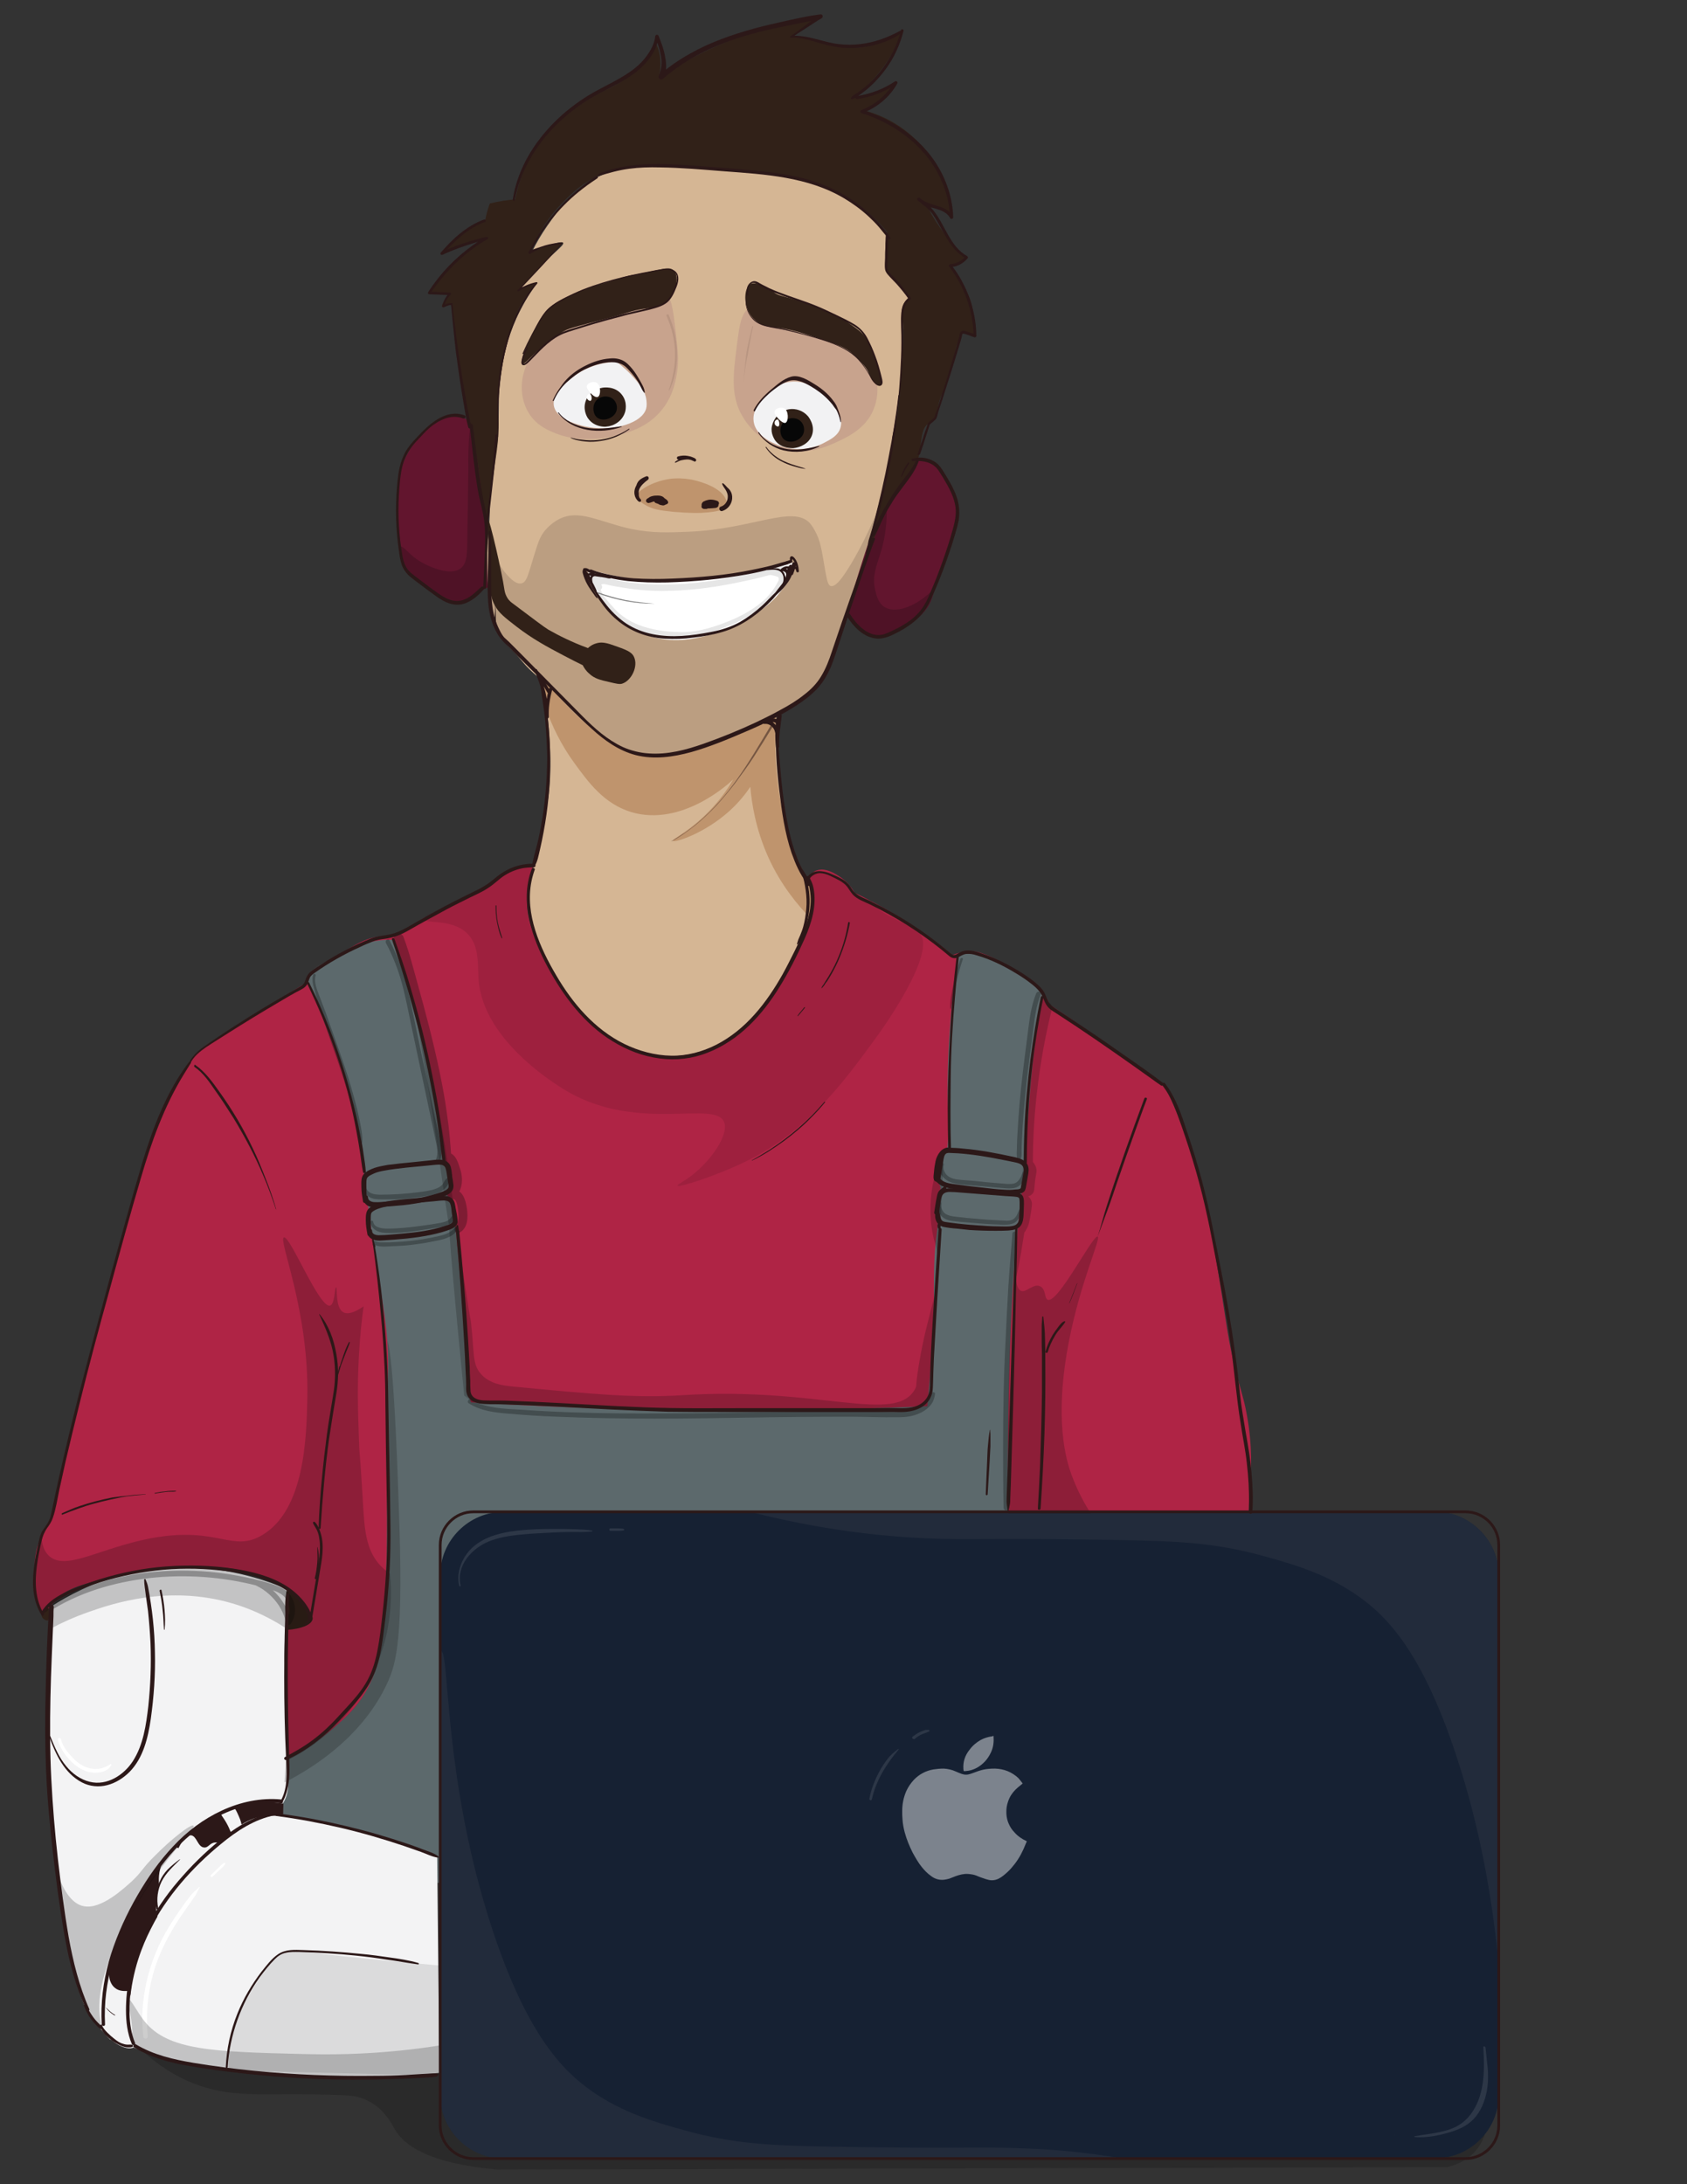 <?xml version="1.0" encoding="utf-8"?>
<!-- Generator: Adobe Illustrator 26.5.0, SVG Export Plug-In . SVG Version: 6.00 Build 0)  -->
<svg version="1.1" id="Layer_1" xmlns="http://www.w3.org/2000/svg" xmlns:xlink="http://www.w3.org/1999/xlink" x="0px" y="0px"
	 viewBox="0 0 612 792" style="enable-background:new 0 0 612 792;" xml:space="preserve">
<rect x="0" y="0" width="612" height="792" fill="#333333" stroke="none"/>
<style type="text/css">
	.st0{opacity:0.2;fill:#070707;}
	.st1{fill:#D5B694;}
	.st2{fill:#62152E;}
	.st3{opacity:0.8;fill:#C49F8B;}
	.st4{fill:#F2F2F3;}
	.st5{fill:#312118;}
	.st6{opacity:0.15;fill:#2C1818;}
	.st7{fill:#FFFFFF;}
	.st8{fill:#BF946D;}
	.st9{fill:#AF2445;}
	.st10{fill:#5C696C;}
	.st11{fill:#F3F3F4;}
	.st12{fill:#162133;}
	.st13{fill:#2C1818;}
	.st14{opacity:0.1;fill:#070707;}
	.st15{fill:#070707;}
	.st16{opacity:0.2;}
	.st17{fill:#808080;}
	.st18{fill:#222B3B;}
	.st19{opacity:0.1;}
	.st20{opacity:0.29;}
	.st21{fill:none;stroke:#2C1818;stroke-miterlimit:10;}
	.st22{opacity:0.5;}
	.st23{opacity:0.44;}
</style>
<path class="st0" d="M52.4,744.3c9,8,17.3,11.3,22.7,12.8c8.4,2.4,16.2,2.3,23.9,2.3c3.7,0,12.9-0.2,24.7,0.3c3.2,0.1,6.3,0.3,9.7,2
	c6.1,3,8.8,8.6,9.9,10.5c3.4,5.8,12.3,12.3,37.2,14.5c114.8-0.3,229.7-0.6,344.5-0.9c1.7-0.4,7-1.7,10.8-6.5
	c6.1-7.7,3.2-17.3,2.9-18.1C376.7,755.6,214.6,749.9,52.4,744.3z"/>
<path class="st1" d="M193.7,313.7c1.1-5.1,2.7-13.6,4.1-18.8c2-7.9,3.2-21.7-0.8-48c-3.7-2.8-6-5.2-7.5-7c-1.1-1.3-1.7-2.1-3.1-3.6
	c-2.2-2.4-3.2-3-4.8-5.5c-3.1-5-3.7-9.6-4.6-17.9c-0.4-3.1-1-8.4-0.3-14.7c0.1-1.3,0.4-2.8,0.6-5.4c0.4-4.8,0.4-8.3,0.4-9.5
	c0-10.3,2.9-16.2,3.2-31.8c0.1-4.7-0.1-8.2,0.6-14.1c0.2-1.9,0.8-6.8,2.3-12.2c1.4-5.2,4.4-13.5,11.1-22.7c-1.9,0.2-3.2,0.8-4,1.3
	c-0.8,0.5-2.2,1.4-2.4,1.1c0,0,0-0.1,0-0.1c1.1-1.3,2.7-3.3,4.8-5.5c6.8-7.2,11.5-10.3,11-11.2c-0.3-0.6-2.5-0.4-11.3,3.2
	c1.4-2.9,3.3-6.2,5.6-9.5c3.9-5.5,8.7-12.4,17.1-17c8.4-4.6,16.6-4.7,23.9-4.8c4.1-0.1,4.3,0.3,16.1,1.1c14.6,1,14.2,0.5,20.1,1.1
	c8.8,1,20,2.2,31.1,9.1c3.9,2.4,9.6,6.7,15,14c-0.2,4.3-0.3,8.6-0.5,12.9c2.9,3.2,5.8,6.4,8.7,9.6c-0.6,0.5-1.4,1.3-2,2.6
	c-1,2.1-0.7,4-0.6,5c0.4,3.2-0.3,6.4-0.1,9.7c0.5,8.5-2.1,25.2-3.6,34.5c-1.1,7.2-2.5,15.9-5.2,27.3c-3.6,15.2-7.4,26.5-9,30.8
	c-3,8.4-6.8,18.3-12,29.1c-1.4,1.7-3.2,3.6-5.2,5.5c-3.8,3.5-7.6,5.9-10.8,7.6c0.4,7.3,0.8,13.7,1.1,19.2
	c0.9,12.8,2.1,25.8,5.7,31.6c0.3,0.5,2,3.1,3.8,6.9c0.6,1.1,1.5,3.1,2,4.4c1.3,3.7,0.7,7.6-1.2,13.3c-2.5,7.6-5.8,13.8-9.1,19.2
	c-3.8,6.3-5.8,9.6-9.5,13.6c-3.5,3.8-8.2,8.9-16.2,12.3c-8.5,3.6-16,3.2-17.7,3.1c-8.7-0.6-14.7-4.2-18.5-6.4
	c-9-5.4-13.9-12.3-18.2-18.4c-6.1-8.6-8.7-15.8-9.5-18.2c-1.2-3.5-2.5-7.5-2.7-12.8C191.6,323,192.3,319.8,193.7,313.7z"/>
<path class="st2" d="M180.7,158.3c-0.5,3-1.1,6-1.5,9.3c-0.7,5.2-1.4,10.7-1.8,16.5c-0.8,10.5-0.8,20.2-0.4,28.9
	c-0.5,0.2-1.4,0.5-2.3,1c-3.1,1.6-3.9,3.4-5.4,3.9c-4,1.5-9-1.6-12.9-3.9c-3.7-2.3-7.6-4.6-10-9.2c-0.7-1.4-1.2-2.8-1.6-6.8
	c-0.1-1.4-0.2-3.2-0.3-5.5c-0.5-11.5-0.7-17.3,0.8-22.2c2.2-6.7,5.8-10.8,7.4-12.6c2.9-3.2,6.2-6.8,11-7c2.7-0.1,4.9,0.9,6.3,1.8
	c0.2,0.2,0.5,0.3,0.7,0.4c1,0.6,1.9,1.2,2.9,1.7c1.2,0.7,2.7,1.5,4.8,2.6C179.4,157.7,180.2,158.1,180.7,158.3z"/>
<path class="st2" d="M346,193c-1.8,6.9-2.8,7.7-5.4,15.9c-1.2,3.6-1.8,5.9-2.4,7.7c-0.7,2-1.3,3.2-2.6,4.8c-2.1,2.6-4.5,4-7.1,5.5
	c-4.5,2.7-7.4,4.4-10.8,4c-6.4-0.7-10-8.2-10.4-9.2c6.2-21.2,11.6-36.7,14-41.5c0.6-1.3,1.8-3.4,2.7-4.8c3.4-5.8,4.4-6.7,5.6-7.4
	c0.6-0.3,2.7-1.4,5.4-1.1c2.8,0.3,4.5,2,5.5,2.9c1.7,1.6,2.5,3.2,4,6.5c1.3,2.7,2,4.1,2.4,5.8C347.6,185,347.4,187.8,346,193z"/>
<path class="st3" d="M192.1,150.2c-2.4-3.6-2.7-7.3-2.8-8.7c-0.7-11.3,9.8-21.1,11.7-23c12.8-12.6,34.7-18.6,41.1-11.5
	c1.7,1.9,2.2,6.2,3.2,14.7c0.6,5.6,1,8.6,0.4,12.8c-0.4,2.7-1.2,8.4-5.2,13.6c-5.6,7.4-14,9.2-18.7,10.2c-3,0.6-12.2,2.5-21.5-1.7
	C198,155.6,194.6,154,192.1,150.2z"/>
<path class="st3" d="M272.3,111.2c-3.4,2.1-4,6.4-4.9,13.4c-1.5,11.6-2.6,19.8,2.8,27.7c1,1.6,6.3,9,16.1,10.9
	c7.6,1.5,13.6-1.3,17-2.8c4.1-1.9,10.7-4.9,13.6-11.9c3-7.3,0.4-14.3-0.2-15.8c-3.5-8.7-11.7-12-28.1-18.8
	C277.5,109.5,274.3,109.9,272.3,111.2z"/>
<path class="st4" d="M200.9,147c-0.7-4.6,5.1-8.9,7.5-10.7c6-4.4,12.4-5,15.3-5.1c2.6,2,4.6,3.9,5.9,5.4c2.6,2.9,4.5,5.1,4.9,8.5
	c0.1,0.8,0.2,2-0.1,3.1c-1.5,5.2-11.3,7.9-19.2,6.9C214.6,155.1,201.9,153.4,200.9,147z"/>
<path class="st4" d="M273.4,152.8c-0.6-4.6,3.2-8.5,4.6-9.8c1.1-1.1,3.9-3.8,8.3-4.5c8-1.2,13.7,5.5,14.8,6.8c1.6,1.9,5,5.8,3.8,9.8
	c-0.8,2.8-3.5,4.2-5.8,5.4c-2.2,1.2-7.5,3.4-13.9,1.8C283.8,162,274.3,159.4,273.4,152.8z"/>
<path class="st5" d="M213.4,151.8c-0.2-0.2-1.9-2.7-1.1-5.8c0.8-3.1,3.6-5,6.2-5.4c0.5-0.1,4.5-0.7,7,2.4c2.4,2.9,1.3,6.4,1.2,6.6
	c-1,3.1-4,4.9-6.8,5.1C219.5,154.8,215.6,154.9,213.4,151.8z"/>
<path class="st5" d="M281.2,159.7c-0.1-0.2-1.7-2.4-1.2-5c0-0.2,0.1-0.3,0.1-0.4c0.6-2.6,2.8-5.3,6.1-5.9c2.5-0.4,5.1,0.5,6.8,2.4
	c0.2,0.2,2.8,3.3,1.6,6.9c-1.1,3.2-4.4,4.6-6.8,4.8C287.4,162.5,283.4,162.7,281.2,159.7z"/>
<path class="st6" d="M176.8,190.2c0.4,0,0.4,10.8,7.2,18.3c1,1.1,3.3,3.6,5.3,3c1.5-0.4,2.1-2.5,3-5.3c2.7-8.9,3.2-10.8,4.9-13.2
	c0,0,2.1-3,5.7-4.8c7.3-3.7,14.5,1.1,26.1,3.6c7.8,1.6,13.6,1.3,21.2,1c22.8-1,37.4-9.8,43.6-3.1c0.8,0.9,1.4,2,1.8,2.7
	c2,3.6,2.4,6.4,3.8,14.7c0.6,3.1,0.9,5.1,2,5.4c1.6,0.4,3.8-2.6,5.1-4.5c2.7-4,7.2-11.6,12.9-25.2c-4.5,17.4-8.2,28.5-10.3,34.4
	c-2.8,7.8-3.2,7.9-5.1,14c-2,6.5-2.5,9.5-5.3,13.8c-0.6,1-2.7,4.1-6.4,7.3c-3.6,3.2-7,4.9-9.4,6c-12.1,5.9-18.2,8.9-26.4,11.4
	c-11.3,3.5-17,5.2-22.6,4.1c-7.4-1.4-13.6-5.8-17.9-8.8c-3.1-2.2-5.2-4.1-9.4-8c-8.7-8-7.4-8.2-15.8-16.2c-6.3-6-10.7-9.4-12.9-16.5
	c-0.2-0.6-0.3-1-0.4-1.5c-1.2-5.8,0.6-7.9-0.3-21.8C177.1,197.4,176.5,190.2,176.8,190.2z"/>
<path class="st7" d="M213,206.3c2.8,0.8,6.7,1.9,11.5,2.8c13.6,2.5,24.3,1.6,32.4,0.9c8.1-0.7,18.9-2.4,31.3-6.2
	c-0.3,1.5-1,3.6-2.1,6c-3.2,6.6-8.2,10.1-11.9,12.8c-1.9,1.3-7.7,5.2-16.4,7.5c-5.4,1.4-12.4,3.2-20.9,0.9c-1.8-0.5-6.7-2-11.7-6
	C216.9,218.4,214,209.8,213,206.3z"/>
<path class="st8" d="M196.9,246.9c-2.1,1.1,1.7,16.4,11.4,29.7c5.1,7,10.8,14.9,20.8,17.9c18.4,5.4,35.6-10.6,36.9-11.9
	c-1.5,2.6-3.9,6.3-7.4,10.1c-7.7,8.5-14.9,11.5-14.5,12.2c0.4,0.8,11.3-2.5,20.6-10.9c3.5-3.2,5.9-6.3,7.5-8.7
	c0.5,6,1.9,15.2,6.5,25.5c4.7,10.4,10.9,17.6,15.1,21.9c0.3-1.5,0.6-3.5,0.5-5.7c0-2.6-0.4-4.8-0.9-6.5c-1.1-2.1-2.1-4.3-3.1-6.5
	c-8.5-19.4-9.8-38.5-8.8-54c-12.8,6.5-24,10-31.9,11.9c-10.9,2.6-15.5,2.3-19.5,1.3c-6.6-1.7-11-5.3-17.1-10.4
	C201.9,253.3,198.4,246.2,196.9,246.9z"/>
<path class="st9" d="M453.5,538.1c-1.1,15.5-2.1,67.8-3.4,140.4c-97.1-1.7-194.2-3.5-291.3-5.2c-18.9-0.3-37.7-0.7-56.6-1
	c0.1-4.6,0.2-9.2,0.4-13.9c0-1.6,0.1-3.1,0.1-4.7c0.4-13.9,0.8-27.7,1.2-41.5v-0.1c0.1-3.5,0.2-6.9,0.3-10.4
	c0.2-8.4,0.5-16.8,0.7-25.2c-2.1-1.3-5.1-3-8.9-4.5c-10.1-4-18.6-4-27.7-3.9c-0.6,0-1.4,0-2.2,0.1c-0.3,0-0.5,0-0.8,0
	c-4.7,0.2-12.3,0.8-21.4,2.8c-1,0.2-2.1,0.5-3.1,0.7c-11.8,3-17.8,4.5-21.7,9.7c-0.2,0.2-0.4,0.5-0.6,0.8c0,0,0,0-0.1,0.1
	c-0.9,1.3-2,2.6-3,2.4c-2.6-0.5-2.8-10-2.8-12.4c-0.1-3.5-0.1-6.8,0.6-10c0.3-1.6,0.9-3,1.7-4.5c0.5-0.8,1.6-2.6,2.9-5.5
	c0.8-1.8,1.3-3.4,1.6-4.4c1.3-6.3,3.2-14.6,5.5-24.5c2.6-11.1,4.8-19.6,6.5-26.3c1.4-5.3,2.8-10.8,7.1-26.8
	c8.2-30.4,10.2-37.1,11.8-42.3c0,0,4.5-14.9,12-31.4c0.4-1,0,0.1,5.2-9.4c0.9-1.6,2.1-3.9,4.7-6.2c1.1-0.9,1.9-1.5,2.3-1.8
	c3.3-2.1,17.1-10.8,36-22.5c0.2-0.8,0.7-1.9,1.5-3c1.2-1.6,2.5-2.3,3.1-2.7c12.9-7.7,15.9-10.5,22.5-11.4c1.5-0.2,2.9-0.3,5-0.9
	c4-1.1,6.6-2.9,8.2-4c3.8-2.5,8.4-4.8,17.6-9.4c4.9-2.5,6.1-2.8,8.7-4.6c3.4-2.3,4.4-3.7,7.2-5.2c3.1-1.6,6.4-2.2,9.4-2.2
	c-0.1,0.2-0.2,0.4-0.2,0.6c-1.3,3.6-2.8,9.2-2.2,15.8c0.2,2.1,0.9,8,7.6,19.6c6.2,10.7,9.9,17.1,17.5,23
	c4.3,3.4,14.8,11.4,29.1,10.6c6.4-0.4,11.7-2.4,16-4.7c3.7-2.1,6.7-4.4,8.8-6.2c0,0,0,0,0,0c0.3-0.2,0.6-0.5,0.9-0.7
	c7.3-6.1,10.9-12.7,15.6-21.1c1.1-1.9,2.4-5.2,4.5-11c0.7-2,1.6-4.3,2.6-7c0.5-1.3,1.2-3.3,1.2-5.9c0-0.4,0-0.9-0.1-1.3
	c0-0.3-0.1-0.7-0.1-1c-0.3-2.2-1.2-4-1.8-5.2c0.1-0.1,0.1-0.3,0.2-0.4v0c0,0,0-0.1,0.1-0.1c0.8-1.4,1.7-2.1,2.2-2.4
	c0.8-0.4,1.7-0.6,2.6-0.6c3.6,0.1,7.6,3.4,8.3,4c0.6,0.5,1.1,1,1.6,1.6c0,0,0,0,0,0.1c0.8,0.9,1.4,1.8,1.8,2.5
	c0,0.1,0.1,0.1,0.1,0.2c0,0,0.1,0,0.1,0.1c2,0.9,4,1.9,6.1,3.1c0,0,0,0,0.1,0c3.4,1.8,7,3.8,10.7,6.1c0.7,0.5,1.5,0.9,2.2,1.4
	c6.2,4,11.6,8,16.3,11.9c1.6-0.6,4.1-1.4,7.2-1.3c1.2,0,3.9,0.2,11.4,4.3c7.1,3.8,11.6,6.4,15,11.7c0.8,1.3,1.4,2.5,1.7,3.3
	c5.5,3.6,11,7.4,16.5,11.3c8.8,6.1,17.3,12.3,25.4,18.4c6.8,14.4,10.5,26.6,12.7,34.8c3.5,13.1,5.6,26.7,7.8,40.4
	c1.8,11.3,2.4,17.1,5,27.5c1.9,7.6,2.9,9.8,4,15.7C454.6,524.9,453.8,534.5,453.5,538.1z"/>
<path class="st10" d="M378.4,360.2c-0.5,2.9-1.4,7.7-2.3,13.7c-2.5,17.4-2.7,27.6-4.4,47.5c-1.1,12.3-1.9,18.7-2.6,25.2
	c-4,38.9-3.5,91.3-3.4,103.5c0.3,32.9,0.3,76.3-0.3,136.6c-88.3-1.7-176.6-3.4-264.9-5.1c0.9-11.8,1.8-23.5,2.6-35.3
	c0.2-2.8,0.4-5.5,0.6-8.3c6.8-3.3,11.9-7,15.3-9.8c5.3-4.3,11.4-9.4,15.3-17.9c2.3-4.9,3.1-9.1,3.4-11.5c3.5-22.3,2.6-57.9,2.6-62.2
	c-0.7-30.1,1.2-36.4,0.2-50.2c-0.2-2.8-0.5-5.9-1-9.5c-1-7.2-1.6-9.4-4.3-27.7c-3.5-23.7-3.6-28.4-5.1-37.1
	c-3.5-20.5-11.2-38.1-14.9-47.8c-1.2-3.1-2.2-5.6-3-7.4c-0.4-0.7-0.7-1.6-0.5-2.6c0.3-1.7,1.9-2.7,4-4.1c1.9-1.2,3.4-1.8,3.4-1.8
	c5.4-2.3,7-3.5,10-4.8c0.6-0.3,2.3-1,3.9-1.6c2-0.6,5.1-1.4,9.4-1.2c2.3,6.8,4.1,12.6,5.4,16.9c2.9,9.3,4.3,14,5.6,20
	c0.5,2.2,1.2,5.8,2.6,13c1.4,7.1,1.8,9.7,2,10.8c1.1,6.3,1.6,9.5,1.8,11.6c0.2,3.3,0.2,4.8,0.9,7.4c0.9,3,1.7,4.5,2.1,5.7
	c0.5,1.5,0.7,3.8-0.6,7.2c0.5,0.4,1.2,1.2,1.8,2.3c1.4,2.6,0.7,5.4,0.8,6.2c0.5,3.5,1.1,9.1,2,20.1c1.1,13,1.6,22.7,1.9,26.9
	c0.3,6.1,0.6,11.3,0.7,15.4c0.5,1.4,1,2.8,1.5,4.2c25.1,1.5,51.4,2.5,78.8,2.8c30.2,0.3,59.2-0.2,86.7-1.4
	c1.7-17.5,2.4-30.4,2.4-39.3c0,0-0.2-12.4,0.6-19.8c0.2-1.9,0.6-4.3,0.9-8.3c0.4-4.9,0.7-9.1,0.9-12c-0.5-1.2-1.7-4.6-0.6-8.8
	c0.8-2.8,2.3-4.7,3.1-5.7c0.1-0.8,0.2-2.2,0.3-4.1c0.3-5.9-0.1-10.3-0.1-11.1c-0.4-10.2-0.1-26.7,3.4-53.9c0.7-0.5,1.9-1.1,3.4-1.4
	c2.4-0.5,4.4,0.2,5.7,0.7c9,3.4,15.2,8.2,15.2,8.2C373.7,355.7,375.9,357.6,378.4,360.2z"/>
<path class="st11" d="M159.7,751.6c-14.3,1.5-26.3,1.8-35.4,1.8c-35.5-0.2-61.8-6.1-71.4-9.4c-0.4-0.1-2.6-0.9-5.2-1.8
	c-3.6-1.2-7.8-2.7-7.8-2.7s-1.2-1.2-2.6-2.9c-1.5-1.7-3.2-3.8-4.5-5.7c-2.9-4.3-3.9-8.4-4.7-12c-5.4-24.3-7.1-37.4-7.6-41.2
	c-0.1-0.8-0.1-1.1-0.1-1.1c-1.9-21.3-3.3-37.6-3.1-61.4c0.1-9.4,0.4-17.7,0.7-24.7c0.2-2.9,0.3-5.5,0.5-8c0,0,0,0,0,0c0,0,0,0,0.1,0
	c6.2-4,14.7-8.5,25.4-11.3c0.1,0,0.2-0.1,0.2-0.1c7.4-1.9,14.5-2.7,21.1-2.8c0.3,0,0.5,0,0.8,0c18,0,32.2,5.4,38.8,8.3
	c-0.7,4.9-1.1,9.6-1.4,13.8c-0.5,8.8-0.2,16.1,0.4,21.7v0.1c0.1,1.1,0.2,2.2,0.2,3.3c0.2,4.5,0.1,9-0.1,13.6c-0.1,3.1-0.2,6.2,0,9.3
	v0.1c0.1,1.9,0.2,3.8,0.4,5.7c0.2,1.4,0.7,5.7-1.7,9.6c0,0,0,0,0,0c-1.3,2.1-3,3.4-4.3,4.1c1.4,0.2,2.7,0.4,4.1,0.6
	c5.4,0.8,11,1.8,16.7,3c14.9,3.2,28,7.3,39.4,11.7v0.2c0.2,22.9,0.5,45.9,0.7,68.8C159.6,745.3,159.6,748.5,159.7,751.6z"/>
<path class="st12" d="M543.7,571.2v188.4c0,12.7-10.4,23-23,23h-338c-12.7,0-23-10.4-23-23V571.2c0-12.7,10.4-23,23-23h338
	C533.3,548.2,543.7,558.6,543.7,571.2z"/>
<path class="st5" d="M189.5,131.9c-1.1-0.6,1.9-7.5,4-11.6c1.7-3.3,2.6-5.1,4.4-7.2c3-3.4,6.1-4.8,11.8-7.3
	c2.7-1.2,7.5-2.6,17.2-5.5c3.1-0.9-0.9,0.3,11.3-2.3c3.1-0.7,4.9-1.1,6.1,0c2,1.7,0.9,5.8,0.7,6.4c-1,3.5-3.6,5.3-4.3,5.7
	c-2.4,1.5-4.6,1.6-6.6,1.8c-4.5,0.5-8.7,2.3-13.1,3.4c-13.9,3.6-15,3.8-17.3,5.3c-3.1,2-6.8,5-7.2,5.4
	C191.9,129.9,190.2,132.3,189.5,131.9z"/>
<path class="st5" d="M272.4,102.9c-2.4,1.2-2.7,6.7-0.7,10.4c1.3,2.4,3.3,3.6,3.8,3.9c2.2,1.3,4.3,1.4,5.2,1.5
	c5.6,0.4,11,2.2,17.8,4.5c5.6,1.9,8.4,2.8,11,5.3c3.3,3.2,5,4.8,5.8,7.1c0.3,0.9,1.1,3.1,3,4c0.3,0.1,0.9,0.4,1.3,0.1
	c0.8-0.5,0.2-2.7-0.2-3.8c-2.2-7.4-3.3-11-5.3-13.5c-2-2.5-3.9-3.7-6.9-5.7c-5.9-3.8-11.5-5.7-17.4-7.6c-6.5-2.1-7.3-1.7-9.3-3.3
	c-1-0.8-2.9-2.5-5.8-2.9C273.8,102.7,273.1,102.6,272.4,102.9z"/>
<path class="st5" d="M176.9,188.1c0.8-0.1,5.4,20.7,6,25.2c0.1,0.5,0.2,1.9,1.1,3.4c0.7,1.2,1.6,1.8,2,2.1
	c7.6,5.7,11.4,8.6,12.9,9.5c3.5,2,8.4,4.5,14.4,6.7c0.6-0.6,1.7-1.4,3.3-1.8c1.2-0.3,2.6-0.4,5.7,0.7c4.5,1.6,6.8,2.3,7.7,4.3
	c1.6,3.4-0.9,8.6-4.3,9.7c-0.9,0.3-2.2,0-4.7-0.6c-3.1-0.7-5.3-1.2-7.2-3c-1.3-1.1-2-2.3-2.4-3.1c-1.6-0.8-3.9-1.9-6.7-3.4
	c-6.5-3.4-11.6-6.2-17.2-10.5c-4.4-3.4-6.6-5.1-8-7.8c-1.9-3.5-1.6-6.2-1.8-13.6C177.3,194.2,176.5,188.2,176.9,188.1z"/>
<path class="st1" d="M319.2,258.3"/>
<path class="st10" d="M7.3,572.8"/>
<path class="st0" d="M163,443.3c0,0,0.1,1.2,0,1.2c-0.3,0-2.6-16.6-4.2-27.8c-4.4-30.5-8-47.7-7.7-47.8c0.5-0.1,7.7,26.2,11.9,57.1
	c0.5,3.5,3.2,23.7,5.8,40.7c2.2,14.8,1.8,10.4,2.1,13.2c1.2,10.6,0.4,14.6,3.4,18.1c3.2,3.9,8.5,4.4,11.1,4.7
	c30.2,2.9,45.2,4.3,62.2,3.2c49.7-3.2,77.3,10.8,84.4-2.3c0.7-1.3,0-0.6,1.3-8.5c3.6-22.3,9.3-29.5,6.2-43.2c-0.5-2.1-0.6-1.8-1-3.9
	c-3.1-14.6,2.2-27.9,3.4-27.7c0.2,0,0.4,0.5-0.4,17.7c-0.8,16-2.1,38.8-4.4,67.9c-0.2,0.5-0.6,1.1-1.1,1.8c-0.6,0.7-1.4,1.5-2.6,2.1
	c-1.7,0.9-3.3,0.9-4,1c-56.6,1-68.5,0.3-68.5,0.3c-15.1-0.9-8.8,0.3-40.9-0.6c-19.8-0.6-36.4-1.4-48.7-2.2c-1-0.8-1.9-1.5-2.9-2.3
	C163.2,453.5,162.7,443.3,163,443.3z"/>
<path class="st5" d="M353.5,121.7c-0.9,0.4-2.1-1.7-3.6-1.2c-0.4,0.1-1,0.5-2,2.7c-0.8,1.9-1.2,2.8-1.4,4.7c-0.3,2.2-1.1,6-3.8,13.1
	c-1.6,2.8-2.2,5.2-2.4,6.8c-0.1,1-0.2,2.3-1.2,3.7c-0.9,1.3-2,1.9-2.4,2.2c-2.8,1.8-2.3,7.2-3.4,11.9c-2.1,8.8-9.6,14-12.5,21.2
	c-0.1,0.2-0.4,1.1-1,2.3c-0.8,1.8-1.6,3.5-2.8,6.2c-1.8,3.8-2,3.9-2.1,3.9c-0.6-0.2,2.4-9.5,5.7-23.7c0.7-3.1,1.3-6,1.8-8.5
	c0.8-4.2,1.4-7.3,1.7-8.9c1.7-8.1,2.3-14.5,2.4-15.9c0.9-11,1.8-22,0.8-27.3c-0.1-0.6-0.5-2.6,0.4-4.5c0.6-1.3,1.7-2.2,2.4-2.7
	c-2.8-3.2-5.5-6.5-8.3-9.7c0-1.5,0.1-2.9,0.1-4.4c0-3.2,0-6.3,0-9.4c-3-3.7-8-8.9-15.3-13.2c-9.3-5.5-17.8-6.8-27.6-8.4
	c-8.7-1.4-5.9,0-27.6-2c-5.2-0.5-10-1-16.8-0.6c-4.2,0.2-7.4,0.5-10.9,1.3c-1.1,0.2-2.1,0.6-3.3,1c-8.2,2.9-13.3,8.1-16.5,11.4
	c-5.2,5.3-8.5,10.9-10.6,15.4c-0.3,0.7-0.6,1.4-0.9,2.1c1.5-0.7,3.2-1.3,5.1-1.9c0.9-0.2,1.8-0.5,2.7-0.7c1.5-0.3,2.8-0.5,4.1-0.6
	c-5.2,5.4-10.3,10.9-15.5,16.4c2.1-0.7,4.1-1.3,6.1-2c-1.2,1.2-2.8,3.1-4.4,5.6c-3.7,5.5-5,10.4-6.7,17.2c-2.3,9.2-2.8,16.5-3,19.3
	c-0.3,6.5,0.3,5.9,0,12.8c-0.2,4.1-0.5,5.4-2.4,19.2c-1.4,10.2-1.6,12.5-2.1,12.5c-0.9,0-1.2-8.7-3.1-21.6c-0.6-3.7-1.1-6.6-1.6-9.2
	c-0.7-3.7-1.5-6.9-2.5-11.5c-1.7-8.5-3.8-20.9-5.1-36.7c-2.1,1.2-3.3,1.6-3.6,1.2c-0.4-0.4,0.6-2.1,3-4.9c-2.1-0.1-4.2-0.2-6.3-0.2
	c-0.2-0.1-0.4-0.1-0.6-0.2c1.6-2.8,3.8-6,6.8-9.2c3.2-3.6,6.5-6.3,9.5-8.3c0,0,0,0,0,0c0.8-0.3,1.7-0.6,2.4-0.8
	c-0.3,0-0.7-0.1-1-0.1c0.5-0.3,0.9-0.6,1.4-0.9c-0.8,0.3-1.5,0.5-2.3,0.8c-1.6,0.3-3.2,0.8-4.9,1.3c-3.2,1-6,2.1-8.4,3.3
	c2.4-3,6-6.7,11.3-9.7c1.6-0.9,3.2-1.7,4.7-2.3c0.3-1.7,0.7-3.3,1.2-4.8c0.2-0.5,0.3-1,0.5-1.4c3.5-0.9,6.7-1.3,9.2-1.5
	c1.5-7.6,4.1-13.3,6.4-17.1c0.6-1.1,1.2-2,1.8-2.7c6.4-9.1,14.7-14.2,18.5-16.6c6.3-3.8,8.7-3.8,13.9-7.9c3.7-2.9,6.5-6.1,8.5-8.8
	c0.6-0.8,1.1-1.5,1.5-2.2c0.2-0.3,0.4-0.7,0.6-1c0.6,1.3,1.4,3.5,1.5,6.4c0.1,2.5-0.3,4.6-0.7,5.9c3.5-2.3,7.9-5.1,13.2-7.8
	c8.3-4.3,15.3-6.9,19.4-8.3c6.6-2.2,15.3-4.6,25.6-5.9c-3.1,2.3-6.1,4.6-9.2,6.9c2,0.1,5,0.4,8.4,1.3c3.1,0.8,5,1.6,6.6,2.3
	c1.4,0.2,3.1,0.3,5,0.5c2.2,0.2,5.2,0,8.9-1c1.7-0.5,3.6-1.2,5.7-2.1c1.4-0.7,3-1.5,4.5-2.4c-0.4,1.2-1.1,3-2,5
	c-0.6,1.3-3.4,7-9.2,13c-0.1,0.1-0.2,0.2-0.3,0.3c-1.3,1.4-3.2,3.1-5.5,4.9c2.9-0.4,4.8-0.9,5.9-1.3c0.5-0.2,1.9-0.6,2.8-0.9
	c1.2-0.4,1.8-0.6,2.1-0.7c1-0.3,2.3-0.9,3.9-1.9c-0.5,0.9-1.3,2.2-2.4,3.4c-0.2,0.3-1.2,1.4-2.3,2.4c-2.4,2.1-5.2,3.3-7.1,3.9
	c0.5,0.1,1,0.2,1.6,0.4c1.6,0.5,3.7,1.2,5.9,2.2c11.3,5.2,17,13.9,19.2,17.4c3,4.8,4,9.4,4.5,12c0.6,2.8,0.8,5.2,0.8,7
	c-0.6-0.7-1.3-1.4-1.9-2.1c-0.5-0.4-1.9-1.5-3.9-1.6c-1,0-1.8,0.2-2.3,0.4c1.5,2.9,3.5,6.1,6.1,9.5c2.6,3.4,5.1,6.1,7.4,8.4
	c0,0-1.2,1.2-2.1,1.8c-0.7,0.5-1.7,1-3.3,1.1c0.1,0.2,0.3,0.5,0.6,0.9c1.2,2.1,1.9,3.5,2.4,4.4c1.3,2.5,1.8,2.5,2.9,4.4
	c1.5,2.7,1.9,5,2.7,9.7C354.4,121,353.8,121.6,353.5,121.7z"/>
<path class="st13" d="M37.1,735.9c-1.1-2.5-0.1-4.8,1.1-9.8c2.1-9,0.5-8.2,2.3-15.6c2.1-8.3,5.4-14.5,7.9-19.2
	c1.1-2,2.9-5.3,5.5-9.2c4.6-6.8,8.6-12.8,15.8-18.3c4.1-3.2,11.3-8.7,22-10c4.6-0.6,8.5-0.2,11.1,0.2c0,1.6-0.1,3.1-0.1,4.7
	c-1.8-0.3-4.6-0.5-7.8,0c-5.2,0.9-10.3,3.6-22,16.6c-9,10.1-13.6,15.2-17.5,22.8c-2.2,4.2-6.3,12.4-7.9,24.1
	c-1.1,8.1-0.5,14.9,0.2,19.6C44.3,741.3,38.8,739.9,37.1,735.9z"/>
<path class="st11" d="M39,713.5c0.8,0.1-0.3,5.1,2.8,7.4c1.5,1.2,3.5,1.1,5,1c0.3,0.9,6.5,17.6,1.9,20.4c-2.9,1.8-9.6-2.3-12.6-7.7
	C30.7,725.1,37.7,713.3,39,713.5z"/>
<path class="st11" d="M71.2,691.2c-4.6,4.4-10,7.4-12.4,6.1c-2.2-1.2-2.5-6.3-2.1-9.2c0.2-1.8,0.7-3.2,1.1-4.1
	c-0.3-2.1-0.4-5.4,1.2-8.9c0.2-0.6,2.5-5.5,4.8-5.3c0.3,0,0.7,0.2,0.9,0.4c0.7-1.4,2.6-4.9,4.6-4.7c2.1,0.2,2.4,4.2,4.7,4.4
	c1.6,0.2,2.1-1.7,4-1.8c2.4-0.2,5.1,2.4,5.8,4.5C85.7,678,77.8,687.2,71.2,691.2z"/>
<path class="st11" d="M80.2,657.2c-0.2,1,0.6,1.4,2,3.9c1.5,2.7,1.5,3.9,2.3,4.1c0.3,0.1,1.4,0.2,3.3-2.5c-0.1-1-0.4-2.5-1.2-4.2
	c-0.9-2-1.4-3.2-2.6-3.5C82.6,654.6,80.5,655.8,80.2,657.2z"/>
<path class="st14" d="M83,750.8c-0.2-5,0.3-9,0.8-11.8c0,0,2.2-12,15.4-28.5c0.5-0.6,1.5-1.9,3.3-2.7c3-1.4,6.2-0.6,7.1-0.4
	c4.8,1.1,23.2,2.9,49.7,5.3c0,13.3,0,26.6,0,39.9C133.8,752,108.4,751.4,83,750.8z"/>
<path class="st15" d="M216.5,145c1.6-1.5,4.2-1.7,5.9-0.3c1.3,1.1,1.7,3,1.2,4.4c-0.9,2.6-4.8,4-7,2.3
	C215,150.1,214.7,146.8,216.5,145z"/>
<path class="st15" d="M284.4,152.9c1.6-1.6,4.3-1.7,5.9-0.3c1.3,1.1,1.7,3,1.2,4.5c-0.9,2.7-4.9,4-7,2.3
	C282.8,158,282.5,154.8,284.4,152.9z"/>
<path class="st7" d="M213.8,142c-0.5-0.7-1.1-1.4-0.9-2.1c0.3-1.1,2.2-1.7,3.4-1.2c1.8,0.9,1.7,4.7,0.6,5.2
	C216,144.4,214.4,142.8,213.8,142z"/>
<path class="st7" d="M214,142.8c0.6,0.2,0.9,2.1,0.3,2.5c-0.3,0.2-1.2-0.2-1.4-1C212.7,143.4,213.6,142.6,214,142.8z"/>
<path class="st7" d="M281.9,151.3c-0.5-0.7-1.1-1.4-0.9-2.1c0.3-1.1,2.2-1.7,3.4-1.2c1.8,0.9,1.7,4.7,0.6,5.3
	C284.2,153.7,282.5,152.1,281.9,151.3z"/>
<path class="st7" d="M282.1,152.1c0.6,0.2,0.9,2.2,0.3,2.5c-0.3,0.2-1.2-0.2-1.4-1C280.8,152.7,281.7,152,282.1,152.1z"/>
<g class="st16">
	<g>
		<path class="st17" d="M219.7,218c-0.6-1.3-1.2-2.6-1.7-3.9c-0.3-0.7-0.5-1.3-0.8-2c-0.1-0.3-0.2-0.7-0.4-1
			c-0.2-0.4-0.1-0.6-0.5-0.3c0.9-0.6,0.4-2.3-0.8-1.9c0.1,0.1,0.2,0.2,0.2,0.2c-0.5,0.3-1.1,0.6-1.6,0.9c0.8,0.3,1.6,0.7,2.4,1
			c-0.1-0.5-0.3-1-0.4-1.4c-1,1.4-0.7,3.2,0.4,4.4c0.5-0.5,1-1,1.5-1.5c-0.4-0.4,0.4-0.7,0.7-0.7c0.5-0.1,1.1,0.1,1.6,0.2
			c1.1,0.3,2.3,0.5,3.4,0.7c2.2,0.4,4.3,0.7,6.5,1c4.4,0.5,8.8,0.7,13.3,0.5c9-0.2,17.9-1.6,26.6-3.5c2.5-0.5,5.1-1.1,7.6-1.8
			c1.2-0.3,2.4-0.6,3.6-1c1.2-0.3,2.5-0.8,3.8-0.5c0.4,0.1,1-0.1,1.2-0.5c0.1-0.2,0.2-0.5,0.3-0.7c-0.6-0.1-1.3-0.2-1.9-0.3
			c0.1,0.3-6.3,0.6-6.8,0.6c-1.2,0-1.2,1.7,0,1.8c1.3,0.1,2.6,0.3,3.8,0.7c1.1,0.3,1,1.1,0.5,2c-0.3,0.5-0.6,1.1-0.9,1.6
			c-1.3,2.1-2.9,4-4.8,5.6c-4,3.4-8.8,5.8-13.8,7.7c-5.3,2-10.6,3.5-16.3,3.3c-5-0.1-10-0.8-14.7-2.6c-2.6-1-5.1-2.5-7.2-4.3
			c-2.2-2-3.9-4.3-5.8-6.5c-0.6-0.7-1.9,0.2-1.4,1c3,4.9,7.3,9,12.6,11.3c5.3,2.3,11.2,3,16.9,3c6.4-0.1,12.5-2,18.4-4.5
			c5.3-2.2,10.3-5.2,14.3-9.3c1-1.1,2-2.2,3-3.4c0.8-1.1,2-2.5,2.1-3.9c0.2-3-4.6-3.2-6.7-3.4c0,0.6,0,1.2,0,1.8
			c2.2-0.1,4.5,0.1,6.6-0.2c1.4-0.2,2.6-1.3,2.2-2.8c-0.2-0.8-1.5-1.1-1.9-0.3c-0.1,0.2-0.2,0.5-0.3,0.7c0.4-0.2,0.8-0.3,1.2-0.5
			c-2.2-0.6-4.6,0.3-6.7,0.9c-2.5,0.7-5,1.3-7.5,1.9c-5,1.2-10.1,2.2-15.3,2.8c-10.2,1.3-20.6,1.6-30.7-0.2
			c-1.4-0.2-2.8-0.5-4.1-0.8c-1.1-0.2-2.3-0.6-3.4-0.3c-1.8,0.5-2.7,2.7-1.3,4.1c0.9,0.9,2.3-0.5,1.5-1.5c-0.5-0.6-0.5-1.3-0.1-1.9
			c0.3-0.4,0.1-1.2-0.4-1.4c-0.8-0.4-1.6-0.7-2.4-1.1c-0.7-0.3-1.6,0-1.6,0.9c0,1.3,1.2,2.3,2.5,1.8c-0.3-0.6-0.5-1.3-0.8-1.9
			c-1.5,1-0.6,2.7,0.2,3.9c1.2,1.8,2.2,3.8,3.3,5.7C219.1,219.1,220,218.6,219.7,218L219.7,218z"/>
	</g>
</g>
<g>
	<g>
		<path class="st17" d="M217,215.2c6.5,2.4,13.6,3.8,20.5,3.7c0,0,0,0,0,0c-3.5-0.3-7-0.6-10.5-1.3c-3.4-0.7-6.7-1.6-10-2.8
			C216.9,214.8,216.8,215.1,217,215.2L217,215.2z"/>
	</g>
</g>
<path class="st5" d="M104.1,576.1c1.8,1.4,4.1,3.4,6.6,6.3c2.8,3.2,2.8,4.1,2.7,4.7c-0.4,2.1-4.1,3.5-9.1,3.9
	c-0.3-1.2-0.5-2.6-0.6-4C103.2,582.6,103.5,579,104.1,576.1z"/>
<path class="st5" d="M17.3,583c-0.7-0.3-2.3,0.7-2.3,2.3c0,1.3,1.1,2.4,2.5,2.3C17.7,586.4,18.2,583.4,17.3,583z"/>
<path class="st18" d="M407.5,782.7H182.7c-12.7,0-23-10.4-23-23V598.9c0.1-0.1,0.2-0.2,0.3-0.2c3.2,0,0.6,46.6,18.8,101.5
	c12.4,37.3,25.1,50.5,35.8,58c11.4,8,23.4,11.4,33.5,14.2c18.1,5.1,32.2,5.6,53.7,6c47.3,0.8,53.6-0.1,69.4,0.6
	C381,779.3,393.2,780.3,407.5,782.7z"/>
<path class="st18" d="M543.7,571.2v140.9c-1.9-18.8-5.6-46-15.4-75.5c-12.3-37.3-25-50.5-35.8-58c-11.5-8-23.4-11.4-33.5-14.2
	c-18.1-5.1-32.2-5.6-53.7-6c-47.3-0.8-53.6,0.1-69.4-0.6c-15.8-0.7-37.7-2.9-64.2-9.7h249.1C533.3,548.2,543.7,558.6,543.7,571.2z"
	/>
<g>
	<g>
		<path class="st7" d="M21,630.9c0.9,3.4,3.2,6.5,5.9,8.8c2.6,2.2,5.7,3.5,9.1,3c0.9-0.1,1.7-0.4,2.5-0.8c0.8-0.4,1.3-1,1.9-1.8
			c0.2-0.2-0.2-0.6-0.4-0.4c-1.4,1-3.3,1.7-5,1.7c-1.9,0.1-3.8-0.5-5.4-1.4c-1.7-1-3.1-2.4-4.4-3.9c-1.4-1.6-2.6-3.4-3.1-5.5
			C21.9,629.9,20.8,630.2,21,630.9L21,630.9z"/>
	</g>
</g>
<g>
	<g>
		<path class="st7" d="M53.6,738.4c-0.7-7.5-0.1-15.2,1.9-22.5c2-7.4,5.6-14.2,9.8-20.6c1.2-1.8,2.5-3.5,3.7-5.3
			c0.6-0.9,1.3-1.8,1.9-2.7c0.6-0.9,0.9-2,1.5-2.9c0.1-0.1-0.1-0.2-0.2-0.1c-0.6,0.8-1.5,1.3-2.1,2c-0.7,0.7-1.3,1.5-1.9,2.3
			c-1.2,1.5-2.3,3.1-3.4,4.7c-2.2,3.2-4.3,6.5-6.1,10c-3.5,6.9-5.8,14.4-6.7,22.1c-0.5,4.3-0.5,8.7,0,13
			C52,739.5,53.7,739.5,53.6,738.4L53.6,738.4z"/>
	</g>
</g>
<g>
	<g>
		<path class="st7" d="M77.1,680.5c0.8-0.8,1.6-1.5,2.4-2.3c0.4-0.4,0.8-0.7,1.2-1.1c0.4-0.4,0.8-0.8,1-1.3c0.1-0.2-0.1-0.4-0.3-0.3
			c-0.5,0.2-0.9,0.6-1.3,0.9c-0.4,0.4-0.8,0.8-1.2,1.2c-0.8,0.8-1.6,1.5-2.4,2.3C76.1,680.3,76.7,680.9,77.1,680.5L77.1,680.5z"/>
	</g>
</g>
<g class="st19">
	<g>
		<path class="st7" d="M167.1,574.9c-1.7-7.2,4.1-13.5,10.3-16c3.5-1.4,7.2-2,11-2.4c4-0.4,8.1-0.6,12.1-0.8
			c2.3-0.1,4.6-0.2,6.9-0.2c2.5,0,4.9,0.1,7.4-0.2c0.1,0,0.2-0.2,0-0.3c-2.1-0.4-4.3-0.4-6.4-0.5c-2.4-0.1-4.8-0.1-7.1-0.1
			c-4.5,0-9,0.1-13.5,0.6c-7.2,0.8-15.1,2.9-19.2,9.5c-1.9,3.1-2.9,6.9-2,10.5C166.6,575.4,167.1,575.3,167.1,574.9L167.1,574.9z"/>
	</g>
</g>
<g class="st19">
	<g>
		<path class="st7" d="M220.7,554.7C220.7,554.7,220.7,554.6,220.7,554.7C220.6,554.6,220.6,554.7,220.7,554.7L220.7,554.7z"/>
	</g>
</g>
<g class="st19">
	<g>
		<path class="st7" d="M221.5,555.1c0.8,0,1.6,0,2.4,0c0.8,0,1.6,0,2.4-0.2c0.2-0.1,0.2-0.4,0-0.5c-0.8-0.2-1.6-0.2-2.4-0.2
			c-0.8,0-1.6,0-2.4,0C220.9,554.1,220.9,555.1,221.5,555.1L221.5,555.1z"/>
	</g>
</g>
<g class="st19">
	<g>
		<path class="st7" d="M538.1,742.3c0.5,7.8,0.6,16.6-3.9,23.4c-2.2,3.3-5,5.4-8.8,6.6c-4,1.2-8.1,1.6-12.2,2.3
			c-0.2,0-0.1,0.2,0,0.3c4.3,0.4,9.1-0.6,13.3-1.9c3.6-1.1,6.8-2.8,9.1-5.8c2.3-3,3.5-6.7,4-10.4c0.3-2.3,0.3-4.6,0.1-6.9
			c-0.3-2.5-0.5-5-0.8-7.5C538.7,741.9,538.1,741.9,538.1,742.3L538.1,742.3z"/>
	</g>
</g>
<g class="st19">
	<g>
		<path class="st7" d="M505.9,774.3c0.1,0,0.1-0.1,0-0.1C505.8,774.2,505.8,774.3,505.9,774.3L505.9,774.3z"/>
	</g>
</g>
<g class="st19">
	<g>
		<path class="st7" d="M316.3,652.4c1.5-6.8,5.2-12.7,9.7-18c0.1-0.1-0.1-0.3-0.2-0.2c-1.4,1.1-2.8,2.2-3.8,3.6
			c-1.1,1.4-2.1,2.9-2.9,4.4c-1.7,3.1-3,6.4-3.7,9.9C315.2,652.8,316.2,653.1,316.3,652.4L316.3,652.4z"/>
	</g>
</g>
<g class="st19">
	<g>
		<path class="st7" d="M331.9,630.5c0.8-0.7,1.6-1.2,2.5-1.6c0.4-0.2,0.9-0.4,1.3-0.5c0.5-0.2,1-0.4,1.4-0.6
			c0.2-0.1,0.2-0.4-0.1-0.5c-0.5-0.1-1.1-0.1-1.6,0.1c-0.5,0.2-1.1,0.4-1.6,0.6c-1,0.5-1.9,1.1-2.8,1.8
			C330.6,630.2,331.4,630.9,331.9,630.5L331.9,630.5z"/>
	</g>
</g>
<path class="st0" d="M135.8,605.9c-9.4,20.6-26.4,29.9-31.7,32.5v-0.1c0-3.1,0-6.2,0-9.3c0-4.5,0-9,0.1-13.6c0-4.6,0-9.2,0.1-13.7
	c0-3.6,0-7.3,0-10.9c-0.2-0.2-0.5-0.3-0.7-0.5c-7.6-4.9-14.5-7.5-19.3-8.9c-23.2-6.8-43.6,0.1-52.1,3.1c-5.7,2-10.2,4.1-13.3,5.8
	c-0.3,0.1-0.6,0.1-0.8,0.1c0.2-2.9,0.3-5.5,0.5-8c-0.9,1.3-2,2.6-3,2.4c-2.6-0.5-2.8-10-2.8-12.4c-0.1-3.5-0.1-6.8,0.6-10
	c0.5-1.5,1.1-2.9,1.7-4.5c0.2,1.9,0.7,4.4,2.6,6.2c6.2,5.9,19.1-3.2,38.1-6.5c23.3-4.1,28.5,5.4,39.2-0.9c15.7-9.1,16.2-36,16.5-50
	c0.6-31.9-10.7-57.2-8.5-58c2.2-0.8,13,26.1,16.8,24.7c1.7-0.6,1.6-6.6,2.1-6.6c0.6,0-0.4,7.3,2.6,9c2,1.2,5.2-0.6,7.4-2.1
	c-0.6,4.3-1.3,10.5-1.7,17.9c-0.6,10.9-0.4,19,0,30c0.2,7.2,0.2,1.5,1.4,22.2c0.6,10.6,1,18.2,6.5,24c1.3,1.3,2.6,2.3,3.4,2.8
	C142.1,577.2,142.6,590.9,135.8,605.9z"/>
<path class="st0" d="M368.4,461.6c0,1.1,0,1.6,0.1,1.6c0.3,0,1.4-5.4,3.1-16.3c0.2-0.2,0.5-0.6,0.7-1.1c0.7-1.1,1.1-2.1,1.8-6.8
	c0.3-2,0.4-2.8,0-3.7c-0.3-0.7-0.7-1.2-1.1-1.5c0.4-0.1,1-0.3,1.5-0.9c0.8-0.8,0.7-1.8,0.9-3.8c0.3-3.5,1-4.2,0.4-5.9
	c-0.3-0.9-0.8-1.5-1.1-1.9c0-7.3,0.4-15.2,1.3-23.6c1.3-12.2,3.4-23.1,5.8-32.6c-1.1-1.6-2.3-3.3-3.4-4.9
	c-2.8,13.1-4.6,25.3-5.8,36.4c-1.8,16.7-0.4,14.5-2.1,34.6c-1.5,17.6-4,35.6,0,36.9c1.9,0.6,4.4-2.8,6.8-1.7c2.2,1,1.5,4.4,2.8,4.9
	c3.7,1.5,16.4-23.7,18.1-22.9c1.3,0.6-6.2,16.2-10.4,37.9c-5.6,28.6-0.9,43.5,0.9,48.4c2.3,6.3,5.1,11.1,7,14.1c-10,0-20,0-29.9,0
	C366.6,519.6,367.5,490.6,368.4,461.6z"/>
<path class="st14" d="M317.2,377.1c-11.7,16-24.5,33.5-47.8,44.6c-9.4,4.5-23.2,9.1-23.6,8.2c-0.1-0.3,1.9-1.4,3.8-2.7
	c7.2-4.9,14.7-15,13.2-20c-2.6-8.7-30.3,3.6-56.4-11.1c-2.6-1.5-31.2-18-32.8-41c-0.4-5.2,0.5-12.3-4.3-16.8
	c-5.7-5.4-15.4-3.1-15.6-5.1c-0.2-1.4,4.6-2.4,15.7-8c3.7-1.9,5.6-2.9,7.6-4.2c4.7-3,5.1-4.5,8.2-5.6c3.2-1.2,6.2-1.3,8.2-1.1
	c-1.4,3.4-2.9,8.7-2.2,15.8c0.2,2.1,0.9,8,7.6,19.6c6.2,10.7,9.9,17.1,17.5,23c4.3,3.4,14.8,11.4,29.1,10.6c6.4-0.4,11.7-2.4,16-4.7
	c0.5,0,1.1,0,1.6-0.1c1.3-0.2,3.4-2.2,7.1-6.1c0,0,0,0,0,0c0.5-0.5,1-1.1,1.6-1.6c7.8-8.1,11.8-15.9,19.4-31.1
	c0.2-0.4,0.4-0.9,0.6-1.3c1.4-2.8,3.2-6.7,3.2-11.5c0-0.4,0-0.9-0.1-1.3c0-0.3-0.1-0.7-0.1-1c-0.3-2.4-1-4.4-1.6-5.6v0
	c0,0,0-0.1,0.1-0.1c1.2-1.7,2.4-2.3,3.1-2.6c0.5-0.2,1.1-0.3,1.7-0.3c3.6-0.2,7.9,2.5,9.8,5.5c0,0,0,0,0,0.1
	c0.4,0.6,0.9,1.5,1.8,2.5c0.1,0.1,0.2,0.2,0.2,0.2c0.2,0.2,0.4,0.4,0.7,0.6c1.3,1,2.5,1.4,3,1.6c0.8,0.3,1.6,0.6,2.4,0.9
	c0,0,0,0,0.1,0c0.2,0.2,0.6,0.6,1.1,1c3.5,3.1,6.5,4.1,10.4,6.2c3.4,1.8,5.1,2.7,6,3.6C340.4,345.1,319.4,374.2,317.2,377.1z"/>
<g class="st20">
	<g>
		<path class="st15" d="M135.5,451.2c1.9,1.1,4.4,0.8,6.5,0.7c2.4-0.1,4.8-0.2,7.2-0.5c2.4-0.3,4.8-0.6,7.1-1.1c2-0.4,4.1-0.7,6-1.5
			c0.9-0.4,1.8-0.8,2.5-1.5c0.3-0.3,0.6-0.6,0.8-1c0.2-0.4,0-0.7,0.1-1.1c0-0.2-0.2-0.4-0.4-0.2c-0.1,0.2-0.4,0.3-0.6,0.5
			c-0.3,0.3-0.6,0.6-0.9,0.8c-0.6,0.5-1.2,0.8-1.9,1.1c-1.7,0.7-3.7,1-5.5,1.4c-4.4,0.9-8.8,1.4-13.3,1.6c-1.2,0.1-2.4,0.1-3.6,0.1
			c-1.2,0-2.4,0.1-3.5-0.5C135.4,449.7,134.8,450.8,135.5,451.2L135.5,451.2z"/>
	</g>
</g>
<g class="st20">
	<g>
		<path class="st15" d="M341.3,421.9c-1,2.2-0.1,4.4,1.8,5.8c2.2,1.7,5.2,1.7,7.9,2c3.1,0.3,6.2,0.5,9.3,0.8
			c1.5,0.1,3.1,0.3,4.6,0.4c1.3,0.1,2.7,0.1,3.9-0.4c1.2-0.5,2.1-1.5,2.6-2.6c0.3-0.6,0.4-1.2,0.6-1.9c0.1-0.3,0.1-0.6,0.1-0.9
			c0-0.3-0.2-0.5-0.2-0.9c0-0.2-0.2-0.2-0.3,0c-0.1,0.4-0.5,0.6-0.6,0.9c-0.2,0.5-0.4,1-0.6,1.5c-0.4,0.8-0.9,1.6-1.6,2.1
			c-1,0.7-2.2,0.6-3.4,0.6c-1.3-0.1-2.5-0.2-3.8-0.3c-2.7-0.2-5.5-0.5-8.2-0.8c-1.3-0.1-2.7-0.2-4-0.3c-1.2-0.1-2.4-0.2-3.5-0.5
			c-1.1-0.3-2.2-0.9-2.9-1.9c-0.6-0.9-1-2.1-0.6-3.1C342.5,421.7,341.5,421.3,341.3,421.9L341.3,421.9z"/>
	</g>
</g>
<g class="st20">
	<g>
		<path class="st15" d="M340.2,436c-0.5,2.3,0.4,4.6,2.4,5.8c1.1,0.7,2.4,0.9,3.6,1c1.4,0.2,2.8,0.3,4.2,0.4c3,0.3,6,0.5,9,0.7
			c1.5,0.1,3,0.1,4.4,0.2c1.3,0,2.7,0,4-0.6c1-0.5,1.7-1.4,2.2-2.5c0.2-0.5,0.4-1.1,0.5-1.6c0.1-0.6-0.1-1.2,0-1.9
			c0-0.1-0.2-0.2-0.2,0c-0.1,0.5-0.4,0.9-0.6,1.3c-0.2,0.4-0.4,0.8-0.6,1.3c-0.3,0.8-0.8,1.5-1.5,2c-1,0.6-2.2,0.6-3.3,0.5
			c-1.3-0.1-2.6-0.1-3.8-0.2c-2.6-0.1-5.2-0.4-7.8-0.6c-1.3-0.1-2.6-0.2-3.9-0.4c-1.1-0.1-2.3-0.2-3.4-0.4c-1.1-0.2-2.4-0.6-3.1-1.5
			c-0.7-0.9-1.1-2.1-0.9-3.2C341.3,435.6,340.3,435.3,340.2,436L340.2,436z"/>
	</g>
</g>
<g class="st20">
	<g>
		<path class="st15" d="M134.4,443.3c0.3,2.1,2.2,3.3,4.1,3.6c2.4,0.4,4.9,0.1,7.2,0c2.5-0.2,5-0.5,7.5-0.9c2.4-0.4,4.9-0.7,7.3-1.2
			c1.2-0.2,2.3-0.6,3.2-1.4c0.8-0.6,1.5-1.7,1.1-2.7c-0.1-0.3-0.4-0.3-0.6-0.1c-0.5,0.7-0.9,1.4-1.6,1.9c-0.8,0.5-1.8,0.7-2.7,0.9
			c-2.1,0.4-4.3,0.7-6.4,1c-4.3,0.6-8.6,1.1-12.9,1.1c-1.8,0-4.8-0.2-5.2-2.4C135.3,442.3,134.3,442.6,134.4,443.3L134.4,443.3z"/>
	</g>
</g>
<g class="st20">
	<g>
		<path class="st15" d="M131.9,430.6c0,2.2,1.8,3.7,3.8,4.1c1.2,0.2,2.4,0.2,3.6,0.2c1.3,0,2.7,0,4,0c2.6-0.1,5.3-0.3,7.9-0.7
			c2.5-0.3,5.1-0.6,7.5-1.5c1.1-0.4,2.2-1.1,3-2c0.7-0.8,1.5-2.2,0.9-3.2c-0.2-0.3-0.5-0.3-0.7-0.1c-0.6,0.6-0.8,1.4-1.4,2.1
			c-0.6,0.7-1.4,1.2-2.3,1.5c-2,0.8-4.3,1-6.4,1.3c-4.6,0.6-9.2,0.9-13.8,0.9c-1.1,0-2.3-0.1-3.3-0.5c-0.9-0.4-1.7-1.1-1.8-2.1
			C133,429.8,131.9,429.8,131.9,430.6L131.9,430.6z"/>
	</g>
</g>
<path class="st0" d="M338.2,216.6c-0.7,2-1.3,3.2-2.6,4.8c-2.1,2.6-4.5,4-7.1,5.5c-4.5,2.7-7.4,4.4-10.8,4c-6.4-0.7-10-8.2-10.4-9.2
	c4.8-13,9.6-25.9,14.4-38.8c0.2,7.1-0.8,12.6-1.9,16.4c-1.5,5.2-3.6,9.3-2.3,14.7c0.4,1.6,1,4.5,3.2,6c3.7,2.5,10.7,0.5,17.1-5.5
	C337.8,214.8,338,215.6,338.2,216.6z"/>
<path class="st0" d="M170.9,154.3c1.9,11.6,3.8,23.1,5.7,34.7c0.9-7.1,1.7-14.3,2.6-21.4c-0.7,5.2-1.4,10.7-1.8,16.5
	c-0.8,10.5-0.8,20.2-0.4,28.9c-0.5,0.2-1.4,0.5-2.3,1c-3.1,1.6-3.9,3.4-5.4,3.9c-4,1.5-9-1.6-12.9-3.9c-3.7-2.3-7.6-4.6-10-9.2
	c-0.7-1.4-1.2-2.8-1.6-6.8c2.5,0.2,3.2,3.4,9.1,6.4c1.3,0.7,9.3,4.7,13.2,1.7c2.2-1.7,2.3-4.8,2.4-8.7c0.3-18,0.4-27.1,0.4-27.5
	c-0.1-4.2,0-9.9,0.8-16.9C170.8,153.4,170.9,153.8,170.9,154.3z"/>
<path class="st0" d="M140.4,610.5c-3.8,8.2-13.1,23.4-37.1,35.8c0-0.1-0.1-0.1-0.1-0.2c0.2-2.8,0.4-5.5,0.6-8.3
	c6.8-3.3,11.9-7,15.3-9.8c5.3-4.3,11.4-9.4,15.3-17.9c2.3-4.9,3.1-9.1,3.4-11.5c3.5-22.3,2.6-57.9,2.6-62.2
	c-0.7-30.1,1.2-36.4,0.2-50.2c2.1,7.2,3.4,39.9,4,58.3C146.5,594,143.9,603,140.4,610.5z"/>
<g class="st20">
	<g>
		<path class="st15" d="M367.3,447.2c-0.5,6.5-1.1,12.9-1.5,19.4c-0.4,6.5-0.7,12.9-1,19.4c-0.7,12.9-0.9,25.9-0.9,38.8
			c0,7.3,0,14.6,0.2,21.9c0,1.3,2,1.3,2,0c-0.2-13-0.2-25.9,0-38.9c0.2-12.9,0.5-25.9,1.2-38.8c0.4-7.3,0.7-14.6,1.2-21.9
			C368.6,446.4,367.4,446.4,367.3,447.2L367.3,447.2z"/>
	</g>
</g>
<g class="st20">
	<g>
		<path class="st15" d="M375.9,360.2c-1.4,3.5-2.1,7.2-2.6,10.9c-0.5,3.9-1,7.8-1.5,11.7c-1,7.8-1.9,15.7-2.4,23.6
			c-0.1,2.2-0.3,4.4-0.4,6.6c0,1.2-0.1,2.3-0.1,3.5c0,1.1-0.2,2.3,0.1,3.4c0.2,0.7,1.2,0.7,1.4,0c0.3-0.9,0.2-1.9,0.2-2.9
			c0-1,0.1-2,0.1-3c0.1-2,0.2-3.9,0.3-5.9c0.3-3.9,0.6-7.9,1-11.8c0.8-7.9,1.9-15.7,2.9-23.5c0.5-4.1,1.1-8.2,2.6-12.1
			c0.2-0.5-0.2-1-0.6-1.1C376.5,359.5,376.1,359.8,375.9,360.2L375.9,360.2z"/>
	</g>
</g>
<g class="st20">
	<g>
		<path class="st15" d="M143,340.8c1.7,4.9,3.1,10,4.5,15c1.5,5.1,2.9,10.3,4.3,15.5c2.8,10.3,5.2,20.7,6.8,31.3
			c0.9,5.9,1.7,11.9,2,17.8c0.1,1.7,2.9,2.3,3.2,0.4c-1.3,0-1.7,0.3-1.3,0.9c0.1,0.3,0.2,0.5,0.4,0.8c0.2,0.5,0.4,1.1,0.6,1.7
			c0.3,1,0.6,1.9,0.7,3c0.2,1.8-0.2,3.6-1.5,4.8c-1.3,1.3,0.1,3.1,1.6,2.8c1.6-0.3,1.9,4.1,2,5.1c0.2,2-0.1,3.6-1.3,5.2
			c-0.8,1.1,0.7,2.5,1.8,1.8c3-1.7,3-5.6,2.6-8.6c-0.5-3.4-1.7-7.6-6-6.9c0.5,0.9,1.1,1.9,1.6,2.8c2.9-2.7,3.1-6.9,1.9-10.4
			c-0.5-1.6-1.2-4-2.6-5.1c-1.6-1.3-3.6-0.2-3.8,1.7c1.1,0,2.2,0,3.3,0c-0.4-5.4-0.8-10.8-1.6-16.1c-0.7-5.4-1.7-10.7-2.8-16
			c-2.2-10.5-4.9-20.8-7.8-31.2c-1.6-5.8-3.1-11.7-5.2-17.3C145.7,337.7,142.2,338.6,143,340.8L143,340.8z"/>
	</g>
</g>
<g class="st20">
	<g>
		<path class="st15" d="M140,341.9c2.4,4.5,4.3,9.3,5.7,14.3c1.4,5.1,2.4,10.4,3.5,15.6c2.3,10.7,4.5,21.4,6.8,32.1
			c0.6,3,1.3,6,1.9,9c0.5,2.5,1.3,5.2,0.2,7.7c-0.3,0.8,0.6,1.3,1.1,0.7c1.4-1.9,1-4.5,0.6-6.7c-0.5-2.7-1.1-5.4-1.7-8.1
			c-1.2-5.5-2.3-11-3.5-16.5c-1.2-5.5-2.4-10.9-3.5-16.4c-1.1-5.4-2.2-10.8-3.5-16.1c-1.4-5.7-3.6-11.3-6.3-16.5
			C141,340.1,139.5,340.9,140,341.9L140,341.9z"/>
	</g>
</g>
<g class="st20">
	<g>
		<path class="st15" d="M170,508.8c4.3,2.8,9.4,3.4,14.4,3.8c5.9,0.5,11.8,0.9,17.6,1.1c11.8,0.5,23.7,0.7,35.5,0.7
			c11.8,0,23.6-0.2,35.4-0.4c11.8-0.2,23.6-0.3,35.4-0.3c5.8,0,11.6,0.3,17.5,0.2c2.6,0,5.3-0.3,7.7-1.4c1.9-0.8,3.9-2.3,4.9-4.2
			c0.4-0.9,0.7-1.9,0.8-2.9c0.1-0.6-1-0.8-1.1-0.2c-1.2,4.9-6.5,6.6-11,6.8c-2.8,0.1-5.6,0-8.4-0.1c-2.8,0-5.7-0.1-8.5-0.1
			c-11.5-0.1-23,0.1-34.6,0.3c-11.5,0.2-22.9,0.4-34.4,0.4c-11.5,0.1-23,0-34.5-0.4c-5.7-0.2-11.4-0.5-17.1-0.9
			c-5.1-0.3-10.5-0.4-15.4-2.1c-1.2-0.4-2.3-0.9-3.4-1.6C170,507,169.3,508.3,170,508.8L170,508.8z"/>
	</g>
</g>
<g class="st20">
	<g>
		<path class="st15" d="M19.3,550.9C19.3,550.9,19.3,550.8,19.3,550.9C19.2,550.8,19.2,550.9,19.3,550.9L19.3,550.9z"/>
	</g>
</g>
<g class="st20">
	<g>
		<path class="st15" d="M19.7,583.2c11.1-6.6,23.9-10,36.7-11.2c13.4-1.2,27,0.1,39.9,3.8c3,0.9,6.3,1.7,7.9,4.6
			c1.2,2.3,1.2,5.3-0.3,7.5c0.6,0.1,1.1,0.1,1.7,0.2c-1.3-6.2-5.4-11.6-11-14.5c-1.6-0.9-3.3-1.4-5.1-1.4c-0.5,0-0.8,0.7-0.3,1
			c1.6,0.8,3.4,1.5,5,2.4c1.6,0.9,3.1,2.1,4.4,3.4c2.6,2.6,4.5,6,5.2,9.6c0.2,0.8,1.3,0.8,1.7,0.2c1.5-2.2,1.9-4.9,1.2-7.5
			c-0.8-2.9-2.8-4.9-5.5-6c-3.1-1.3-6.6-2.1-9.9-2.9c-3.4-0.8-6.9-1.4-10.4-1.9c-13.7-1.8-28-1.2-41.4,2.4
			c-7.2,1.9-14.2,4.8-20.5,8.9C18.1,582.4,18.8,583.7,19.7,583.2L19.7,583.2z"/>
	</g>
</g>
<path class="st0" d="M42.8,703.3c-6.5,13.9-8.3,24-5.5,33.2c-1.5-1.7-3.2-3.8-4.5-5.7c-2.9-4.3-3.9-8.4-4.7-12
	c-5.4-24.3-7.1-37.4-7.6-41.2c2,7.7,5.6,12.8,9.9,13.6c6.3,1.3,14.6-6.5,17.6-9.2c3.6-3.4,3.6-4.6,8.3-9.2
	c5.8-5.9,13.1-11.6,13.9-10.8C71.4,663.3,54.8,677.7,42.8,703.3z"/>
<path class="st0" d="M159.7,751.6c-14.3,1.5-26.3,1.8-35.4,1.8c-35.5-0.2-61.8-6.1-71.4-9.4c-0.4-0.1-2.6-0.9-5.2-1.8
	c0.1-1.1,0.2-2.1,0.2-2.6c0.5-8.4-2.3-14.3-1.4-14.7c0.8-0.4,3.2,4.6,5.9,8c8.5,10.6,24.9,11.1,57.5,11.9c4.4,0.1,9.4,0.2,16.2,0
	c13.7-0.4,25.1-1.8,33.3-3.1c0.1,0.2,0.1,0.3,0.2,0.5C159.6,745.3,159.6,748.5,159.7,751.6z"/>
<g class="st20">
	<g>
		<path class="st15" d="M113.6,353.5c-0.5,1.7-0.1,3.4,0.4,5.1c0.6,2,1,4,1.6,6c1.2,4,2.7,7.9,4,11.9c2.8,7.9,5.6,15.8,7.7,23.8
			c0.6,2.3,1.2,4.6,1.7,7s0.7,4.7,1.6,7c0.2,0.4,0.8,0.4,0.8-0.1c0.2-1.9-0.2-3.8-0.5-5.7c-0.4-2-0.8-4.1-1.3-6.1
			c-1-4-2.1-7.9-3.3-11.8c-2.5-7.8-5.4-15.5-8.1-23.3c-0.8-2.1-1.6-4.2-2.4-6.3c-0.8-2.2-2-4.9-1.3-7.3
			C114.6,353.1,113.7,352.9,113.6,353.5L113.6,353.5z"/>
	</g>
</g>
<g class="st20">
	<g>
		<path class="st15" d="M348.4,347.7c-1,3-1.9,6-2.5,9c-0.6,3-1.3,6-1.2,9c0,0.2,0.3,0.2,0.3,0c0.7-3,1.1-6,1.8-9
			c0.7-3,1.5-6,2.5-8.9C349.5,347.4,348.6,347.1,348.4,347.7L348.4,347.7z"/>
	</g>
</g>
<g>
	<g>
		<path class="st13" d="M175.8,86.1c-6.4,3.9-12.1,8.8-16.8,14.7c-1.3,1.7-2.6,3.4-3.7,5.2c-0.2,0.3,0.1,0.7,0.4,0.7
			c2.5,0.1,5,0.2,7.5,0.3c-0.1-0.2-0.2-0.5-0.3-0.7c-1.2,1.3-2.1,2.9-2.4,4.7c-0.1,0.3,0.2,0.6,0.5,0.4c0.9-0.5,1.8-0.8,2.9-0.8
			c-0.1-0.1-0.2-0.2-0.3-0.3c0.6,5.8,1.1,11.7,1.8,17.5c0.8,5.8,1.6,11.6,2.6,17.3c0.6,3.3,1,6.7,1.9,9.9c0.1,0.5,1.1,0.5,1-0.1
			c-0.4-2.9-1.1-5.7-1.6-8.6c-0.5-2.9-1-5.8-1.5-8.7c-0.9-5.8-1.8-11.6-2.5-17.5c-0.4-3.3-0.9-6.6-1.1-9.9c0-0.2-0.1-0.3-0.3-0.3
			c-1.1,0-2.2,0.3-3.2,0.8c0.2,0.1,0.3,0.3,0.5,0.4c0.3-1.7,1.1-3.1,2.3-4.3c0.3-0.3,0-0.7-0.3-0.7c-2.5-0.2-5-0.2-7.5-0.3
			c0.1,0.2,0.3,0.5,0.4,0.7c4.1-6.1,9.1-11.6,15-16c1.7-1.3,3.4-2.4,5.2-3.5C176.7,86.6,176.3,85.8,175.8,86.1L175.8,86.1z"/>
	</g>
</g>
<g>
	<g>
		<path class="st13" d="M175.6,79.6c-6.3,2.3-11.4,7-15.7,12c-0.4,0.4,0.1,1,0.6,0.8c2.6-1.2,5.3-2.3,8.1-3.2c1.3-0.4,2.7-0.9,4-1.3
			c1.4-0.4,2.8-0.6,4.2-1.1c0.4-0.2,0.4-0.9-0.1-0.9c-1.4,0.2-2.9,0.6-4.2,1c-1.4,0.4-2.9,0.8-4.3,1.3c-2.8,0.9-5.5,2-8.2,3.2
			c0.2,0.3,0.4,0.5,0.6,0.8c4.3-4.8,9.1-9.4,15.3-11.7C176.5,80.4,176.2,79.4,175.6,79.6L175.6,79.6z"/>
	</g>
</g>
<g>
	<g>
		<path class="st13" d="M216.2,63.9c-8.1,5.3-15,12.2-20.3,20.3c-1.5,2.3-2.9,4.7-4.1,7.2c-0.2,0.4,0.2,0.8,0.6,0.6
			c0.9-0.5,1.8-1,2.8-1.5c0.9-0.4,1.9-0.7,2.9-1c2-0.6,4.1-0.9,6.1-1.1c-0.1-0.1-0.1-0.2-0.2-0.4c-5.4,5.7-10.8,11.4-16.2,17.2
			c-0.2,0.2,0.1,0.6,0.3,0.4c2.1-1.3,4.3-2.3,6.7-2.8c-0.1-0.2-0.2-0.3-0.3-0.5c-4.6,5.6-7.9,12.1-10.1,18.9
			c-2.5,7.4-3.7,15.3-4,23.2c-0.1,4.6-0.2,9.3,0.1,13.9c0,0.2,0.2,0.2,0.2,0c0-4-0.1-8,0.1-12.1c0.2-4.1,0.6-8.1,1.2-12.1
			c1.1-7.3,3.1-14.5,6.4-21.1c1.8-3.6,3.9-7.1,6.5-10.2c0.2-0.2,0-0.5-0.3-0.5c-2.4,0.5-4.8,1.5-6.9,2.9c0.1,0.1,0.2,0.3,0.3,0.4
			c5.4-5.7,10.8-11.5,16.1-17.3c0.1-0.1,0-0.4-0.2-0.4c-2.1,0.2-4.2,0.5-6.2,1.1c-1,0.3-2,0.7-3,1c-1,0.3-2,0.7-3,1.2
			c0.2,0.2,0.4,0.4,0.6,0.6c2.2-4.3,4.7-8.4,7.6-12.1c3-3.7,6.3-7.1,10-10.1c2.1-1.7,4.3-3.3,6.6-4.8
			C217.3,64.4,216.8,63.5,216.2,63.9L216.2,63.9z"/>
	</g>
</g>
<g>
	<g>
		<path class="st13" d="M329.4,167.8c-0.6,0.8-1.1,1.6-1.5,2.4c-0.4,0.8-0.8,1.7-1,2.6c0,0.1,0.1,0.2,0.2,0.1
			c0.5-0.8,0.8-1.7,1.3-2.5c0.4-0.8,0.9-1.6,1.5-2.4C329.9,167.8,329.5,167.5,329.4,167.8L329.4,167.8z"/>
	</g>
</g>
<g>
	<g>
		<path class="st13" d="M323.9,158.8c1.4-7,2.5-14,3.1-21.1c0.3-3.6,0.5-7.1,0.6-10.7c0.1-3.4,0-6.9,0-10.3c0-2.8,0.1-6.3,2.6-8.1
			c0.2-0.1,0.3-0.4,0.2-0.6c-1.2-1.7-2.5-3.4-3.8-5c-0.7-0.8-1.4-1.6-2.2-2.4c-0.7-0.7-1.6-1.4-2.1-2.3c-0.5-0.9-0.3-2.2-0.3-3.2
			c0-1.2,0.1-2.3,0.1-3.5c0-1.2,0-2.3,0.1-3.5c0-1.2,0.1-2.3-0.1-3.5c-0.1-0.3-0.6-0.3-0.6,0c-0.3,1.2-0.2,2.4-0.3,3.6
			c0,1.2,0,2.3-0.1,3.5c0,1.2,0,2.5-0.1,3.7c0,1-0.1,2,0.3,3c0.4,0.9,1.1,1.5,1.7,2.2c0.8,0.8,1.5,1.6,2.3,2.4
			c1.5,1.7,3,3.5,4.3,5.4c0.1-0.2,0.1-0.4,0.2-0.6c-2.1,1.6-2.8,4.1-2.9,6.6c-0.1,1.4,0,2.8,0,4.3c0.1,1.9,0.1,3.7,0.1,5.6
			c0,3.7-0.2,7.3-0.4,11c-0.2,3.6-0.5,7.3-0.9,10.9c-0.5,4.2-1.2,8.3-2,12.5C323.4,159,323.9,159.1,323.9,158.8L323.9,158.8z"/>
	</g>
</g>
<g>
	<g>
		<path class="st13" d="M217.3,63.8c3.6-1.1,7.1-2.1,10.9-2.6c3.7-0.5,7.4-0.6,11.2-0.5c7.8,0.1,15.5,0.8,23.2,1.4
			c14.8,1.1,30.5,2,43.6,9.8c3.2,1.9,6.2,4.1,8.9,6.6c1.3,1.2,2.6,2.5,3.8,3.9c1.2,1.4,2.3,2.9,3.6,4.3c0.2,0.3,0.6-0.1,0.5-0.4
			c-0.8-1.5-1.8-2.7-2.9-4c-1.1-1.3-2.2-2.5-3.4-3.7c-2.4-2.3-5-4.4-7.8-6.3c-6-4-12.7-6.6-19.7-8.2c-7.7-1.7-15.7-2.3-23.5-3
			c-8-0.6-16-1.3-23.9-1.6c-7.4-0.2-15.1,0.2-22.2,2.6c-0.9,0.3-1.7,0.6-2.5,1C216.8,63.4,217,63.9,217.3,63.8L217.3,63.8z"/>
	</g>
</g>
<g>
	<g>
		<path class="st13" d="M189.9,128.3c2-4.5,4.2-8.8,6.8-13c1.3-2,2.9-3.6,4.9-4.9c1.9-1.2,4-2.3,6-3.3c8.4-4,17.5-6.2,26.6-8
			c2.2-0.4,4.4-1,6.6-1.2c1.9-0.2,4.3,0.1,4.7,2.3c0.2,1.1-0.1,2.2-0.5,3.2c-0.4,1-0.8,2-1.3,3c-0.5,1-1.1,1.9-1.9,2.6
			c-0.9,0.8-2,1.3-3.2,1.7c-2.3,0.8-4.8,1.4-7.2,1.9c-2.5,0.6-4.9,1.1-7.3,1.8c-4.9,1.3-9.8,2.7-14.6,4.2c-2.2,0.7-4.5,1.3-6.6,2.3
			c-1.9,0.9-3.6,2.2-5.2,3.6c-1.6,1.4-3,3-4.5,4.5c-0.7,0.8-1.5,1.5-2.3,2.3c-0.2,0.2-0.5,0.5-0.7,0.5c-0.4,0.1-0.6-0.3-0.5-0.7
			c0.1-0.6,0.2-1.2,0.4-1.7c0.3-1.1,0.8-2.2,1.4-3.2c0.1-0.2-0.2-0.4-0.4-0.2c-0.6,1-1.1,2-1.5,3.2c-0.2,0.6-0.3,1.1-0.4,1.7
			c-0.1,0.4-0.1,0.8,0.1,1.2c0.4,0.6,1.2,0.3,1.7-0.1c0.9-0.7,1.7-1.6,2.5-2.4c3.3-3.4,6.6-6.9,11.1-8.7c2.4-0.9,4.9-1.6,7.4-2.4
			c2.6-0.8,5.3-1.6,7.9-2.3c2.6-0.7,5.3-1.4,7.9-2.1c2.6-0.6,5.2-1.2,7.8-1.8c2.2-0.6,4.7-1.2,6.5-2.7c1.6-1.4,2.5-3.5,3.3-5.5
			c0.7-1.8,1.2-4.1-0.3-5.6c-1.3-1.2-3.3-1.2-4.9-0.9c-2.4,0.3-4.7,0.9-7.1,1.3c-2.4,0.5-4.9,1-7.3,1.6c-4.8,1.2-9.6,2.6-14.2,4.4
			c-2.2,0.9-4.4,1.9-6.5,3c-2.1,1.1-4.2,2.2-6,3.8c-1.8,1.6-3,3.8-4.2,5.9c-1.3,2.3-2.5,4.6-3.7,7c-0.6,1.2-1.1,2.4-1.6,3.5
			C189.4,128.3,189.8,128.5,189.9,128.3L189.9,128.3z"/>
	</g>
</g>
<g>
	<g>
		<path class="st13" d="M271.3,105.6c-1.5,3.2-0.8,7.1,1.4,9.7c1.3,1.6,3.1,2.5,5.1,3c2.3,0.6,4.8,0.9,7.1,1.4
			c4.7,1.1,9.4,2.3,14,3.8c4,1.3,8.1,3,11.3,5.8c1.7,1.5,3.1,3.4,4.3,5.3c0.6,1,1.2,2,1.9,3c0.5,0.8,1.1,1.8,2.1,2.2
			c0.7,0.3,1.4,0,1.6-0.7c0.2-0.9-0.2-2-0.4-2.9c-0.6-2.4-1.3-4.9-2.2-7.2c-0.8-2.2-1.8-4.4-2.9-6.5c-1.1-2-2.6-3.6-4.5-4.8
			c-2.1-1.3-4.4-2.4-6.7-3.5c-2.3-1.1-4.6-2.2-7-3.2c-4.6-1.9-9.4-3.3-14-5.1c-2.3-0.9-4.6-1.9-6.8-3.2c-0.8-0.5-1.7-1-2.7-0.6
			c-0.8,0.3-1.4,1-1.7,1.7c-0.4,1-0.3,2.1-0.1,3.2c0,0.2,0.4,0.2,0.4-0.1c-0.1-1.1-0.2-2.4,0.4-3.4c0.3-0.4,0.7-0.8,1.1-0.9
			c0.6-0.2,1.3,0.2,1.8,0.5c1.9,1.1,3.9,2.1,5.9,2.9c4.2,1.7,8.6,3,12.9,4.6c4.5,1.7,8.8,3.8,13.1,6c2,1,4.1,2,5.6,3.7
			c1.5,1.6,2.4,3.7,3.3,5.7c1,2.1,1.8,4.3,2.4,6.6c0.3,1.1,0.7,2.2,0.9,3.4c0.1,0.6,0.3,1.1,0.4,1.7c0.1,0.6,0.4,1.3-0.2,1.7
			c-1,0.6-2.2-1.5-2.7-2.2c-0.6-0.9-1.2-1.9-1.8-2.8c-1.1-1.7-2.2-3.4-3.7-4.8c-2.7-2.6-6.2-4.3-9.7-5.6c-3.9-1.5-8.1-2.5-12.1-3.6
			c-2.3-0.6-4.6-1.2-6.9-1.6c-2.2-0.4-4.4-0.7-6.5-1.6c-3.3-1.5-5.3-5.1-5-8.8c0.1-0.9,0.3-1.8,0.7-2.6
			C271.9,105.5,271.5,105.3,271.3,105.6L271.3,105.6z"/>
	</g>
</g>
<g>
	<g>
		<path class="st13" d="M214.2,207.3c2.2,0.9,4.4,1.7,6.7,2.2c2.3,0.6,4.6,0.9,6.9,1.2c4.8,0.5,9.6,0.6,14.3,0.5
			c9.8-0.3,19.7-1.2,29.3-3c2.7-0.5,5.4-1.1,8-1.8c1.3-0.3,2.7-0.7,4-1.1c1.3-0.4,2.7-0.7,3.9-1.4c0.3-0.2,0.2-0.8-0.2-0.7
			c-2.4,0.3-4.7,1.2-7,1.8c-2.3,0.6-4.7,1.1-7.1,1.6c-4.8,1-9.7,1.7-14.5,2.2c-4.9,0.5-9.7,0.8-14.6,1c-4.7,0.2-9.4,0.2-14.1-0.1
			c-2.6-0.2-5.2-0.6-7.7-1.1c-2.6-0.5-5.2-1.1-7.7-2.1C214,206.3,213.8,207.1,214.2,207.3L214.2,207.3z"/>
	</g>
</g>
<g>
	<g>
		<path class="st13" d="M213.2,209.5c1.3,2.9,2.6,5.7,4.4,8.3c1.7,2.5,3.7,4.9,6.1,6.9c5,4.3,11.1,6.5,17.6,6.9
			c3.4,0.2,6.8,0.1,10.2-0.4c3.5-0.4,7-1,10.4-2c6.3-1.8,11.8-5.5,16.5-10c0.6-0.6,1.3-1.3,1.9-1.9c0.6-0.6,1.1-1.4,1.8-2
			c1.4-1.2,2.6-2.6,3.7-4.1c0.9-1.2,1.5-2.6,1.9-4c0.2-0.6,0.3-1.1,0.5-1.7c0.1-0.2,0.1-0.4,0.2-0.6c0-0.1,0-0.1,0.1-0.2
			c0-0.2,0,0-0.1,0.1c-0.1,0.1-0.3,0.1-0.4,0.2c0,0,0,0,0,0c-0.1-0.1-0.3-0.1-0.4-0.2c-0.3-0.4-0.1-0.4-0.2,0
			c-0.1,0.3-0.1,0.6-0.2,0.9c-0.2,0.7-0.4,1.5-0.5,2.2c-0.2,0.7,0.8,0.9,1,0.3c0.3-0.8,0.6-1.6,0.8-2.4c0.1-0.4,0.4-1.1,0.2-1.5
			c-0.2-0.6-0.9-0.6-1.2-0.2c-0.1,0.2-0.2,0.5-0.3,0.8c-0.3,1.1-0.6,2.2-1.1,3.2c-0.6,1.5-1.6,2.6-2.6,3.9c-0.5,0.6-1,1.3-1.5,1.9
			c-0.2,0.3-0.4,0.5-0.6,0.8c-0.3,0.4-0.7,0.7-1.1,1.1c-1.2,1.2-2.4,2.5-3.7,3.7c-2.5,2.3-5.2,4.3-8.1,6c-3.2,1.8-6.7,2.9-10.3,3.6
			c-3.6,0.7-7.2,1.3-10.9,1.5c-7,0.4-14.2-0.6-20.1-4.5c-3-2-5.6-4.6-7.7-7.4c-2.3-2.9-4.3-6.1-5.9-9.4
			C213.4,209.1,213.1,209.3,213.2,209.5L213.2,209.5z"/>
	</g>
</g>
<g>
	<g>
		<path class="st13" d="M212.5,208.2c0.2,0.3,0.3,0.6,0.5,0.9c0.1,0.2,0.2,0.3,0.3,0.5c0,0.1,0.1,0.1,0.1,0.2
			c0.1,0.1,0.2,0.2,0.3,0.3c0,0-0.1-0.1-0.1-0.1c0.1,0.1,0.3,0.3,0.5,0.3c0.1,0,0.1,0,0.2-0.1c0-0.2,0-0.4,0-0.6c0,0.1,0,0.1,0,0.2
			c0-0.2-0.1-0.4-0.2-0.6c-0.1-0.2-0.2-0.3-0.3-0.5c-0.2-0.3-0.3-0.6-0.5-0.9c-0.1-0.2-0.4-0.3-0.6-0.1
			C212.5,207.8,212.4,208,212.5,208.2L212.5,208.2z"/>
	</g>
</g>
<g>
	<g>
		<path class="st13" d="M212.3,208.1c0.3,0.7,0.7,1.3,1,2c0.2,0.3,0.3,0.7,0.5,1c0.1,0.2,0.2,0.3,0.3,0.5c0.1,0.1,0.2,0.3,0.3,0.4
			c0.1,0,0.2,0,0.2-0.1c0-0.2-0.1-0.3-0.1-0.5c-0.1-0.2-0.1-0.4-0.2-0.5c-0.1-0.3-0.3-0.7-0.5-1c-0.3-0.7-0.7-1.4-1-2.1
			C212.5,207.6,212.1,207.8,212.3,208.1L212.3,208.1z"/>
	</g>
</g>
<g>
	<g>
		<path class="st13" d="M168.5,150.6c-6.8-2.4-12.7,3.1-16.9,7.6c-1.2,1.3-2.5,2.6-3.5,4.1c-1,1.3-1.7,2.8-2.3,4.4
			c-1.2,3.2-1.5,6.7-1.8,10.1c-0.6,7.6-0.4,15.3,0.7,22.8c0.2,1.7,0.5,3.5,1,5.1c0.5,1.5,1.4,2.8,2.5,3.9c1.3,1.2,2.8,2.2,4.2,3.3
			c1.5,1.1,3,2.3,4.6,3.4c2.9,2.2,6.2,4.4,10,3.9c3.4-0.5,6.3-3,8.5-5.5c0.5-0.6-0.3-1.4-0.9-0.9c-2.1,1.9-4.2,4.2-7.1,4.9
			c-3.2,0.8-6.1-0.8-8.6-2.6c-2.9-2-5.7-4.2-8.5-6.3c-1.2-0.9-2.5-2-3.2-3.4c-0.7-1.4-1.1-2.9-1.3-4.4c-1.2-7-1.6-14.2-1.2-21.3
			c0.2-3.3,0.4-6.7,1.1-9.9c0.7-3.3,2.1-6.1,4.3-8.7c1.2-1.4,2.5-2.7,3.8-4.1c1.2-1.2,2.5-2.5,4-3.4c2.9-2,6.6-3.2,10-1.9
			C168.9,152,169.2,150.8,168.5,150.6L168.5,150.6z"/>
	</g>
</g>
<g>
	<g>
		<path class="st13" d="M307.2,223.4c2.3,3.7,5.8,7.5,10.4,8.1c3.1,0.4,5.9-1.1,8.6-2.5c3.1-1.7,6-3.7,8.3-6.4
			c2.5-3,3.9-6.8,5.4-10.3c1.6-3.8,3.1-7.8,4.4-11.7c0.7-2,1.3-3.9,1.9-5.9c0.6-2,1.2-4,1.6-6.1c0.6-3.8-0.1-7.5-1.8-11
			c-0.8-1.8-1.8-3.4-2.8-5.1c-0.8-1.3-1.6-2.7-2.6-3.8c-1.9-2.1-5.3-3.1-8-2.7c-0.5,0.1-1.1,0.2-1.6,0.3c-0.5,0.1-0.4,0.9,0.1,0.9
			c2.7-0.2,5.7,0,7.9,1.8c0.9,0.7,1.5,1.6,2.1,2.6c1,1.5,1.9,3.1,2.8,4.7c1.7,3.2,3.1,6.6,2.8,10.2c-0.1,1.9-0.6,3.8-1.1,5.6
			c-0.5,1.9-1.1,3.8-1.7,5.7c-1.2,3.7-2.5,7.4-3.9,11c-0.7,1.9-1.5,3.7-2.3,5.6c-0.7,1.7-1.4,3.4-2.4,5c-1.7,2.9-4.3,5.2-7.1,6.9
			c-1.4,0.9-2.9,1.7-4.5,2.4c-1.3,0.6-2.6,1.3-4,1.5c-4.9,0.7-9-3.8-11.4-7.6C307.9,222.1,306.8,222.7,307.2,223.4L307.2,223.4z"/>
	</g>
</g>
<g>
	<g>
		<path class="st13" d="M179.7,157.8c-0.7,8.3-1.5,16.6-2.5,24.9c-0.3,2.3-0.8,4.8-0.7,7.1c0,0.2,0.2,0.2,0.3,0c0.6-1.9,0.8-4,1-6
			c0.2-2.1,0.5-4.2,0.7-6.3c0.5-4.2,0.9-8.4,1.3-12.5c0.2-2.4,0.4-4.8,0.6-7.1C180.5,157.4,179.8,157.4,179.7,157.8L179.7,157.8z"/>
	</g>
</g>
<path class="st8" d="M233.8,176.9c4.9-3,10-3.4,10.9-3.4c5.4-0.3,9.3,1.2,11.3,1.9c5.4,2.1,6.7,4.4,7.1,5.2c0.4,0.7,0.9,1.8,0.5,2.8
	c-0.4,1.1-1.9,1.9-6.8,2.4c-3.1,0.3-6.3,0.3-12.4-0.2c-5-0.5-7.7-0.9-10.5-2.6c-2.5-1.5-2.8-2.6-2.8-3.1
	C231.1,178.9,232,178,233.8,176.9z"/>
<g>
	<path class="st13" d="M241.3,181.4C241.3,181.3,241.3,181.3,241.3,181.4c0.1,0.1,0.2,0.2,0.3,0.3c0,0,0,0,0,0
		c0,0.1,0.1,0.3,0.1,0.4c0,0.1-0.1,0.2-0.1,0.2c-0.1,0.2-0.3,0.3-0.4,0.2c-0.2,0-0.1,0-0.1,0c0-0.3,0-0.6,0-1
		c-0.2,0.2-0.4,0.2-0.7,0.3c-0.3,0-0.4,0-0.7-0.1c0,0-0.1,0-0.1,0c0.1,0.1,0.1,0.1,0.1,0.2c0,0,0,0.1,0,0.1c0,0,0.1-0.1,0.1-0.1
		c0.1,0-0.2,0,0.1,0c0.1,0,0.1,0,0,0c0.1,0,0.1,0,0.2,0c0.1,0-0.2-0.1,0,0c0.1,0,0,0,0,0c0.1,0,0,0.1,0,0c0-0.1,0-0.2,0,0
		c0,0,0-0.1,0-0.1c0,0,0.1-0.1,0.1-0.1c-0.1,0,0.1,0,0.1,0c-0.1,0,0,0,0,0c-0.1,0-0.1,0,0,0c0,0,0,0,0.1,0c0,0,0.1,0.1,0.1,0.1
		c0,0,0,0,0,0.1c0,0.1,0,0.1,0,0c0,0,0,0,0,0c0,0,0,0,0,0c0,0,0,0.1-0.1,0.1c0.1,0,0-0.1,0,0c0,0-0.2-0.2,0,0
		c-0.1-0.1-0.1,0-0.1-0.1c0.5,0,1,0,1.4,0c-0.1-0.6-0.5-1.2-1-1.6c-0.6-0.5-1.4-0.6-2.1-0.6c-0.7,0-1.3,0-2,0.2
		c-0.4,0.1-0.7,0.2-1,0.4c-0.3,0.2-0.5,0.4-0.8,0.5c-0.4,0.3-0.6,0.8-0.3,1.2c0.3,0.4,0.8,0.5,1.2,0.3c0.7-0.3,1.4-0.6,2.1-0.7
		c0.4,0,0.8-0.1,1.1-0.1c-0.1,0,0.2,0.1,0.2,0c0,0,0.1,0,0.1,0.1c0,0,0,0,0,0c0,0-0.1-0.1-0.1-0.1c0-0.1,0-0.1,0,0
		c0.3-0.2,0.6-0.4,0.9-0.7c-0.2-0.1-0.4,0-0.7,0c-0.2,0-0.3,0-0.5,0c-0.4,0-0.8,0.2-1.1,0.4c-0.5,0.3-0.4,1,0.2,1.2
		c0.4,0.1,0.7,0.3,1.1,0.4c0.2,0.1,0.3,0.1,0.5,0.2c0.3,0.1,0.5,0,0.7,0c0.5-0.1,0.7-0.8,0.3-1.1c-0.2-0.2-0.4-0.3-0.6-0.4
		c-0.2-0.1-0.4-0.1-0.6-0.1c-0.4-0.1-0.8-0.2-1.2-0.2c0.2,0.4,0.3,0.8,0.5,1.1c0.2-0.2,0.5-0.3,0.8-0.3c-0.1,0-0.2-0.1-0.3-0.1
		c0.2,0.1,0.4,0.2,0.6,0.3c0.3,0.1,0.8-0.1,0.8-0.5c0.1-0.6-0.1-1-0.6-1.3c-0.4-0.2-1-0.3-1.5-0.3c-1.1,0-2.3,0.2-3.3,0.6
		c0.2,0.5,0.4,1.1,0.7,1.6c0.2-0.1,0.4-0.1,0.6-0.2c0.2-0.1,0.5-0.2,0.7-0.2c0.6-0.2,0.9-0.2,1.4-0.2c0.5,0,0.9,0,1.4,0.1
		c0.2,0.1,0.2,0.1,0.4,0.2c0.2,0.1,0.2,0.3,0.3,0.5c0.3,0.7,1.4,0.3,1.4-0.4c-0.1-1.3-1.8-2.2-2.6-0.9c-0.3,0.5-0.3,1.1,0,1.5
		c0.3,0.5,1,0.7,1.6,0.5c0.6-0.2,1-0.7,1-1.3c0-0.5-0.4-1-0.9-1.2c-0.5-0.2-1.1-0.3-1.6,0c-0.6,0.3-1.1,0.9-0.9,1.6
		c0.2,0.7,1.1,0.9,1.7,0.9c0.7,0,1.2-0.2,1.8-0.5c0.3-0.2,0.4-0.6,0.2-0.9c-0.3-0.6-0.9-1.1-1.6-0.7c-0.6,0.3-0.8,1.2-0.3,1.7
		c0.4,0.3,0.9,0.3,1.3-0.1C241.9,182.2,241.7,181.7,241.3,181.4L241.3,181.4z"/>
</g>
<g>
	<path class="st13" d="M255.5,183.9c0.2-0.2,0.3-0.3,0.5-0.4c0.2-0.1,0.4-0.1,0.5,0c-0.1-0.3-0.2-0.5-0.3-0.8
		c0.1-0.2-0.1,0.1-0.1,0.2c-0.1,0.2,0-0.2,0,0.1c0,0.1,0,0.1,0,0c0,0,0,0,0,0c-0.1,0-0.1,0.1-0.1,0.1c0.1-0.1,0,0-0.1,0
		c0.1-0.1,0,0-0.1,0c0.2-0.1,0,0-0.2,0c-0.2,0,0.1,0-0.1,0c0.2,0.3,0.5,0.6,0.7,0.9c0-0.1,0.1-0.2,0.1-0.4c0.1-0.2-0.1,0.1,0-0.1
		c0,0,0-0.1,0.1-0.1c-0.1,0.1,0.1-0.1,0.1-0.1c0,0-0.1,0.1-0.1,0.1c0,0,0.3,0,0,0c0.1,0-0.1,0,0,0c0.1,0-0.1-0.1-0.1-0.1
		c0,0-0.1-0.1-0.1-0.2c0-0.1,0-0.1,0-0.2c0,0,0,0,0,0c0.1,0,0.1,0,0,0c0,0,0,0,0,0c0,0,0,0,0,0c0.1,0-0.1,0-0.1,0
		c-0.1,0-0.3-0.1-0.4-0.1c0.2,0.2,0.4,0.4,0.6,0.6c0-0.1,0-0.2,0,0c0-0.1,0,0,0,0c0.1-0.2-0.1,0.1,0-0.1c0-0.1,0,0,0,0
		c0.1-0.1-0.1,0-0.1,0c0.1-0.1,0,0,0,0c-0.1,0-0.1-0.1,0,0c0,0-0.1,0-0.1-0.1c0,0,0,0,0,0c0,0,0,0,0-0.1c0,0.1,0,0.1,0,0
		c0-0.1,0-0.1,0-0.2c-0.1,0.1,0.1-0.1,0,0c-0.1,0.1,0.1-0.1,0,0c0.1,0,0.1-0.1,0.1,0c-0.1,0,0,0,0.1,0c-0.2,0,0.1,0,0,0
		c-0.1,0-0.1-0.1,0,0c0,0,0.2,0.2,0.1,0.1c0,0.1,0.1,0.3,0.1,0.4c0-0.1,0-0.1,0-0.2c0,0.1,0,0.1,0,0c0-0.1,0-0.1,0,0
		c0,0,0.1-0.1,0.1-0.1c-0.1,0.1-0.1,0.1,0,0c0.1-0.1,0.1-0.1,0,0c0.1,0,0.1-0.1,0,0c0,0,0.1,0,0.1,0c0.1,0,0,0,0,0c0,0,0.1,0,0.1,0
		c-0.1,0-0.1,0,0,0c0.1,0,0.1,0,0,0c0,0,0.1,0,0.1,0.1c-0.1-0.1-0.1-0.1,0,0c0.1,0.1,0.1,0.1,0,0c0,0,0.1,0.1,0.1,0.1
		c0.1-0.4,0.2-0.8,0.3-1.2c-0.1,0.1-0.2,0.1-0.3,0.2c0.1,0-0.1,0.1,0,0c0.1,0,0.1,0,0,0c0.1,0,0.1,0,0.2,0.1
		c0.1,0.1,0.1,0.3,0.1,0.4c0,0.1,0,0.1-0.1,0.2c-0.1,0.1-0.1,0.1,0,0c0,0-0.1,0-0.1,0c0,0,0.1,0,0.1,0c0.2-0.1,0.2,0,0.5-0.1
		c0.2,0,0.4,0,0.7,0c0,0,0.3,0,0.1,0c0.1,0,0.2,0,0.4,0.1c0.2,0,0.4,0.1,0.6,0.2c0,0,0.3,0.1,0.1,0.1c0.2,0.1,0.4,0.2,0.6,0.2
		c-0.1-0.5-0.1-1.1-0.2-1.6c-0.1,0-0.2,0.1-0.3,0.1c0.2,0,0.2-0.1,0.1-0.1c-0.1,0-0.2,0-0.3,0c-0.2,0-0.3,0-0.5,0
		c-0.4,0-0.8,0.1-1.2,0.2c-0.7,0.2-1.5,0.5-2.1,0.9c-0.6,0.4-0.3,1.2,0.3,1.3c0.8,0.1,1.5,0.1,2.3,0c0.4,0,0.8-0.1,1.2-0.1
		c0.5-0.1,0.8-0.2,1.1-0.7c0.1-0.3,0-0.5-0.2-0.7c-0.4-0.3-0.8-0.3-1.3-0.2c-0.3,0.1-0.6,0.1-0.9,0.1c-0.7,0.1-1.4,0.1-2.2,0.1
		c0.2,0.4,0.3,0.8,0.5,1.1c0.4-0.4,1-0.7,1.5-0.8c0.3-0.1,0.6-0.1,0.8-0.1c0.1,0,0.3,0,0.4,0c0.1,0,0.2,0,0.2,0.1c0.2,0-0.1-0.1,0,0
		c0.3,0.3,0.9,0.3,1.2,0c0.3-0.4,0.3-0.8,0-1.2c-0.3-0.3-0.8-0.4-1.1-0.5c-0.4-0.1-0.8-0.2-1.1-0.2c-0.7-0.1-1.4,0-2,0.2
		c-0.3,0.1-0.6,0.3-0.8,0.7c-0.2,0.5-0.2,1,0.2,1.4c0.6,0.7,1.6,0.5,2.3,0.1c0.4-0.3,0.5-0.8,0.3-1.2c-0.4-0.6-1.1-1.1-1.8-1
		c-0.8,0-1.5,0.6-1.8,1.3c-0.1,0.4-0.2,0.8,0,1.2c0.2,0.3,0.5,0.5,0.9,0.6c0.7,0.2,1.6-0.2,1.8-1c0.2-0.8-0.3-1.5-1.1-1.8
		c-0.8-0.2-1.5,0.2-1.8,0.9c-0.1,0.3-0.1,0.6,0,0.9c0.2,0.6,0.8,0.7,1.3,0.8c0.8,0.1,1.7-0.5,1.7-1.3c0-0.9-0.9-1.4-1.7-1.2
		c-0.8,0.2-1.2,1-1.4,1.7c-0.1,0.3,0.1,0.7,0.3,0.8c1.2,0.9,2.9-0.8,2.3-2c-0.1-0.3-0.5-0.4-0.8-0.3c-0.7,0.2-1.4,0.5-1.8,1
		C254.5,183.7,255.1,184.4,255.5,183.9L255.5,183.9z"/>
</g>
<g>
	<path class="st13" d="M232.4,181c-0.5-0.4-0.6-0.9-0.7-1.6c-0.1-0.6,0-1.4,0.2-2c0.6-1.4,1.9-2.5,3.1-3.4c0.3-0.2,0.4-0.5,0.3-0.9
		c-0.1-0.3-0.5-0.5-0.8-0.4c-0.8,0.3-1.7,0.7-2.4,1.3c-0.6,0.5-1,1.2-1.2,1.9c-0.3,0.7-0.4,1.5-0.4,2.3c0,0.7-0.1,1.8,0.5,2.3
		c0.2,0.1,0.4,0.1,0.5-0.1c0.4-0.5,0.2-1.4,0.2-2c0-0.7,0-1.3,0.2-2c0.2-0.6,0.4-1.1,0.9-1.5c0.6-0.5,1.4-0.7,2.1-0.9
		c-0.2-0.4-0.4-0.8-0.5-1.3c-1.7,1.1-3.3,2.3-4,4.3c-0.6,1.7-0.2,3.6,1.2,4.8c0.3,0.2,0.6,0.3,0.9,0
		C232.6,181.7,232.6,181.2,232.4,181L232.4,181z"/>
</g>
<g>
	<path class="st13" d="M262,185.3c2-0.6,3.4-2.4,3.6-4.4c0.1-1.1-0.1-2.1-0.7-3c-0.3-0.5-0.8-0.9-1.2-1.3c-0.4-0.5-0.8-0.9-1.3-1.3
		c-0.2-0.2-0.5,0-0.4,0.2c0.3,1,1.1,1.7,1.5,2.6c0.4,0.8,0.6,1.5,0.5,2.4c-0.1,1.4-1.1,2.8-2.5,3.2C260.5,184,261,185.6,262,185.3
		L262,185.3z"/>
</g>
<g>
	<path class="st13" d="M246.4,166.7c1-0.2,2-0.3,2.9-0.2c0.5,0.1,1,0.2,1.4,0.3c0.5,0.2,0.9,0.5,1.4,0.4c-0.1-0.3-0.2-0.6-0.3-1
		c-0.1,0-0.1,0.1-0.2,0.1c0.1,0,0.1,0,0.2,0c-1.2-0.3-2.5-0.3-3.7-0.2C247.6,166.4,247,166.5,246.4,166.7c-0.5,0.1-1.1,0.4-1.5,0.8
		c-0.1,0.1,0,0.3,0.1,0.3c0.5-0.2,1-0.5,1.5-0.7c0.5-0.2,1.1-0.3,1.7-0.4c1.2-0.2,2.4-0.1,3.5,0.3c-0.1,0-0.1-0.1-0.2-0.1
		c0,0.1,0.1,0.1,0.1,0.2c0.3,0.6,1.2,0.1,0.9-0.5c-0.3-0.5-1-0.7-1.5-0.9c-0.5-0.2-1.1-0.3-1.6-0.4c-1.1-0.2-2.3-0.1-3.4,0.2
		C245.2,165.7,245.6,166.9,246.4,166.7L246.4,166.7z"/>
</g>
<g>
	<g>
		<path class="st13" d="M196.1,248.8c0.5,4.2,1.3,8.4,1.7,12.6c0.4,4.2,0.6,8.5,0.7,12.8c0,8.6-0.7,17.2-2.3,25.6
			c-0.4,2.3-0.9,4.7-1.5,7c-0.3,1.1-0.6,2.3-0.9,3.4c-0.3,1.2-0.6,2.3-0.7,3.6c0,0.5,0.6,0.6,0.9,0.2c1.1-1.8,1.4-4,1.9-6
			c0.5-2.1,0.9-4.2,1.3-6.3c0.8-4.2,1.4-8.5,1.8-12.8c0.8-8.6,0.8-17.2,0-25.8c-0.2-2.4-0.5-4.8-0.8-7.1c-0.4-2.4-0.7-4.9-1.4-7.2
			C196.8,248.2,196.1,248.3,196.1,248.8L196.1,248.8z"/>
	</g>
</g>
<g>
	<g>
		<path class="st13" d="M281.4,261c0,4.3,0,8.6,0.2,12.9c0.2,4.2,0.6,8.5,1.1,12.7c0.9,7.6,2,15.5,4.5,22.8c0.7,1.9,1.4,3.8,2.3,5.6
			c0.9,1.8,1.9,3.8,3.5,5.1c0.4,0.3,0.9-0.1,0.7-0.5c-0.7-1.6-1.8-3.1-2.7-4.6c-0.9-1.6-1.6-3.3-2.2-5c-1.3-3.4-2.2-6.9-2.9-10.4
			c-1.6-8-2.5-16.1-3.1-24.3c-0.4-4.7-0.6-9.5-0.7-14.2C282.2,260.5,281.4,260.5,281.4,261L281.4,261z"/>
	</g>
</g>
<g>
	<g>
		<path class="st13" d="M69,385.7c1.2-2.6,3.5-4.4,5.8-6c2.7-1.8,5.5-3.5,8.3-5.3c5.7-3.6,11.4-7.1,17.2-10.5c2.9-1.7,5.8-3.5,8.8-5
			c1.2-0.6,2.2-1.4,2.7-2.7c0.2-0.6,0.4-1.3,0.7-1.9c0.4-0.6,1-1.1,1.6-1.5c5.2-3.7,10.9-6.9,16.7-9.5c1.4-0.7,2.9-1.3,4.4-1.9
			c1.5-0.6,3-0.8,4.6-1c2.9-0.4,5.5-1.4,8-2.8c4.7-2.7,9.5-5.3,14.3-7.9c2.8-1.5,5.7-2.9,8.5-4.3c1.7-0.8,3.4-1.6,5-2.5
			c1.4-0.8,2.7-1.7,3.9-2.7c1-0.8,2-1.7,3-2.4c2.2-1.5,4.6-2.5,7.2-3c1.3-0.2,2.6-0.3,3.9-0.3c0.9,0,0.9-1.3,0-1.3
			c-5.1-0.1-9.7,1.7-13.6,4.9c-1.4,1.1-2.5,2.1-4,3c-1.4,0.9-3,1.7-4.5,2.4c-2.5,1.2-5,2.5-7.4,3.7c-4.3,2.2-8.6,4.6-12.8,7
			c-2.6,1.5-5.1,3.1-8,4.1c-1.5,0.5-3.1,0.8-4.6,1c-1.6,0.2-3.1,0.6-4.6,1.2c-5.9,2.4-11.7,5.4-17.1,8.9c-1.3,0.8-2.7,1.7-3.9,2.6
			c-1.2,0.9-1.8,1.9-2.3,3.3c-0.2,0.7-0.4,1.3-1,1.8c-0.6,0.5-1.3,0.9-2,1.3c-1.5,0.8-2.9,1.7-4.4,2.5c-5.9,3.4-11.7,6.9-17.4,10.6
			c-2.9,1.8-5.7,3.7-8.5,5.6c-2.3,1.6-4.9,3.1-6.8,5.2c-0.9,1-1.7,2-2.2,3.2C68.4,385.7,68.9,386,69,385.7L69,385.7z"/>
	</g>
</g>
<g>
	<g>
		<path class="st13" d="M293.6,320.7c-0.8-2.3,1.7-4,3.7-4.1c1.4,0,2.7,0.4,3.9,1c1.1,0.5,2.3,1.1,3.4,1.7c1,0.6,2,1.3,2.7,2.2
			c0.7,0.9,1.3,2,2.1,2.9c1.6,1.7,4,2.5,6.1,3.5c9.3,4.5,18,10,26,16.4c1,0.8,1.9,1.6,2.9,2.4c0.9,0.7,1.9,1,3,0.5
			c1.1-0.5,2-1.2,3.2-1.3c1.3-0.1,2.5,0.1,3.7,0.5c4.9,1.4,9.6,3.7,13.9,6.3c2.2,1.3,4.3,2.7,6.3,4.3c1.9,1.5,3.4,3.2,4.2,5.5
			c0.4,1.1,0.9,2.1,1.8,3c0.8,0.8,1.9,1.4,2.8,2c2.3,1.5,4.7,3.1,7,4.6c9.3,6.2,18.4,12.6,27.5,19.1c1.1,0.8,2.2,1.6,3.4,2.4
			c0.6,0.4,1.1-0.5,0.6-1c-4.6-3.5-9.3-6.8-14.1-10.1c-4.7-3.3-9.3-6.5-14.1-9.7c-2.4-1.6-4.8-3.2-7.2-4.8c-1.2-0.8-2.3-1.5-3.5-2.3
			c-1-0.7-2-1.4-2.6-2.5c-0.6-1.1-0.9-2.3-1.5-3.4c-0.6-1-1.4-1.9-2.2-2.6c-1.8-1.7-3.9-3.1-5.9-4.4c-4.4-2.8-9.1-5.2-14.1-6.9
			c-2.3-0.8-4.9-1.7-7.3-1c-0.5,0.2-1,0.4-1.5,0.7c-0.5,0.3-1.1,0.7-1.7,0.7c-0.6,0-1.1-0.5-1.6-0.9c-0.5-0.4-1.1-0.9-1.6-1.3
			c-8.1-6.7-17-12.4-26.5-17c-1.1-0.6-2.3-1.1-3.4-1.6c-1.1-0.5-2.1-1.1-3-1.9c-0.9-0.9-1.4-2.1-2.2-3c-0.8-0.9-1.8-1.6-2.8-2.1
			c-1.1-0.6-2.3-1.1-3.5-1.6c-1.2-0.5-2.4-0.9-3.7-1c-2.1-0.2-4.3,0.7-5.2,2.7c-0.4,0.8-0.5,1.8-0.2,2.7
			C292.9,321.5,293.8,321.3,293.6,320.7L293.6,320.7z"/>
	</g>
</g>
<g>
	<g>
		<path class="st13" d="M421.7,393.6c3.4,4.3,5.1,9.6,6.9,14.6c1.9,5.5,3.7,11,5.3,16.6s3,11.2,4.2,16.9c1.1,5,2,10.1,3,15.1
			c1.9,10.1,3.9,20.2,5.3,30.4c1.4,9.7,2.1,19.4,3.7,29.1c0.7,4.7,1.7,9.4,2.2,14.1c0.6,5,0.9,10.1,0.8,15.2c0,0.9,0,1.8,0,2.7
			c0,0.8,1.2,0.8,1.2,0c0.4-4.8,0.1-9.7-0.3-14.5c-0.4-4.7-1.2-9.3-2-13.9c-0.8-4.9-1.7-9.8-2.2-14.7c-0.5-4.8-1-9.5-1.7-14.3
			c-1.4-10.5-3.2-20.8-5.3-31.2c-2.1-10.6-4-21.2-6.8-31.7c-1.5-5.6-3.2-11.3-5.1-16.8c-1.7-5.2-3.4-10.6-6.2-15.3
			c-0.6-1.1-1.4-2.1-2.1-3.1C422,392.2,421.2,393,421.7,393.6L421.7,393.6z"/>
	</g>
</g>
<g>
	<g>
		<path class="st13" d="M68.5,385.2c-8.2,10.8-13.1,23.9-17,36.8c-4.1,13.7-7.8,27.5-11.6,41.2c-3.8,13.9-7.5,27.8-11.1,41.7
			c-3.5,13.9-6.9,27.9-9.8,42c-0.4,1.7-0.6,3.5-1.5,5c-0.7,1.4-1.8,2.5-2.5,3.9c-0.6,1.4-0.9,2.9-1.2,4.4c-0.3,1.5-0.6,2.9-0.9,4.4
			c-1,5.7-1.6,11.8,0.4,17.4c0.5,1.3,1,2.5,1.8,3.7c0.3,0.5,1.1,0,0.8-0.5c-3.2-5.3-3.3-11.6-2.5-17.6c0.4-3,1-5.9,1.7-8.9
			c0.4-1.6,0.9-3.1,1.9-4.5c0.9-1.2,1.7-2.4,2.2-3.9c1.1-3.2,1.6-6.7,2.3-10c0.8-3.5,1.5-6.9,2.3-10.4c1.6-6.9,3.3-13.8,5-20.7
			c3.4-13.8,7.1-27.6,10.9-41.3c3.7-13.6,7.4-27.2,11.4-40.7c3.8-13.1,8.4-25.9,15.5-37.5c0.9-1.4,1.7-2.8,2.6-4.2
			C69.4,385.2,68.8,384.9,68.5,385.2L68.5,385.2z"/>
	</g>
</g>
<g>
	<g>
		<path class="st13" d="M123.1,495.5c-0.3,1.2-0.6,2.5-1,3.7c-0.1,0.2,0.2,0.3,0.3,0.1c0.4-1,0.6-2.1,1-3.2c0.3-1.1,0.7-2.1,1.1-3.1
			c0.4-1,0.8-2.1,1.2-3.1c0.4-1,0.9-2,1.2-3.1c0.1-0.2-0.2-0.3-0.3-0.1c-1.1,1.9-1.8,4.1-2.5,6.2c-0.4,1-0.7,2.1-1,3.2
			c-0.3,1.1-0.7,2.2-0.9,3.2c0.1,0,0.2,0,0.3,0c0.2-1.3,0.6-2.5,0.9-3.7C123.3,495.4,123.1,495.3,123.1,495.5L123.1,495.5z"/>
	</g>
</g>
<g>
	<g>
		<path class="st13" d="M70.6,386.9c3.2,2.2,5.4,5.5,7.6,8.7c2.3,3.2,4.4,6.5,6.5,9.8c4,6.6,7.7,13.5,10.7,20.6
			c1.8,4.1,3.3,8.3,4.7,12.5c0,0,0.1,0,0.1,0c-1.1-3.8-2.4-7.6-3.9-11.3c-1.4-3.6-2.9-7.3-4.6-10.8c-3.4-7.2-7.5-14.1-12.1-20.5
			c-2.5-3.5-5.1-7.2-8.7-9.7C70.6,385.8,70.2,386.6,70.6,386.9L70.6,386.9z"/>
	</g>
</g>
<g>
	<g>
		<path class="st13" d="M15.9,585.2c1.6-3,4.5-4.9,7.5-6.4c3.3-1.7,6.8-3,10.3-4.2c7.4-2.5,15-4.2,22.7-5.1
			c7.7-0.9,15.4-0.9,23.1-0.1c6.7,0.7,13.5,1.8,19.6,4.6c2.8,1.3,5.5,2.9,7.8,5c1.1,1,2.2,2.2,3,3.4c0.9,1.3,2.2,3.1,1.8,4.8
			c-0.2,0.8-0.7,1.6-1.5,1.8c-0.1,0-0.1,0.2,0,0.2c1.5,0.1,2.5-1.2,2.7-2.5c0.2-1.9-1-3.6-2-5.1c-1.9-2.6-4.3-4.8-7-6.5
			c-5.7-3.6-12.6-5.3-19.2-6.3c-8.1-1.2-16.2-1.4-24.4-0.8c-8.2,0.6-16.2,2.2-24,4.6c-3.8,1.2-7.6,2.6-11.3,4.2
			c-3.1,1.4-6.3,3.1-8.6,5.8c-0.5,0.6-1,1.3-1.4,2.1C14.9,585.3,15.6,585.7,15.9,585.2L15.9,585.2z"/>
	</g>
</g>
<g>
	<g>
		<path class="st13" d="M17.8,582.5c-0.6,9.8-1,19.6-1.2,29.5c-0.3,9.9-0.3,19.8,0.1,29.7c0.4,9.8,1.3,19.6,2.4,29.3
			c1.1,9.5,2.3,19,3.9,28.5c1.5,9,3.5,17.9,7.1,26.4c0.4,1,0.9,2,1.4,3.1c0.3,0.6,1.1,0.1,0.9-0.5c-3.7-8.3-5.9-17.3-7.5-26.2
			c-1.6-9.3-2.8-18.7-3.9-28.2c-1.1-9.7-1.9-19.4-2.4-29.2c-0.5-9.8-0.5-19.6-0.3-29.4c0.2-9.8,0.7-19.6,1.1-29.4
			c0-1.2,0-2.4,0.1-3.5C19.3,581.5,17.8,581.5,17.8,582.5L17.8,582.5z"/>
	</g>
</g>
<g>
	<g>
		<path class="st13" d="M103.8,578.2c-0.5,10-0.7,19.9-0.7,29.9c0,9.9,0.2,19.8,0.7,29.8c0.2,4.9,0.6,10.1-1.7,14.6
			c-0.2,0.5,0.5,0.9,0.7,0.4c2-3.9,2.3-8.4,2.2-12.7c-0.1-4.9-0.3-9.8-0.4-14.8c-0.2-10-0.3-20.1-0.1-30.1
			c0.1-5.7,0.2-11.4,0.4-17.1C104.9,577.5,103.8,577.5,103.8,578.2L103.8,578.2z"/>
	</g>
</g>
<g>
	<g>
		<path class="st13" d="M17.9,629.8c2.3,6.4,5.5,13.2,11.8,16.5c2.8,1.5,6.2,1.8,9.2,1c3.1-0.8,5.9-2.6,8.1-4.8
			c5-5.1,6.7-12.4,7.7-19.2c1.1-7.9,1.7-16,1.5-24c-0.1-8.1-1-16-2.5-23.9c-0.2-1-0.5-1.8-0.9-2.7c-0.1-0.3-0.5-0.1-0.5,0.1
			c0,1.9,0.4,3.8,0.6,5.7c0.3,1.9,0.5,3.8,0.8,5.7c0.4,3.8,0.7,7.7,0.9,11.6c0.3,7.6,0,15.3-0.8,22.9c-0.8,6.8-1.8,14-5.6,19.9
			c-3.3,5.1-9.4,9-15.6,7.5c-3.4-0.8-6.4-3-8.6-5.7c-2.6-3.1-4.2-7-5.7-10.7C18.3,629.4,17.8,629.5,17.9,629.8L17.9,629.8z"/>
	</g>
</g>
<g>
	<g>
		<path class="st13" d="M38.1,734c-0.4-7.6,0.6-15.2,2.7-22.5c2-7.3,5.1-14.4,8.7-21c3.5-6.3,7.5-12.4,12.2-17.9
			c4.7-5.4,10.3-10.2,16.7-13.6c6.4-3.4,13.6-5.5,20.9-5.3c0.9,0,1.8,0.1,2.7,0.2c0.9,0.1,0.9-1.3,0-1.4c-7.4-0.7-14.8,0.9-21.5,4
			c-6.7,3.1-12.7,7.6-17.7,13c-5,5.3-9.2,11.3-12.9,17.7c-3.9,6.7-7.2,13.9-9.6,21.3c-2.3,7.3-3.6,15-3.5,22.7c0,1,0.1,1.9,0.1,2.9
			C37,734.8,38.2,734.8,38.1,734L38.1,734z"/>
	</g>
</g>
<g>
	<g>
		<path class="st13" d="M30.5,727.3c0.6,1.7,1.4,3.3,2.5,4.8c0.5,0.7,1.1,1.4,1.7,2c0.3,0.3,0.6,0.7,1,1c0.3,0.3,0.7,0.6,1.1,0.7
			c0.3,0.1,0.6-0.3,0.4-0.6c-0.2-0.4-0.5-0.7-0.8-0.9c-0.3-0.3-0.6-0.6-0.9-0.9c-0.6-0.6-1.2-1.3-1.7-2c-1-1.4-1.9-2.9-2.5-4.4
			C31.1,726.6,30.3,726.8,30.5,727.3L30.5,727.3z"/>
	</g>
</g>
<g>
	<g>
		<path class="st13" d="M99.6,657.1c-6.8,1.2-12.7,4.6-18.1,8.8c-5.4,4.2-10.5,9-15,14.1C57,690.5,49.7,703,46.9,717
			c-0.8,3.9-1.2,7.9-1.2,11.9c0,4.2,0.5,8.4,2.1,12.2c0.3,0.8,1.6,0.4,1.2-0.3c-1.4-3.4-1.9-7-2-10.6c-0.1-3.6,0.2-7.1,0.7-10.6
			c1.1-6.9,3.4-13.6,6.6-19.9c6.2-12.1,15.4-22.5,25.9-31.1c5.7-4.7,12.2-9,19.6-10.4C100.6,658,100.3,656.9,99.6,657.1L99.6,657.1z
			"/>
	</g>
</g>
<g>
	<g>
		<path class="st13" d="M48.7,742.4c5.7,3.5,12.1,5.3,18.6,6.5c7.1,1.3,14.2,2.2,21.4,3c14.8,1.6,29.7,2.4,44.6,2.2
			c4.2,0,8.3-0.2,12.5-0.3c2-0.1,4.1-0.2,6.1-0.3c2.1-0.1,4.3-0.2,6.4-0.5c0.7-0.1,0.8-1.2,0-1.2c-3.7,0.1-7.4,0.4-11,0.6
			c-3.7,0.2-7.4,0.3-11.2,0.3c-7.4,0.1-14.7,0-22.1-0.3c-14.6-0.6-29.3-2-43.8-4.4c-7.2-1.2-14.6-2.9-20.9-6.7
			C48.6,741,48,742,48.7,742.4L48.7,742.4z"/>
	</g>
</g>
<g>
	<g>
		<path class="st13" d="M100.3,658.5c7.8,1,15.7,2.5,23.4,4.3c7.7,1.8,15.2,4,22.7,6.5c2.1,0.7,4.2,1.5,6.3,2.2c2,0.7,4,1.8,6.2,2.1
			c0.3,0,0.3-0.4,0.1-0.5c-1.6-1.2-3.5-1.7-5.3-2.4c-1.8-0.7-3.7-1.4-5.5-2c-3.8-1.3-7.6-2.5-11.4-3.6c-7.6-2.2-15.3-4-23.1-5.5
			c-4.4-0.8-8.8-1.5-13.3-2.1C99.7,657.5,99.8,658.4,100.3,658.5L100.3,658.5z"/>
	</g>
</g>
<g>
	<g>
		<path class="st13" d="M82.6,749.6c0.7-11.6,4.8-23.1,11.6-32.6c1.7-2.3,3.5-4.6,5.5-6.6c1.1-1.1,2.4-2,4-2.3
			c1.6-0.4,3.2-0.3,4.8-0.3c6.9,0.2,13.7,0.6,20.5,1.3c3.9,0.4,7.7,0.9,11.5,1.5c3.7,0.5,7.5,1.2,11.2,1.7c0.3,0,0.3-0.4,0.1-0.5
			c-1.7-0.5-3.5-0.9-5.2-1.2c-1.7-0.3-3.5-0.6-5.2-0.8c-3.4-0.5-6.9-1-10.3-1.3c-7-0.7-14.1-1.2-21.1-1.4c-3.1-0.1-6.4-0.3-9.1,1.5
			c-2.4,1.6-4.2,4.1-6,6.3c-3.6,4.7-6.6,9.8-8.8,15.3c-2.5,6.2-3.9,12.8-4.2,19.4C81.9,750,82.5,750,82.6,749.6L82.6,749.6z"/>
	</g>
</g>
<g>
	<g>
		<path class="st13" d="M22.7,549.2c1.9-0.8,3.8-1.5,5.8-2.2c1.9-0.7,3.8-1.3,5.7-1.8c1.9-0.5,3.8-1,5.7-1.4c2-0.4,3.9-0.9,5.9-1.2
			c2.3-0.3,4.7-0.5,7-0.7c0.1,0,0.1-0.1,0-0.1c-2,0.1-4.1,0.2-6.1,0.5c-2,0.2-4,0.4-6,0.7c-4,0.8-8,1.8-11.8,3.1
			c-2.2,0.7-4.3,1.7-6.4,2.6C22.2,549,22.5,549.4,22.7,549.2L22.7,549.2z"/>
	</g>
</g>
<g>
	<g>
		<path class="st13" d="M56.2,541.6c1.3-0.3,2.6-0.4,3.9-0.6c0.6-0.1,1.3-0.1,1.9-0.1c0.6,0,1.2,0,1.8-0.1c0.1,0,0.1-0.2,0-0.2
			c-0.6-0.1-1.3,0-2,0c-0.6,0-1.3,0.1-1.9,0.2c-1.3,0.1-2.6,0.3-3.9,0.6C56.1,541.4,56.1,541.6,56.2,541.6L56.2,541.6z"/>
	</g>
</g>
<g>
	<g>
		<path class="st13" d="M111.5,356.8c3.8,7.9,7.2,16,10.1,24.3c3.3,9.5,5.9,19.2,7.7,29.1c0.5,2.5,0.9,5.1,1.3,7.6
			c0.4,2.4,0.6,4.9,1.1,7.2c0.1,0.6,1,0.5,1-0.1c-0.1-2.1-0.5-4.3-0.8-6.4c-0.3-2.3-0.7-4.5-1.2-6.8c-0.9-4.9-2-9.7-3.3-14.5
			c-2.5-9.5-5.6-18.9-9.4-28c-1.8-4.3-3.7-8.6-5.8-12.8C112,355.8,111.2,356.2,111.5,356.8L111.5,356.8z"/>
	</g>
</g>
<g>
	<g>
		<path class="st13" d="M135.3,451.2c1.2,8.6,2.1,17.2,2.9,25.8c0.6,6.2,1,12.4,1.3,18.6c0.2,4.2,0.3,8.4,0.3,12.7
			c0.1,11.5,0.3,23,0.5,34.4c0.2,9.4,0.3,18.9-0.3,28.3c-0.3,4.6-0.7,9.3-1.2,13.9c-0.5,4.6-1,9.2-1.9,13.7
			c-0.8,4.2-2.1,8.3-4.3,11.9c-2,3.3-4.6,6.2-7.2,9c-2.3,2.5-4.5,5-7,7.3c-3.2,3-6.7,5.6-10.5,7.8c-1.5,0.9-3,1.7-4.5,2.5
			c-0.7,0.4-0.1,1.4,0.6,1c7.2-3.2,13.6-8.3,19-14.1c5.1-5.4,10.4-10.9,13.1-17.9c1.6-4.1,2.3-8.5,2.9-12.8
			c0.6-4.6,1.2-9.3,1.6-13.9c0.9-9.5,1.2-19.1,1-28.6c-0.1-13.4-0.5-26.8-0.7-40.2c-0.1-4.5-0.1-8.9-0.3-13.4
			c-0.6-13.2-1.7-26.5-3.7-39.6c-0.3-2.3-0.7-4.5-1.1-6.8C136,450.5,135.3,450.8,135.3,451.2L135.3,451.2z"/>
	</g>
</g>
<g>
	<g>
		<path class="st13" d="M604,528C604,528,604,527.9,604,528C603.9,527.9,603.9,528,604,528L604,528z"/>
	</g>
</g>
<g>
	<g>
		<path class="st13" d="M347,347.1c-1.1,9-1.8,18-2.3,27.1c-0.5,9.3-0.9,18.5-0.9,27.8c0,4.9,0.1,9.7,0.2,14.6c0,0.7,1,0.7,1,0
			c-0.3-8.8-0.2-17.7-0.1-26.5c0.1-9.4,0.7-18.7,1.5-28.1c0.4-5,0.9-10,1.4-14.9C347.8,346.6,347.1,346.7,347,347.1L347,347.1z"/>
	</g>
</g>
<g>
	<g>
		<path class="st13" d="M378,360.6c0.1,0,0.1-0.1,0-0.1C377.9,360.5,377.9,360.6,378,360.6L378,360.6z"/>
	</g>
</g>
<g>
	<g>
		<path class="st13" d="M377.6,361.5c-1.6,7.5-2.8,15.2-3.8,22.8c-1,8.2-1.8,16.3-2.1,24.6c-0.2,4.2-0.3,8.4-0.3,12.6
			c0,0.7,1.1,0.7,1.1,0c0-7.6,0.3-15.2,0.8-22.8c0.6-8.2,1.6-16.4,2.9-24.5c0.7-4.1,1.4-8.3,2.3-12.4
			C378.7,361.1,377.8,360.9,377.6,361.5L377.6,361.5z"/>
	</g>
</g>
<g>
	<g>
		<path class="st13" d="M368.3,444.7c-0.4,13.5-0.7,26.9-1.2,40.4c-0.4,13.5-0.9,27-1.3,40.5c-0.1,3.7-0.2,7.5-0.4,11.2
			c-0.1,1.9-0.1,3.8-0.2,5.7c0,0.9-0.1,1.8,0,2.7c0.1,1,0.3,2,0.4,3c0,0.1,0.2,0.2,0.2,0c0.1-0.8,0.3-1.6,0.5-2.4
			c0.2-0.9,0.2-1.7,0.2-2.6c0.1-1.6,0.1-3.3,0.2-4.9c0.1-3.4,0.2-6.8,0.3-10.2c0.2-6.7,0.4-13.5,0.6-20.2c0.4-13.5,0.7-27,1-40.5
			c0.2-7.6,0.4-15.2,0.5-22.7C369.2,444.2,368.3,444.2,368.3,444.7L368.3,444.7z"/>
	</g>
</g>
<g>
	<g>
		<path class="st13" d="M415.1,398.4c-4.8,12.9-9.4,25.8-13.6,38.9c-1.2,3.7-2.1,7.4-3.3,11.1c0,0,0,0,0,0c1.2-3.3,2.4-6.5,3.6-9.7
			c1.2-3.2,2.3-6.5,3.4-9.8c2.2-6.4,4.5-12.9,6.8-19.3c1.3-3.6,2.6-7.3,4-10.9C416.4,398,415.3,397.7,415.1,398.4L415.1,398.4z"/>
	</g>
</g>
<g>
	<g>
		<path class="st13" d="M390.7,465.4c-0.9,2.4-1.9,4.7-2.8,7.1c0,0.1,0.1,0.1,0.1,0c1-2.3,1.9-4.7,2.8-7.1
			C390.9,465.3,390.7,465.3,390.7,465.4L390.7,465.4z"/>
	</g>
</g>
<g>
	<g>
		<path class="st13" d="M286.7,369.9c0.1,0,0.1-0.1,0-0.1C286.7,369.8,286.7,369.9,286.7,369.9L286.7,369.9z"/>
	</g>
</g>
<g>
	<g>
		<path class="st13" d="M133.2,435.2c-0.2-1.4-0.3-2.7-0.3-4.1c0-0.6,0-1.3,0-1.9c0-0.6,0-1.3,0.2-1.9c0.4-0.9,1.8-1.4,2.6-1.8
			c1.1-0.5,2.4-0.8,3.6-1c2.6-0.5,5.3-0.8,8-1.1c2.8-0.3,5.5-0.5,8.3-0.8c1.2-0.1,2.5-0.3,3.7-0.3c1,0,1.9,0.2,2.3,1.2
			c0.4,1.1,0.5,2.5,0.7,3.6c0.1,0.6,0.2,1.3,0.3,1.9c0.1,0.5,0.3,1.3,0,1.8c-0.5,0.8-1.8,1.2-2.6,1.5c-1.2,0.4-2.4,0.8-3.6,1.1
			c-2.5,0.7-5,1.2-7.5,1.5c-2.9,0.4-5.8,0.6-8.7,0.8c-1.4,0.1-2.8,0.3-4.3,0.2c-1,0-2.4-0.5-2.4-1.7c0-1-1.3-1.1-1.6-0.2
			c-0.4,1.3,0.4,2.5,1.5,3.2c1.2,0.7,2.7,0.7,4.1,0.5c2.9-0.2,5.9-0.4,8.8-0.7c2.9-0.3,5.8-0.8,8.7-1.4c1.4-0.3,2.8-0.7,4.2-1.2
			c1.3-0.4,2.7-0.8,3.8-1.6c1.1-0.7,1.6-1.8,1.5-3.1c-0.2-1.5-0.4-3-0.6-4.5c-0.2-1.3-0.3-2.7-1.3-3.6c-0.9-0.9-2.3-1.1-3.5-1.1
			c-1.5,0-2.9,0.3-4.4,0.4c-1.6,0.2-3.2,0.3-4.8,0.5c-3.1,0.3-6.2,0.6-9.3,1c-1.6,0.3-3.3,0.6-4.8,1.1c-1.3,0.5-2.8,1.1-3.8,2.2
			c-1.1,1.2-0.9,3.1-0.9,4.7c0,1.8,0.3,3.5,0.6,5.3C131.9,436.6,133.4,436.2,133.2,435.2L133.2,435.2z"/>
	</g>
</g>
<g>
	<g>
		<path class="st13" d="M134.8,447.3c-0.2-1.3-0.3-2.6-0.3-4c0-0.6,0-1.3,0-1.9c0-0.5,0-1.2,0.3-1.7c0.7-0.8,2-1.3,3-1.6
			c1.2-0.4,2.4-0.6,3.7-0.9c2.6-0.5,5.3-0.7,7.9-0.9c2.6-0.2,5.3-0.5,7.9-0.7c1.2-0.1,2.4-0.3,3.7-0.3c0.9,0,1.9,0.2,2.3,1.1
			c0.4,1,0.5,2.3,0.6,3.4c0.1,0.6,0.2,1.2,0.3,1.9c0.1,0.5,0.2,1.1-0.1,1.5c-0.6,0.8-2,1.1-2.9,1.4c-1.2,0.4-2.4,0.7-3.6,1
			c-2.5,0.6-5,1-7.5,1.3c-2.8,0.3-5.7,0.6-8.6,0.8c-1.3,0.1-2.7,0.2-4.1,0.2c-0.9,0-2.4-0.3-2.4-1.5c0-1-1.3-1.1-1.6-0.2
			c-0.4,1.2,0.3,2.4,1.4,3c1.2,0.7,2.6,0.7,3.9,0.6c2.9-0.2,5.9-0.4,8.8-0.7c2.9-0.3,5.8-0.7,8.7-1.3c1.4-0.3,2.7-0.6,4.1-1
			c1.3-0.4,2.7-0.8,3.9-1.4c1.2-0.6,2-1.6,1.8-3c-0.1-1.4-0.4-2.9-0.7-4.3c-0.2-1.2-0.3-2.5-1.2-3.4c-0.9-0.9-2.2-1.1-3.4-1.1
			c-1.4,0-2.9,0.2-4.3,0.4c-1.5,0.1-3.1,0.3-4.6,0.4c-3.1,0.3-6.1,0.5-9.1,0.9c-1.6,0.2-3.2,0.5-4.8,0.9c-1.4,0.4-2.9,1-4,1.9
			c-1.2,1.1-1.2,2.8-1.2,4.3c0,1.8,0.3,3.5,0.6,5.2C133.5,448.7,135,448.3,134.8,447.3L134.8,447.3z"/>
	</g>
</g>
<g>
	<g>
		<path class="st13" d="M341,428.4c0.4-2.7,0.9-5.4,1.3-8.1c0.2-0.9,0.4-2,1.4-2.2c0.5-0.1,1.2,0,1.7,0c0.7,0,1.5,0.1,2.2,0.1
			c5.5,0.4,10.9,1.3,16.3,2.4c1.4,0.3,2.7,0.5,4,0.8c0.9,0.2,2,0.4,2.7,1c0.9,0.8,0.9,2,0.7,3c-0.2,1.3-0.5,2.6-0.7,3.8
			c-0.1,0.3-0.1,0.6-0.2,0.9c0,0.2,0,0.6-0.2,0.8c-0.3,0.4-1.3,0.4-1.8,0.4c-1.3,0.2-2.7,0.2-4,0.1c-2.7-0.1-5.5-0.5-8.2-0.8
			c-3.1-0.3-6.2-0.7-9.2-1.1c-2.1-0.3-4.9-0.5-6.1-2.4c-0.6-0.9-2.1-0.1-1.5,0.9c1.3,2,3.6,2.7,5.8,3c3,0.5,6,0.8,9.1,1.1
			c3.1,0.3,6.2,0.7,9.3,0.9c1.5,0.1,3,0.1,4.5,0c1.2-0.1,3-0.1,3.7-1.3c0.3-0.6,0.4-1.3,0.5-1.9c0.1-0.8,0.3-1.6,0.4-2.3
			c0.2-1.3,0.6-2.7,0.4-4c-0.4-2.8-3.1-3.5-5.4-4c-6-1.3-12.1-2.5-18.2-3c-1.7-0.2-3.4-0.3-5.2-0.3c-1.4,0-2.5,0.6-3.1,1.9
			c-0.6,1.3-0.7,2.9-0.9,4.3c-0.3,1.8-0.5,3.6-0.8,5.3C339.4,428.9,340.8,429.3,341,428.4L341,428.4z"/>
	</g>
</g>
<g>
	<g>
		<path class="st13" d="M340.7,440.7c0-1.4,0.2-2.8,0.4-4.1c0.2-1.1,0.3-2.5,0.9-3.4c0.6-0.8,1.6-1,2.5-1c1.2,0,2.5,0.1,3.7,0.2
			c5.5,0.4,11.1,0.9,16.6,1.3c1.3,0.1,2.7,0.1,4,0.3c0.5,0.1,0.9,0.2,1,0.7c0.1,0.6,0.1,1.2,0.1,1.7c0,1.4,0,2.7-0.1,4.1
			c0,1.1,0,2.4-0.9,3.3c-0.7,0.7-1.7,0.8-2.7,0.9c-1.2,0.1-2.5,0-3.7,0c-2.7,0-5.5-0.2-8.2-0.4c-3.1-0.2-6.1-0.5-9.1-0.9
			c-0.7-0.1-1.5-0.2-2.2-0.3c-0.5-0.1-1.1-0.2-1.4-0.7c-0.3-0.4-0.4-0.9-0.5-1.4c-0.1-0.6-0.2-1.1-0.4-1.7c-0.2-0.6-1-0.6-1.2,0
			c-0.8,2.4,0.3,5.1,2.9,5.6c1.5,0.3,3.1,0.5,4.7,0.6c1.5,0.2,3.1,0.3,4.6,0.5c3.1,0.2,6.2,0.3,9.3,0.3c1.6,0,3.1,0,4.7-0.1
			c1.1-0.1,2.3-0.2,3.3-0.7c2.5-1.2,2.3-4.5,2.4-6.9c0-1.4,0.2-2.9-0.1-4.2c-0.3-1.3-1.3-1.8-2.6-1.9c-6.2-0.6-12.5-0.9-18.8-1.3
			c-1.7-0.1-3.3-0.3-5-0.3c-1.2,0-2.6,0.1-3.5,0.9c-1.1,0.9-1.3,2.5-1.5,3.8c-0.3,1.7-0.5,3.5-0.5,5.2
			C339.3,441.5,340.6,441.5,340.7,440.7L340.7,440.7z"/>
	</g>
</g>
<g>
	<g>
		<path class="st13" d="M340.3,440c0.2-1.6,0.5-3.2,0.8-4.8c0.1-0.7,0.2-1.4,0.5-2.1c0.2-0.6,0.8-0.9,1.2-1.3
			c0.4-0.4,0.8-1.1,0.3-1.5c-0.5-0.3-1,0.3-1.4,0.6c-0.5,0.4-1,0.8-1.3,1.3c-0.3,0.6-0.5,1.4-0.6,2.1c-0.4,1.8-0.6,3.6-0.9,5.4
			C338.9,440.6,340.2,440.8,340.3,440L340.3,440z"/>
	</g>
</g>
<g>
	<g>
		<path class="st13" d="M340,427c0.1,0.1,0.1,0,0.1-0.1c0-0.1,0-0.3,0-0.4c0-0.3,0.1-0.6,0.1-0.9c0.1-0.6,0.2-1.2,0.2-1.7
			c0.1-1,0.3-2,0.5-3c0.5-1.8,1.6-3.1,3.4-3.7c0.6-0.2,0.5-1.1-0.2-1.1c-2.6,0-4.2,2.7-4.7,4.9c-0.3,1.4-0.5,2.8-0.6,4.2
			c-0.1,1.1-0.6,3.2,1.1,3.3C340.9,428.4,340.9,427.1,340,427L340,427z"/>
	</g>
</g>
<path class="st21" d="M531.7,782.7h-360c-6.6,0-12-5.4-12-12V560.2c0-6.6,5.4-12,12-12h360c6.6,0,12,5.4,12,12v210.5
	C543.7,777.3,538.3,782.7,531.7,782.7z"/>
<g>
	<g>
		<path class="st13" d="M377.5,547c0.6-9,1.1-18,1.4-27.1c0.3-9,0.4-18,0.3-27c0-2.5,0-5.1-0.1-7.6c0-1.3-0.1-2.6-0.2-3.9
			c-0.1-1.3-0.3-2.6-0.4-3.9c0-0.2-0.4-0.2-0.4,0c0,1.1-0.2,2.2-0.2,3.4c0,1.1,0,2.2,0,3.4c0,2.3,0,4.6,0.1,6.8c0,4.5,0,9,0,13.6
			c-0.1,9-0.4,18-0.7,27c-0.2,5.1-0.5,10.2-0.8,15.3C376.4,547.6,377.5,547.6,377.5,547L377.5,547z"/>
	</g>
</g>
<g>
	<g>
		<path class="st13" d="M380.1,490.2c0.6-2,1.5-4,2.6-5.8c0.5-0.9,1.1-1.7,1.8-2.5c0.6-0.8,1.4-1.6,1.9-2.5c0.1-0.2-0.1-0.4-0.3-0.3
			c-1,0.4-1.7,1.4-2.3,2.2c-0.7,0.9-1.3,1.8-1.9,2.7c-1.1,1.9-2,3.9-2.6,6C379,490.6,380,490.8,380.1,490.2L380.1,490.2z"/>
	</g>
</g>
<g>
	<g>
		<path class="st13" d="M358.3,541.8c0.2-3.9,0.5-7.8,0.7-11.6c0.1-1.9,0.2-3.8,0.3-5.7c0-1,0-2,0-3c0-1,0-2-0.1-3
			c0-0.1-0.1-0.1-0.1,0c-0.4,1.9-0.5,3.8-0.7,5.7c-0.2,1.9-0.2,3.9-0.3,5.8c-0.2,3.9-0.3,7.8-0.5,11.8
			C357.6,542.3,358.3,542.3,358.3,541.8L358.3,541.8z"/>
	</g>
</g>
<g>
	<g>
		<path class="st13" d="M179.8,328.4c0,2,0.1,4,0.5,6c0.4,1.9,0.8,4,1.7,5.8c0,0.1,0.2,0,0.2-0.1c-0.6-1.9-1.2-3.7-1.6-5.6
			c-0.4-2-0.5-4-0.5-6C180.1,328.2,179.9,328.2,179.8,328.4L179.8,328.4z"/>
	</g>
</g>
<g>
	<g>
		<path class="st13" d="M192.9,315.1c-4.5,11.9,0.1,25,5.8,35.6c5.7,10.5,13.2,20.6,23.6,26.9c5.2,3.2,10.9,5.4,17,6.2
			c5.9,0.8,11.9,0.1,17.4-2.1c11.4-4.4,19.9-13.7,26.2-24c3.4-5.5,6.3-11.3,8.9-17.1c2.6-5.8,4.6-12.3,3.3-18.7
			c-0.3-1.5-0.9-2.8-1.7-4.1c-0.2-0.3-0.8-0.1-0.7,0.3c0.9,2.9,1.5,5.9,1.4,8.9c-0.1,3.2-0.9,6.2-2,9.2c-1.1,3-2.5,5.9-3.9,8.8
			c-1.4,2.8-2.8,5.6-4.3,8.3c-5.8,10.3-13.3,20-24,25.5c-5.1,2.6-10.7,4.1-16.4,4c-5.9-0.1-11.8-1.7-17.1-4.3
			c-10.7-5.3-18.7-14.7-24.6-24.8c-5.9-10-11.4-22.2-9-34.1c0.3-1.5,0.7-2.9,1.2-4.3C194.2,314.8,193.1,314.5,192.9,315.1
			L192.9,315.1z"/>
	</g>
</g>
<g>
	<g>
		<path class="st13" d="M228.1,155.5c-3,2-6.5,3.4-10.1,3.9c-1.8,0.3-3.6,0.3-5.4,0.2c-0.9-0.1-1.8-0.2-2.7-0.3
			c-0.9-0.1-1.8-0.4-2.8-0.6c-0.1,0-0.1,0.1-0.1,0.1c1.6,0.8,3.6,1.1,5.4,1.3c1.8,0.2,3.7,0.1,5.5-0.2c3.8-0.5,7.3-2,10.4-4.2
			C228.5,155.7,228.3,155.4,228.1,155.5L228.1,155.5z"/>
	</g>
</g>
<g>
	<g>
		<path class="st13" d="M202.5,149.8c5.2,6.8,15.4,7.7,23,5c0.1,0,0.1-0.2-0.1-0.2c-4.4,0.6-8.8,1.3-13.2,0.4
			c-3.6-0.8-7.2-2.4-9.5-5.4C202.6,149.4,202.3,149.6,202.5,149.8L202.5,149.8z"/>
	</g>
</g>
<g>
	<g>
		<path class="st13" d="M275.1,157c2.1,3.1,5.5,5.4,9.1,6.3c4.2,1,9.1,0.6,13-1.4c0.1-0.1,0-0.2-0.1-0.2c-4.2,1-8.4,1.9-12.7,0.9
			c-3.6-0.8-7-2.7-9.1-5.9C275.3,156.6,275,156.8,275.1,157L275.1,157z"/>
	</g>
</g>
<g>
	<g>
		<path class="st13" d="M277.8,162.3c1.5,2.2,3.5,3.9,5.9,5.1c1.3,0.7,2.7,1.2,4,1.6c1.4,0.4,2.9,0.9,4.4,1c0.1,0,0.1-0.1,0-0.1
			c-1.3-0.5-2.7-0.8-4.1-1.3c-1.4-0.4-2.8-1-4.1-1.6c-2.3-1.2-4.4-2.8-5.9-4.9C277.9,161.9,277.6,162.1,277.8,162.3L277.8,162.3z"/>
	</g>
</g>
<g>
	<g>
		<path class="st13" d="M273.9,149c1.2-2.5,3.1-4.5,5.1-6.3c1-0.9,2.1-1.7,3.2-2.5c1.2-0.8,2.3-1.5,3.7-2c2.9-1,5.6,0.4,8.1,1.8
			c2.4,1.4,4.6,3,6.5,5c0.5,0.5,1,1.1,1.5,1.7c0.2,0.3,0.5,0.7,0.7,1c0.2,0.3,0.5,0.6,0.7,0.9c0.7,1.3,1.2,2.9,1.5,4.4
			c0,0.1,0.2,0.1,0.2,0c0-1.4-0.4-2.7-0.9-4c-0.3-0.7-0.5-1.4-0.8-2c-0.3-0.6-0.7-1.2-1.2-1.8c-1.8-2.4-4.1-4.3-6.7-5.9
			c-2.4-1.5-5.6-3.5-8.5-2.7c-2.9,0.8-5.1,2.9-7.3,4.7c-2.5,2.1-4.8,4.5-6.3,7.4C273.3,149.1,273.8,149.4,273.9,149L273.9,149z"/>
	</g>
</g>
<g>
	<g>
		<path class="st13" d="M200.9,145.3c1.1-2.5,2.6-4.7,4.6-6.6c2-1.8,4.1-3.5,6.5-4.7c2.4-1.2,5-2.1,7.6-2.5c1.5-0.2,3-0.3,4.5,0.1
			c1.5,0.3,2.7,1.1,3.7,2.2c1.2,1.3,2.3,2.6,3.3,4.1c0.5,0.7,0.9,1.5,1.3,2.3c0.4,0.8,0.7,1.5,1.3,2.2c0.1,0.1,0.2,0,0.2-0.1
			c-0.1-1.6-1.1-3.1-1.8-4.4c-0.8-1.4-1.7-2.9-2.7-4.1c-1-1.2-2.1-2.4-3.5-3.1c-1.5-0.7-3.1-0.9-4.8-0.7c-2.9,0.2-5.9,1.2-8.5,2.5
			c-2.5,1.2-5,2.9-6.9,4.9c-1.1,1.1-2,2.4-2.9,3.7c-0.9,1.3-1.7,2.7-2.3,4.2C200.4,145.3,200.8,145.5,200.9,145.3L200.9,145.3z"/>
	</g>
</g>
<g>
	<g>
		<path class="st13" d="M316.3,195.3c-5.1,13.6-9.9,27.2-14.5,40.9c-1,3.1-2.2,6.2-3.9,9c-1.6,2.7-3.8,4.9-6.3,6.8
			c-2.5,2-5.3,3.7-8.1,5.2c-3,1.7-6.1,3.2-9.2,4.7c-6.2,2.9-12.6,5.5-19.1,7.8c-6.3,2.2-13,4-19.8,3.5c-3.2-0.2-6.5-1-9.4-2.3
			c-2.8-1.3-5.4-3-7.8-4.9c-2.4-1.9-4.7-4.1-6.8-6.2c-2.5-2.5-4.9-5-7.4-7.5c-5.1-5.2-10.3-10.4-15.4-15.6c-1.3-1.3-2.6-2.6-3.9-3.9
			c-1.2-1.1-2.5-2.2-3.4-3.5c-1.9-2.5-1.3-5.7-1.5-8.6c-0.1-1.3-0.4-2.5-1-3.6c0,0-0.1,0,0,0c1.6,2.8,0.4,6,0.6,9
			c0.2,3.3,2.4,5.4,4.5,7.7c5.1,5.4,10.6,10.7,15.9,15.9c4.9,4.9,9.7,10,14.9,14.6c4.6,4.2,9.8,7.9,15.9,9.5
			c6.7,1.7,13.6,0.7,20.2-1.1c6.7-1.9,13.2-4.6,19.7-7.4c6.4-2.7,12.7-5.8,18.6-9.6c2.6-1.7,5.1-3.6,7.2-5.8c2.2-2.3,3.8-5.1,5.1-8
			c1.3-3.2,2.3-6.5,3.4-9.8c1.2-3.5,2.3-7.1,3.5-10.6c2.4-7,4.8-14.1,7.3-21.1c0.6-1.7,1.2-3.4,1.9-5.1
			C317.2,195,316.5,194.8,316.3,195.3L316.3,195.3z"/>
	</g>
</g>
<g>
	<g>
		<path class="st13" d="M177.3,192.9c-0.1,6.3-0.3,12.5-0.4,18.8c0,5.6,0.2,11.3,2.7,16.5c1.2,2.6,3.1,5,5.5,6.6
			c0.2,0.1,0.3-0.1,0.2-0.3c-1.6-2-3.1-4-4.2-6.3c-1.2-2.4-2-5-2.4-7.7c-0.4-2.8-0.5-5.6-0.5-8.4c0-3,0-5.9,0-8.9
			c0-3.4-0.1-6.8-0.1-10.2C178,192.4,177.3,192.4,177.3,192.9L177.3,192.9z"/>
	</g>
</g>
<g class="st19">
	<g>
		<path class="st13" d="M241.8,114.6c1.9,4.2,3,8.8,3.1,13.4c0.1,4.6-0.8,9.1-2.3,13.5c0,0.1,0.1,0.2,0.2,0.1
			c3.2-6.5,3.5-14.5,1.8-21.5c-0.5-2-1.2-4-2-5.9C242.3,113.7,241.5,114.1,241.8,114.6L241.8,114.6z"/>
	</g>
</g>
<g class="st19">
	<g>
		<path class="st13" d="M272.9,118.4c-0.8,3.3-1.7,6.7-2.2,10.1c-0.2,1.6-0.3,3.3-0.5,4.9c-0.2,1.7-0.4,3.4-0.5,5.2c0,0,0,0,0,0
			c0.2-1.8,0.4-3.5,0.7-5.3c0.1-0.8,0.3-1.6,0.4-2.4c0.1-0.8,0.4-1.6,0.5-2.5c0.6-3.3,1.1-6.6,1.9-9.9
			C273.3,118.3,272.9,118.1,272.9,118.4L272.9,118.4z"/>
	</g>
</g>
<g class="st22">
	<g>
		<path class="st13" d="M279.6,263.1c-3.9,6.5-7.7,13.1-12.1,19.3c-4.1,5.8-8.8,11.2-14.2,15.8c-3,2.6-6.3,4.8-9.7,6.8
			c0,0,0,0.1,0,0.1c3.1-1.6,5.9-3.7,8.6-5.8c2.7-2.2,5.2-4.6,7.6-7.1c2.4-2.6,4.6-5.3,6.8-8.1c2.3-3.1,4.6-6.2,6.7-9.4
			c2.4-3.7,4.7-7.4,7-11.2C280.4,263,279.8,262.7,279.6,263.1L279.6,263.1z"/>
	</g>
</g>
<g>
	<g>
		<path class="st13" d="M165.4,446.3c1.3,13.5,2.2,27,3,40.6c0.2,3.4,0.4,6.7,0.5,10.1c0.1,1.7,0.2,3.4,0.2,5c0,1.1-0.1,2.2,0.2,3.2
			c0.5,2.2,2.5,3.3,4.6,3.7c2.5,0.4,5,0.2,7.5,0.3c13.5,0.4,27,1.2,40.5,1.9c6.8,0.3,13.6,0.6,20.3,0.8c6.6,0.1,13.1,0.1,19.7,0.1
			c10.6,0,21.2,0,31.8,0c6.8,0,13.7,0,20.5,0c3.2,0,6.3,0,9.5,0c1.5,0,2.9,0.1,4.4,0c4.3-0.3,8.7-2,10-6.6c0.4-1.4,0.3-2.9,0.4-4.4
			c0-1.2,0.1-2.4,0.1-3.6c0.1-3.5,0.3-6.9,0.5-10.4c0.6-10.5,1.2-21.1,1.9-31.6c0.2-3.2,0.4-6.4,0.6-9.6c0-0.7-1.1-0.7-1.1,0
			c-0.8,11.4-1.5,22.8-2.2,34.3c-0.4,6.8-0.8,13.6-0.9,20.5c0,1.3,0,2.5-0.2,3.8c-0.5,2.5-2.1,4.3-4.4,5.3c-2.6,1.1-5.5,1-8.3,0.9
			c-2.3-0.1-4.7,0-7,0c-5.9,0-11.7,0-17.6,0c-9.4,0-18.9,0-28.3,0c-12.6,0-25.3,0.2-37.9-0.3c-13.3-0.5-26.5-1.4-39.8-2
			c-3.3-0.1-6.6-0.3-9.9-0.4c-2.8-0.1-5.6,0-8.5-0.1c-2.2-0.1-4.6-0.9-4.8-3.4c-0.1-1.2-0.1-2.5-0.1-3.7c-0.1-1.7-0.2-3.4-0.2-5
			c-0.7-13.2-1.7-26.4-2.9-39.6c-0.3-3.2-0.6-6.5-0.9-9.7C166.2,445.7,165.3,445.7,165.4,446.3L165.4,446.3z"/>
	</g>
</g>
<g>
	<g>
		<path class="st13" d="M142.2,340.7c3.5,10.3,6.6,20.8,9.3,31.3c2.7,10.5,4.9,21.2,6.7,31.9c1,6.1,1.7,12.2,2.5,18.3
			c0.1,0.7,1.2,0.7,1.1,0c-0.5-5.4-1.3-10.8-2.1-16.2c-0.8-5.4-1.8-10.8-2.9-16.2c-2.1-10.7-4.8-21.3-7.9-31.8
			c-1.7-5.9-3.7-11.7-5.8-17.5C142.9,339.9,142,340.1,142.2,340.7L142.2,340.7z"/>
	</g>
</g>
<g>
	<g>
		<path class="st13" d="M186.7,72.6c2-10.2,7.3-19.4,14.6-26.8c3.7-3.7,7.8-7,12.2-9.7c5-3.1,10.6-5.3,15.5-8.7
			c2.5-1.7,4.7-3.7,6.6-6.2c0.9-1.2,1.6-2.4,2.2-3.7c0.6-1.4,0.9-2.8,1.1-4.3c-0.4,0.1-0.8,0.1-1.2,0.2c0.9,2.3,1.7,4.6,2.1,7
			c0.4,2.4,0.2,4.7-0.8,7c-0.4,1,0.6,1.9,1.5,1.2c6-5.3,13-9.3,20.4-12.3c7.5-3.1,15.5-5.1,23.4-6.7c2.3-0.5,4.5-0.9,6.8-1.4
			c2.3-0.4,4.5-0.8,6.7-1.4c-0.2-0.4-0.5-0.8-0.7-1.2c-1.7,1.3-3.5,2.5-5.2,3.8c-1.7,1.2-3.4,2.6-5.1,3.7c-0.3,0.2-0.2,0.7,0.2,0.6
			c2.9-0.2,5.8,0.6,8.6,1.4c2.7,0.8,5.4,1.6,8.2,2c5.1,0.7,10.4,0.3,15.3-1.3c2.8-0.9,5.6-2.1,8-3.9c0.4-0.3,0.1-1-0.4-0.8
			c-4.6,2.5-9.4,4.3-14.7,4.9c-2.6,0.3-5.1,0.3-7.7,0c-2.7-0.3-5.4-1.1-8.1-1.8c-3.1-0.8-6.1-1.4-9.3-1.2c0.1,0.2,0.1,0.4,0.2,0.6
			c1.8-1.2,3.7-2.3,5.5-3.5c1.8-1.2,3.6-2.4,5.5-3.5c0.6-0.3,0.4-1.5-0.4-1.4c-4.1,0.5-8.2,1.4-12.2,2.3c-4.1,0.9-8.1,1.8-12.1,2.9
			c-7.9,2.2-15.7,4.9-22.8,8.9c-4,2.2-7.8,4.8-11.3,7.8c0.5,0.4,1,0.8,1.5,1.2c1.1-2.4,1-5,0.5-7.6c-0.4-2.7-1.4-5.2-2.4-7.7
			c-0.3-0.6-1.1-0.5-1.2,0.2c-0.3,2.6-1.6,5.1-3.2,7.2c-1.6,2.2-3.7,4.1-5.9,5.6c-4.8,3.4-10.3,5.6-15.3,8.7
			c-8.7,5.4-16.3,12.7-21.5,21.6c-2.9,5-4.9,10.4-5.8,16.1C186,72.9,186.6,73.1,186.7,72.6L186.7,72.6z"/>
	</g>
</g>
<g>
	<g>
		<path class="st13" d="M326.9,10.9c-2.1,8-6.7,15.2-12.9,20.5c-0.9,0.7-1.8,1.4-2.7,2.1c-0.9,0.6-2.1,1.1-2.6,2.1
			c-0.1,0.1,0,0.3,0.2,0.3c1,0,1.9-0.7,2.7-1.3c0.8-0.6,1.6-1.2,2.4-1.8c1.6-1.3,3.2-2.8,4.6-4.4c2.8-3.1,5.2-6.7,6.9-10.6
			c1-2.2,1.7-4.4,2.3-6.7C327.8,10.6,327,10.4,326.9,10.9L326.9,10.9z"/>
	</g>
</g>
<g>
	<g>
		<path class="st13" d="M311,35.9c5.1-0.7,9.9-2.6,14.2-5.4c-0.3-0.3-0.5-0.5-0.8-0.8c-2.6,4.6-6.9,8.3-11.9,10.2
			c-0.5,0.2-0.6,0.9,0,1.1c13.1,4.1,24.9,13.3,29.8,26.4c1.4,3.6,2.2,7.5,2.3,11.4c0.4-0.1,0.7-0.2,1.1-0.3c-2.4-4.5-8.6-3.5-12-6.7
			c-0.5-0.5-1.3,0.3-0.8,0.8c1.7,1.7,4.1,2.3,6.3,3c2.1,0.6,4.4,1.4,5.5,3.5c0.3,0.5,1.1,0.3,1.1-0.3c-0.2-7.1-2.6-14.1-6.5-20
			c-3.9-5.9-9.4-10.7-15.5-14.2c-3.5-2-7.1-3.5-10.9-4.7c0,0.4,0,0.7,0,1.1c5.3-2,9.8-5.7,12.6-10.7c0.3-0.5-0.3-1.1-0.8-0.8
			c-4.2,2.8-8.9,4.6-13.9,5.4C310,35,310.3,36,311,35.9L311,35.9z"/>
	</g>
</g>
<g>
	<g>
		<path class="st13" d="M333.8,164.6c0.8-2.3,1.6-4.7,2.3-7c0.4-1.1,0.7-2.3,1.1-3.4c0.2-0.5,0.8-0.8,1.2-1.2c0.4-0.4,1-0.8,1.3-1.3
			c0.2-0.5,0.4-1.1,0.5-1.6c0.2-0.6,0.3-1.2,0.5-1.7c0.4-1.1,0.7-2.2,1.1-3.3c0.6-2,1.3-4,1.9-6c1.7-5.2,3.3-10.5,4.9-15.8
			c0.1-0.5,0.3-1,0.4-1.6c0-0.1,0-0.1,0-0.2c0.1-0.4,0.1-0.6,0.7-0.5c1.3,0.3,2.5,0.9,3.8,1.3c0.3,0.1,0.7-0.2,0.7-0.5
			c-0.1-7.2-2.1-14.4-5.7-20.7c-1-1.8-2.2-3.5-3.5-5.1c-0.1,0.3-0.2,0.6-0.4,0.9c2.5-0.1,4.8-1.3,6.4-3.2c0.2-0.2,0.2-0.6-0.1-0.8
			c-6.3-3.5-8-11.3-12.3-16.6c-0.7-0.9-1.6-1.6-2.4-2.4c-0.4-0.3-0.8-0.7-1.2-1c-0.4-0.3-0.9-0.4-1.4-0.6c-0.1,0-0.3,0.1-0.2,0.2
			c0.2,0.3,0.4,0.8,0.6,1c0.4,0.4,0.8,0.7,1.2,1c0.8,0.6,1.5,1.3,2.2,2c1.2,1.3,2.1,3,3,4.5c1.8,3.1,3.3,6.3,5.6,9
			c1.2,1.5,2.7,2.7,4.4,3.7c0-0.3-0.1-0.5-0.1-0.8c-1.4,1.7-3.4,2.8-5.6,2.9c-0.3,0-0.7,0.4-0.4,0.8c5.5,7.2,8.7,16.1,8.9,25.2
			c0.2-0.2,0.4-0.3,0.7-0.5c-1.2-0.4-2.3-0.8-3.5-1.2c-0.8-0.3-1.7-0.3-2.1,0.6c-0.1,0.2-0.1,0.5-0.2,0.7c0-0.2,0,0,0,0.1
			c0,0.2-0.1,0.4-0.1,0.6c-0.5,1.7-1,3.4-1.5,5.2c-0.9,3.1-1.9,6.2-2.8,9.3c-0.6,2-1.2,4-1.9,6c-0.7,2.2-1.3,4.5-2.1,6.7
			c-0.1,0.3-0.3,0.7-0.4,1c-0.1,0.3-0.1,0.7-0.3,0.9c-0.3,0.6-1.1,1.1-1.6,1.5c-0.2,0.2-0.5,0.4-0.7,0.7c-0.2,0.2-0.2,0.5-0.3,0.8
			c-0.2,0.7-0.4,1.3-0.7,2c-0.9,2.7-1.8,5.5-2.7,8.2C332.5,165,333.5,165.2,333.8,164.6L333.8,164.6z"/>
	</g>
</g>
<g>
	<g>
		<path class="st13" d="M36.4,734.6c0.3,1.2,0.9,2.2,1.7,3.1c0.9,0.9,1.9,1.8,2.9,2.5c1.1,0.7,2.2,1.3,3.4,1.8
			c0.6,0.2,1.3,0.4,2,0.4c0.6,0,1.3,0.1,1.7-0.3c0.2-0.2,0.1-0.5-0.1-0.6c-0.5-0.2-1-0.1-1.6-0.1c-0.6,0-1.2-0.1-1.7-0.3
			c-1.2-0.3-2.2-1-3.2-1.8c-0.9-0.7-1.7-1.4-2.5-2.2c-0.8-0.8-1.6-1.7-2-2.7C37,734,36.3,734.1,36.4,734.6L36.4,734.6z"/>
	</g>
</g>
<g>
	<g>
		<path class="st13" d="M38.3,727.9c0.5,0.6,1,1.2,1.6,1.7c0.3,0.3,0.6,0.5,0.9,0.7c0.3,0.2,0.6,0.5,1,0.5c0,0,0.1-0.1,0-0.1
			c-0.1-0.1-0.3-0.2-0.4-0.3c-0.2-0.1-0.3-0.2-0.5-0.3c-0.3-0.2-0.6-0.5-0.9-0.7C39.4,728.9,38.9,728.3,38.3,727.9
			C38.3,727.7,38.2,727.8,38.3,727.9L38.3,727.9z"/>
	</g>
</g>
<g>
	<g>
		<path class="st13" d="M57.4,691.9c-0.7-3.2-0.2-6.7,1.2-9.6c1.6-3.2,4.2-5.5,6.7-8c0,0,0-0.1-0.1-0.1c-0.8,0.6-1.6,1.2-2.3,1.8
			c-0.7,0.6-1.4,1.2-2.1,1.9c-1.2,1.3-2.2,2.7-2.9,4.4c-1.4,3.1-1.8,6.5-1.2,9.9C56.9,692.5,57.5,692.3,57.4,691.9L57.4,691.9z"/>
	</g>
</g>
<g>
	<g>
		<path class="st13" d="M307.7,334.5c-0.7,4.3-1.8,8.4-3.5,12.4c-0.8,2-1.8,4-2.9,5.9c-0.5,0.9-1.1,1.9-1.7,2.8
			c-0.3,0.4-0.5,0.9-0.8,1.3c-0.3,0.4-0.6,0.8-0.8,1.3c0,0.1,0.1,0.1,0.1,0.1c0.4-0.3,0.6-0.7,0.9-1c0.3-0.5,0.6-1,1-1.4
			c0.6-0.9,1.1-1.8,1.7-2.8c1-1.8,2-3.7,2.8-5.7c1.7-4,3-8.3,3.8-12.7C308.3,334.3,307.8,334.2,307.7,334.5L307.7,334.5z"/>
	</g>
</g>
<g>
	<g>
		<path class="st13" d="M291.8,365.2c-0.4,0.5-0.9,1.1-1.3,1.6c-0.4,0.5-0.9,1-1.2,1.6c0,0,0,0.1,0.1,0.1c0.5-0.5,0.9-1,1.3-1.5
			c0.4-0.5,0.9-1,1.3-1.6C292.1,365.3,291.9,365.1,291.8,365.2L291.8,365.2z"/>
	</g>
</g>
<g>
	<g>
		<path class="st13" d="M299.1,399.5c-5.7,6.7-12.5,12.6-19.9,17.4c-2.1,1.3-4.2,2.6-6.4,3.8c-0.1,0.1,0,0.2,0.1,0.1
			c4-1.9,7.8-4.4,11.4-7c3.5-2.6,6.9-5.4,9.9-8.5c1.8-1.8,3.5-3.6,5.1-5.6C299.4,399.6,299.2,399.4,299.1,399.5L299.1,399.5z"/>
	</g>
</g>
<g>
	<g>
		<path class="st13" d="M278.5,206.7c1.7-0.1,3.9-0.5,5.1,1.1c1,1.3,0.8,3.4-0.2,4.6c-0.2,0.2,0.2,0.5,0.4,0.3c1-1.2,2-2.6,2.2-4.1
			c0.1-0.7,0.2-1.5-0.3-2c-0.5-0.5-1.2-0.7-1.9-0.7c0.1,0.3,0.2,0.5,0.3,0.8c0.5-0.4,1.2-0.6,1.8-0.5c0.4,0.1,0.2,0.4,0.1,0.7
			c-0.1,0.4-0.2,0.7-0.4,1.1c0.3,0,0.6,0.1,1,0.1c0-0.5-0.1-0.8,0-1.3c0.1-0.4,0.2-0.8,0.3-1.2c-0.2,0.1-0.4,0.2-0.6,0.3
			c0.2,0.1,0.3,0.2,0.3,0.4c0.3-0.1,0.6-0.2,0.9-0.2c-0.2-0.3-0.3-0.6-0.3-0.9c-0.2,0.2-0.4,0.3-0.6,0.5c0.3,0.1,0.2,0.4,0.1,0.6
			c-0.3,0.4,0.2,0.7,0.6,0.6c1-0.4,0.5-1.9-0.4-2.1c-0.3-0.1-0.6,0.1-0.6,0.5c0,0.5,0.1,1,0.4,1.4c0.2,0.4,0.9,0.3,0.9-0.2
			c-0.1-0.6-0.4-1.1-1.1-1.3c-0.2,0-0.5,0.1-0.6,0.3c-0.3,0.9-0.4,1.8-0.4,2.8c0,0.6,0.8,0.6,1,0.1c0.3-0.9,1.1-2.5-0.2-2.9
			c-1-0.4-2.2,0.1-3,0.8c-0.3,0.3-0.1,0.8,0.3,0.8c0.5,0,1.1,0.1,1.4,0.5c0.2,0.3,0.2,0.5,0.2,0.8c0,0.3-0.1,0.6-0.2,1
			c-0.1,0.6-0.3,1.2-0.6,1.8c-0.3,0.6-0.7,1.1-1.2,1.5c0.1,0.1,0.2,0.2,0.4,0.4c0.7-0.7,1.3-1.6,1.4-2.7c0.1-1-0.2-2-0.7-2.8
			c-0.6-0.8-1.4-1.4-2.3-1.5c-0.6-0.1-1.1-0.1-1.7,0c-0.7,0.1-1.3,0.1-2,0.1C278.1,206,278,206.7,278.5,206.7L278.5,206.7z"/>
	</g>
</g>
<g>
	<g>
		<path class="st13" d="M211.6,206.4c0.7,1.3,1.3,2.7,2,4c0.7,1.3,1.3,2.7,2,4c0.2-0.1,0.4-0.3,0.6-0.4c-0.8-0.9-1.1-2-1.3-3.2
			c-0.1-0.5-0.2-1.2,0.2-1.6c0.4-0.4,1.1-0.3,1.6-0.3c0.5,0,0.5-0.7,0.1-0.8c-1-0.3-2-0.4-3-0.3c-0.6,0.1-0.6,0.8,0,0.9
			c1.3,0.1,2.6,0.3,4,0.5c0.6,0.1,1.3,0.2,1.9,0.3c0.6,0.1,1.2,0.4,1.8,0.2c0.2-0.1,0.3-0.3,0.1-0.5c-0.5-0.4-1.1-0.4-1.7-0.5
			c-0.7-0.1-1.4-0.2-2.1-0.4c-1.3-0.2-2.7-0.4-4-0.6c0,0.3,0,0.6,0,0.9c0.9-0.1,1.9,0,2.8,0.3c0-0.3,0.1-0.6,0.1-0.8
			c-0.7,0-1.4,0-2,0.4c-0.6,0.5-0.7,1.2-0.6,1.9c0.2,1.5,0.6,3.1,1.7,4.1c0.3,0.3,0.7-0.1,0.6-0.4c-0.6-1.4-1.3-2.7-2-4
			c-0.7-1.3-1.4-2.6-2.2-3.9C212,205.8,211.5,206.1,211.6,206.4L211.6,206.4z"/>
	</g>
</g>
<g>
	<g>
		<path class="st13" d="M215.5,207.3c-0.7-0.3-1.4-0.7-2.1-1c-0.5-0.3-1.2-0.5-1.7,0c-0.4,0.4-0.4,1-0.3,1.5
			c0.2,0.7,0.4,1.4,0.7,2.1c0.5,1.3,1.2,2.5,2,3.7c0.4,0.6,0.8,1.2,1.2,1.7c0.4,0.5,0.7,1.2,1.3,1.6c0.1,0.1,0.2,0,0.2-0.1
			c-0.1-0.5-0.5-0.9-0.7-1.4c-0.3-0.5-0.6-1-0.9-1.5c-0.6-1-1-2.1-1.5-3.1c-0.5-1-0.9-2.1-1.1-3.2c0-0.1-0.1-0.4,0-0.5
			c-0.1,0,0.2,0.1,0.3,0.1c0.1,0.1,0.3,0.1,0.4,0.2c0.6,0.3,1.2,0.5,1.9,0.8C215.5,208.2,216,207.5,215.5,207.3L215.5,207.3z"/>
	</g>
</g>
<g>
	<g>
		<path class="st13" d="M284.5,204.7c0.4-0.2,0.8-0.4,1.2-0.6c0.4-0.1,0.8-0.2,1.1-0.4c0.3-0.2,0.6-0.4,0.6-0.8c0-0.1,0-0.3,0-0.4
			c0,0,0,0,0,0c0.1-0.1,0-0.1-0.2,0c0,0.1,0.3,0.3,0.4,0.4c1,1.1,1.2,2.7,1.3,4.1c0.3,0,0.6-0.1,0.9-0.1c-0.2-0.7-0.7-1.6-1.6-1.4
			c-0.4,0.1-0.6,0.4-0.8,0.7c-0.2,0.4-0.5,0.7-0.6,1.2c0,0.2,0.3,0.3,0.4,0.2c0.4-0.4,0.6-1,1-1.3c0.2-0.1,0.4,0,0.5,0.2
			c0.1,0.2,0.1,0.5,0.2,0.7c0.1,0.5,1,0.4,0.9-0.1c-0.1-1.7-0.5-3.6-1.7-4.9c-0.3-0.3-0.8-0.7-1.2-0.4c-0.2,0.1-0.3,0.3-0.3,0.5
			c-0.1,0.2,0,0.5,0,0.7c-0.1,0.1-0.2,0.2-0.3,0.2c-0.2,0.1-0.4,0.1-0.7,0.2c-0.5,0.2-0.9,0.4-1.4,0.7
			C283.7,204.3,284,205,284.5,204.7L284.5,204.7z"/>
	</g>
</g>
<g>
	<g>
		<path class="st13" d="M170.4,154.3c0.9,7.7,1.6,15.5,2.9,23.1c0.6,3.7,1.8,7.4,2.3,11.1c0.5,3.8,0.4,7.7,0.3,11.5
			c-0.2,4.4-0.4,8.7-0.6,13.1c0,0.6,1,0.6,1,0c0.2-3.9,0.3-7.9,0.4-11.8c0.2-3.8,0.5-7.6,0.2-11.5c-0.3-3.8-1.4-7.4-2.1-11.1
			c-0.7-3.8-1.1-7.7-1.6-11.6c-0.6-4.3-1.1-8.6-1.7-13C171.4,153.5,170.3,153.7,170.4,154.3L170.4,154.3z"/>
	</g>
</g>
<g>
	<g>
		<path class="st13" d="M332.6,166.3c-0.7,1.9-1.9,3.7-3.1,5.3c-1.3,1.7-2.6,3.3-3.8,5c-2.5,3.5-4.7,7.2-6.7,11.1
			c-0.5,1.1-1,2.2-1.5,3.3c-0.5,1.1-1,2.2-1,3.4c0,0.2,0.2,0.3,0.4,0.2c0.7-0.8,1.1-1.7,1.5-2.7c0.5-1,0.9-2,1.4-2.9
			c1-2,2-3.9,3.2-5.8c1.1-1.9,2.3-3.7,3.6-5.4c1.2-1.7,2.6-3.4,3.8-5.1c1.3-1.9,2.4-3.9,3.1-6.1C333.7,166,332.8,165.7,332.6,166.3
			L332.6,166.3z"/>
	</g>
</g>
<g>
	<g>
		<path class="st13" d="M325.9,143.4c-0.4,3.9-1,7.7-1.6,11.6c-0.6,3.7-1.3,7.4-2,11.1c-1.4,7.5-3.1,14.9-5,22.3c-0.5,2-1.1,4-1.7,6
			c-0.2,0.5-0.3,1.1-0.5,1.6c-0.1,0.5-0.2,0.9-0.2,1.4c-0.2,1.1-0.6,2.2-0.8,3.3c0,0.1,0.1,0.2,0.2,0.1c0.4-0.8,0.6-1.7,0.9-2.5
			c0.2-0.5,0.4-0.9,0.6-1.3c0.2-0.4,0.3-0.9,0.4-1.4c0.5-1.8,1.1-3.7,1.6-5.6c1-3.7,2-7.4,2.8-11.2c1.7-7.4,3.3-15,4.2-22.6
			c0.5-4.3,1-8.6,1.5-12.9C326.3,143.2,325.9,143.2,325.9,143.4L325.9,143.4z"/>
	</g>
</g>
<g>
	<g>
		<path class="st13" d="M57.9,576.9c0.5,2.3,0.9,4.7,1.1,7c0.3,2.3,0.3,4.6,0.5,7c0,0.1,0.2,0.1,0.2,0c0.3-2.4,0.2-4.7,0-7.1
			c-0.2-2.4-0.6-4.8-1.1-7.1C58.6,576.2,57.8,576.4,57.9,576.9L57.9,576.9z"/>
	</g>
</g>
<g>
	<g>
		<path class="st13" d="M114.8,572.4c0.9-3.6,1.3-7.7,0.4-11.4c0,0-0.1,0-0.1,0c0,1.9,0.2,3.7,0,5.6c-0.2,1.9-0.4,3.8-0.9,5.6
			C114.1,572.6,114.7,572.8,114.8,572.4L114.8,572.4z"/>
	</g>
</g>
<g>
	<g>
		<path class="st13" d="M194,243.4c1.2,2.6,2.1,5.5,2.8,8.2c0.7,2.8,1.1,5.7,1.2,8.6c0.4,0,0.7,0,1.1,0c-0.2-3.4,0.3-6.7,1.2-10
			c0.2-0.5-0.4-0.9-0.9-0.7c-0.4,0.2-0.7,0.5-0.9,0.9c0.3,0,0.7,0,1,0c-0.5-0.9-1-1.7-1.5-2.6c-0.4-0.8-0.8-1.8-1.5-2.5
			c-0.4-0.4-0.9,0-0.8,0.5c0.2,0.9,0.9,1.8,1.3,2.6c0.5,0.9,1,1.7,1.5,2.6c0.2,0.4,0.8,0.4,1,0c0.1-0.2,0.3-0.4,0.5-0.5
			c-0.3-0.2-0.6-0.4-0.9-0.7c-0.9,3.4-1.2,6.8-1.2,10.3c0,0.7,1.1,0.7,1.1,0c-0.1-3-0.4-6-1.1-8.9c-0.7-3-1.8-5.7-3.1-8.4
			C194.6,242.3,193.8,242.8,194,243.4L194,243.4z"/>
	</g>
</g>
<g>
	<g>
		<path class="st13" d="M282.8,259.6c0.1,0,0.1-0.1,0-0.1C282.7,259.5,282.7,259.6,282.8,259.6L282.8,259.6z"/>
	</g>
</g>
<g>
	<g>
		<path class="st13" d="M282.1,259.4c-1,3.8-1,7.9-0.6,11.7c0.1,0.6,1,0.6,1,0c-0.1-2.4,0.4-5.1-0.6-7.3c-0.4-0.9-1.1-1.7-2-2.2
			c-0.9-0.5-2-0.5-3-0.4c0.1,0.4,0.2,0.9,0.4,1.3c0.7-0.2,1.3-0.4,2-0.5c0.5-0.1,1.3-0.3,1.8,0c0.7,0.5,1.4-0.7,0.7-1.1
			c-0.7-0.5-1.5-0.4-2.2-0.3c-0.9,0.1-1.8,0.3-2.6,0.6c-0.9,0.2-0.5,1.4,0.4,1.3c1.6-0.2,3.1,1,3.6,2.4c0.3,0.9,0.4,1.9,0.5,2.9
			c0,1.1,0.1,2.1,0.2,3.2c0.3,0,0.7,0,1,0c-0.1-1.9,0-3.9,0.2-5.8c0.2-1.9,0.5-3.8,0.7-5.8C283.5,258.8,282.3,258.7,282.1,259.4
			L282.1,259.4z"/>
	</g>
</g>
<g>
	<g>
		<path class="st13" d="M290.8,316.5c0.8,2,1.2,4.3,1.5,6.4c0.3,2.2,0.4,4.4,0.2,6.6c-0.2,2.2-0.5,4.4-1.1,6.5
			c-0.3,1.1-0.7,2.1-1.1,3.1c-0.2,0.5-0.5,1.1-0.7,1.6c-0.2,0.5-0.3,1.1-0.5,1.6c-0.1,0.1,0.1,0.2,0.2,0.1c0.3-0.3,0.6-0.6,0.8-1
			c0.3-0.4,0.5-0.8,0.7-1.3c0.4-0.8,0.7-1.6,1-2.4c0.6-1.7,1.1-3.4,1.4-5.2c0.6-3.5,0.7-7,0.1-10.5c-0.3-2.1-1.1-3.9-1.8-5.8
			C291.3,315.9,290.6,316.1,290.8,316.5L290.8,316.5z"/>
	</g>
</g>
<g>
	<g>
		<path class="st13" d="M340.4,443.9c0,0.1,0,0.2,0,0.4c0,0,0,0.1,0,0.1c0,0,0,0,0,0c0,0.1,0,0.1,0,0.2c0,0.1,0,0.2,0,0.3
			c0,0.1,0,0.2,0,0.4c0,0.2,0.2,0.4,0.4,0.4c0.2,0,0.4-0.2,0.4-0.4c0-0.1,0-0.3,0-0.4c0-0.2,0-0.3,0-0.5c0-0.1,0-0.2-0.1-0.4
			c0-0.1,0-0.1-0.1-0.2c0-0.1-0.1-0.1-0.1-0.2c0,0,0,0,0,0c0,0,0,0-0.1-0.1c-0.1,0.2-0.1,0.3-0.2,0.5c0,0,0,0,0,0
			C340.5,444.1,340.4,444,340.4,443.9c0,0.2,0,0.3,0.1,0.5c0,0.1,0.1,0.3,0.2,0.3c0.1,0,0.1-0.2,0.1-0.3c0-0.1,0-0.3,0-0.4
			c0,0,0,0.1-0.1,0.1c0,0,0,0,0,0c0.1-0.1,0.1-0.3,0-0.4c-0.1-0.1-0.3-0.1-0.4,0c-0.1,0.1-0.1,0.3-0.2,0.5c0,0.1,0,0.3,0,0.4
			c0,0.2,0,0.3,0.1,0.4c0,0.1,0,0.3,0.1,0.4c0.2-0.1,0.5-0.1,0.7-0.2c0-0.1-0.1-0.2-0.1-0.3c0-0.1,0-0.1,0-0.2c0,0.1,0,0,0,0
			c0,0,0-0.1,0-0.1c0-0.1,0-0.1,0-0.2c0,0,0-0.1,0-0.1c0,0,0-0.1,0-0.1c0-0.1,0-0.2,0-0.4c0-0.1-0.1-0.3-0.2-0.2
			C340.5,443.6,340.4,443.8,340.4,443.9L340.4,443.9z"/>
	</g>
</g>
<g>
	<g>
		<path class="st13" d="M165.6,444.6c0.1,0.6,0.2,1.2,0.2,1.9c0.2,0,0.4-0.1,0.6-0.1c-0.2-0.5-0.3-1-0.6-1.4
			c-0.1-0.2-0.3-0.2-0.4-0.1c-0.2,0.1-0.3,0.2-0.2,0.4c0-0.1,0,0,0,0c0,0,0,0.1,0,0.1c0,0.1,0,0.1,0,0.2c0,0.1,0,0.3,0.1,0.4
			c0.1,0.2,0.2,0.6,0.5,0.6c0.3,0,0.1-0.5,0.1-0.7c0-0.1,0-0.1,0-0.2c0,0,0-0.1,0,0c0,0,0-0.1,0-0.1c0-0.1,0-0.1,0-0.2
			c0,0,0-0.1,0-0.1c0,0,0,0,0,0c0-0.1,0,0,0,0c-0.2,0-0.4-0.1-0.6-0.1c0.2,0.5,0.4,0.9,0.6,1.4c0.1,0.1,0.2,0.2,0.4,0.1
			c0.1,0,0.3-0.2,0.2-0.3c-0.1-0.7-0.2-1.4-0.3-2c0-0.1-0.2-0.2-0.3-0.2C165.6,444.3,165.5,444.4,165.6,444.6L165.6,444.6z"/>
	</g>
</g>
<g>
	<g>
		<path class="st13" d="M135.1,448.9c-0.1,0.3-0.1,0.6-0.1,0.9c0,0.3,0.1,0.6,0.2,0.9c0,0.3,0.1,0.5,0.1,0.8
			c0.1,0.3,0.2,0.7,0.6,0.7c-0.1,0-0.1,0-0.2,0c0,0,0,0,0,0c0.2,0.1,0.4,0,0.4-0.2c0,0,0,0,0,0c0,0.1,0,0.1,0,0.2
			c0.2-0.2,0-0.5-0.1-0.8c-0.1-0.2-0.1-0.5-0.2-0.7c-0.1-0.3-0.1-0.5-0.2-0.8c0-0.2-0.1-0.4,0-0.6c0.1-0.2-0.1-0.4-0.2-0.4
			C135.4,448.7,135.2,448.7,135.1,448.9L135.1,448.9z"/>
	</g>
</g>
<g>
	<g>
		<path class="st13" d="M113.3,586.3c0.8-4.8,1.6-9.6,2.4-14.4c0.7-4.6,1.9-9.3,1.1-14c-0.2-1.1-0.5-2.2-0.9-3.2
			c-0.4-1-0.9-2.1-1.7-2.8c-0.4-0.3-0.8,0.1-0.6,0.5c0.4,0.9,1,1.6,1.4,2.5c0.4,0.9,0.7,1.9,0.8,2.8c0.4,2.2,0.3,4.4,0.1,6.6
			c-0.5,4.7-1.5,9.3-2.2,13.9c-0.4,2.6-0.9,5.2-1.3,7.8C112.2,586.7,113.1,586.9,113.3,586.3L113.3,586.3z"/>
	</g>
</g>
<g>
	<g>
		<path class="st13" d="M116.3,554.1c0.7-10.9,1.6-21.7,3.1-32.5c0.8-5.4,1.7-10.8,2.6-16.2c0.8-4.8,0.9-9.6,0-14.5
			c-0.9-5.2-2.7-10.3-6.1-14.4c-0.1-0.1-0.1,0-0.1,0.1c2,4.3,3.9,8.6,4.9,13.2c1,4.8,1.1,9.7,0.4,14.5c-0.8,5.3-1.8,10.5-2.5,15.8
			c-0.7,5.3-1.3,10.5-1.8,15.8c-0.6,6-1,12-1.2,18.1C115.6,554.5,116.3,554.5,116.3,554.1L116.3,554.1z"/>
	</g>
</g>
<g class="st23">
	<path class="st7" d="M371,646.7c-0.6,0.5-1.1,0.9-1.7,1.4c-1.3,1.1-2.4,2.4-3.1,3.9c-0.6,1.3-1,2.7-1.1,4.1
		c-0.1,1.8,0.1,3.5,0.8,5.1c0.5,1.2,1.2,2.3,2.1,3.2c1.2,1.4,2.7,2.4,4.4,3.2c0,0,0,0,0.1,0c-0.1,0.3-0.2,0.6-0.4,1
		c-1,2.6-2.3,5.1-4,7.3c-0.8,1-1.6,2-2.6,2.9c-1,0.9-2,1.8-3.2,2.4c-0.8,0.4-1.6,0.6-2.5,0.6c-0.7,0-1.4-0.2-2.1-0.4
		c-1.2-0.4-2.4-0.8-3.5-1.3c-1-0.4-2-0.5-3-0.6c-1.6-0.1-3.1,0.3-4.5,0.8c-0.8,0.3-1.5,0.6-2.3,0.9c-0.6,0.2-1.3,0.3-1.9,0.4
		c-1.8,0.2-3.4-0.3-4.8-1.4c-1.3-0.9-2.3-2-3.3-3.2c-1.3-1.6-2.3-3.4-3.3-5.2c-1.2-2.4-2.2-4.8-2.9-7.4c-0.4-1.5-0.7-3.1-0.8-4.7
		c-0.1-1-0.1-2-0.1-3.1c0-2.5,0.5-4.9,1.5-7.2c0.7-1.5,1.6-2.8,2.7-4c1.9-2,4.3-3.3,7.1-3.8c1.3-0.2,2.5-0.3,3.8-0.3
		c1.5,0.1,2.9,0.4,4.2,1c0.7,0.3,1.4,0.6,2.2,0.9c1.1,0.4,2.2,0.4,3.3,0c1-0.3,1.9-0.7,2.8-1c1.2-0.4,2.4-0.7,3.7-0.8
		c0.8-0.1,1.6-0.1,2.4-0.1c3.2,0.1,6,1.2,8.4,3.4C370,645.4,370.5,646,371,646.7z"/>
	<path class="st7" d="M360.4,629.4c0.2,2.1,0,4.1-0.9,6c-1.1,2.4-2.8,4.3-5.1,5.6c-1.3,0.7-2.6,1.1-4.1,1.2c-0.2,0-0.4,0-0.6,0
		c0,0-0.1,0-0.1,0c0-0.2-0.1-0.5-0.1-0.7c-0.2-2.7,0.6-5,2.2-7c1.1-1.5,2.5-2.7,4.1-3.6c1.3-0.7,2.7-1.1,4.1-1.3c0.1,0,0.1,0,0.2,0
		C360.2,629.4,360.3,629.4,360.4,629.4z"/>
</g>
</svg>
